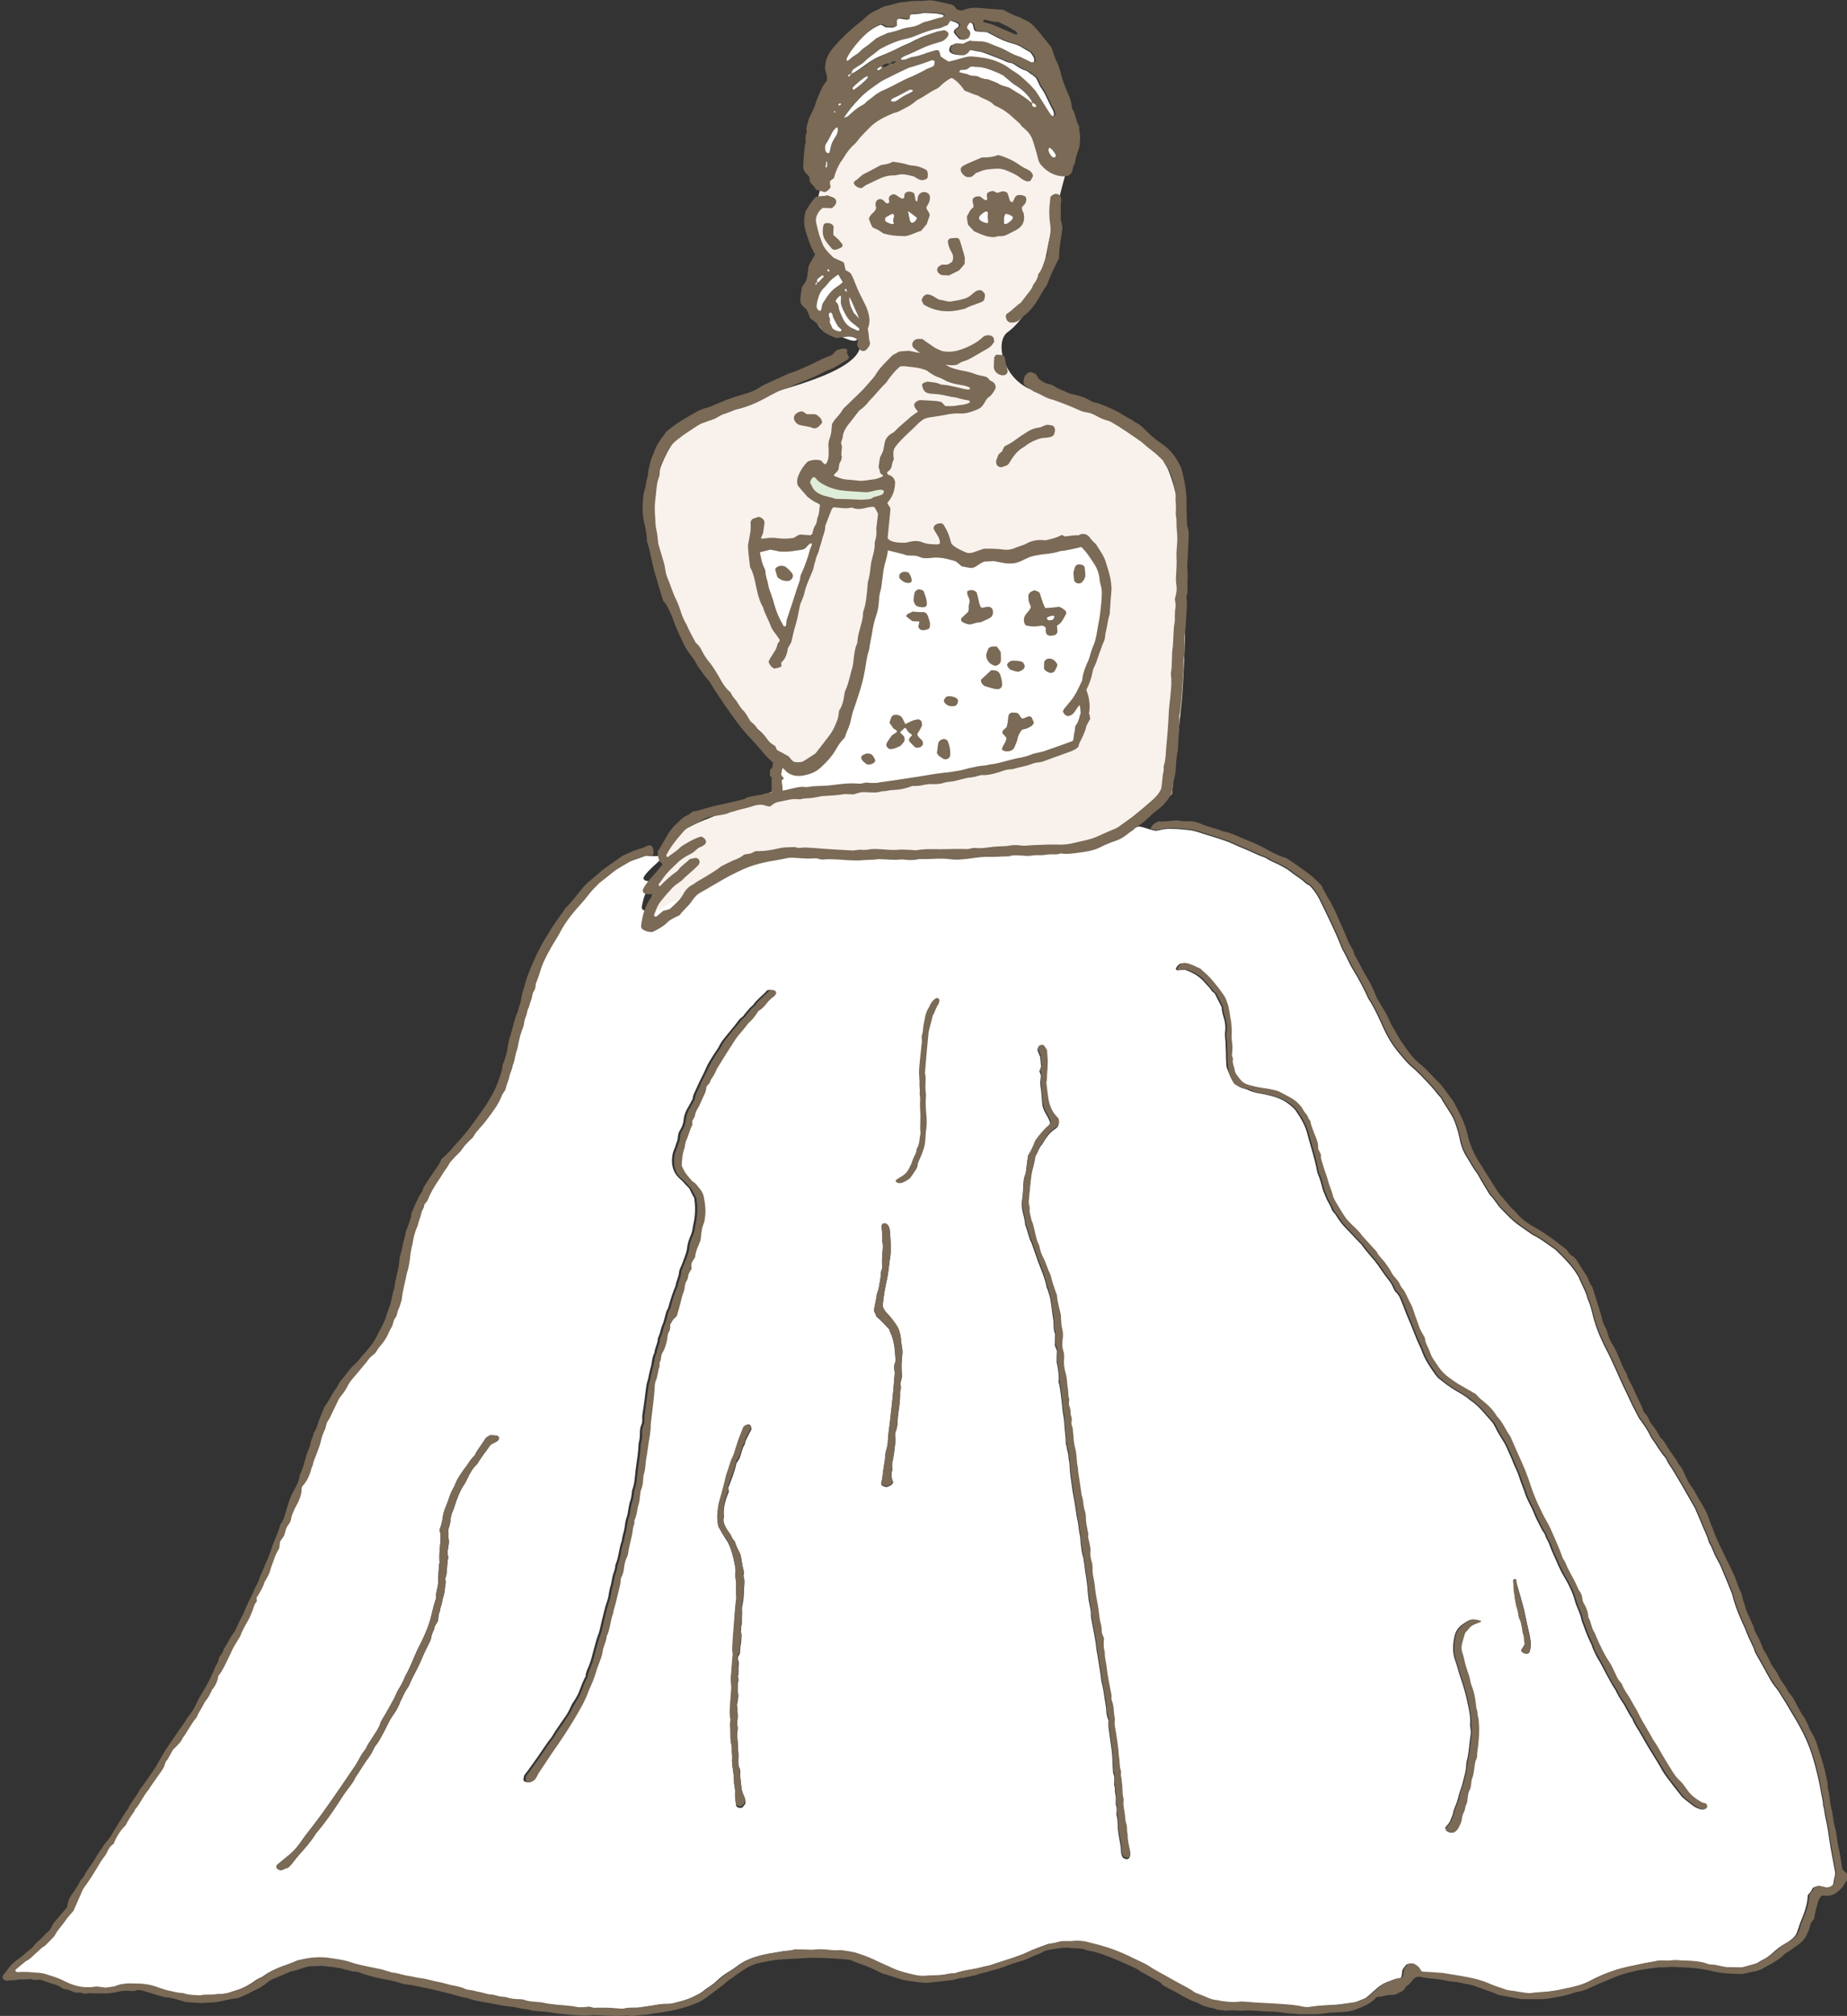 <svg xmlns="http://www.w3.org/2000/svg" width="772.4" height="842.5" style="overflow:visible;enable-background:new 0 0 772.4 842.5" xml:space="preserve">
    <rect width="100%" height="100%" fill="#333333" stroke="none"/>
    <style>
        .st0{fill:#fff}.st1{fill:#7a6a56}.st2{fill:#f8f1ec}
    </style>
    <path class="st0" d="M353 101.9s-12.3 3.1-13 8.5c-.7 5.5-2.6 10.2-2.1 12.8.5 2.6 3.2 14.8 7.4 15.3 4.1.5 10.6 4.9 12.8 3.7 2.2-1.3 7.2-13.6 7.2-13.6l-6.2-16.5-6.1-10.2z"/>
    <path class="st1" d="M356.4 93c.6 0 1.3 0 2 .1.4 0 .5.4.5.7 0 .5.2.7.5.7l1.8-.3c.2.2.5.5.8.7-.1.9-.3 1.7-.4 2.5-.6.8-1.4 1.3-2.1 1.6-.9.1-1.4-.3-2-.4-.4.1-.9.1-1.3.3-2.4 1.1-4.8 2.3-6.8 3.9-.3.2-.6.4-.8.7-1.2 1.4-2.4 2.8-3.5 4.2 0 0 0 .2.1.3.2.2.4.2.6 0 .2-.1.4-.3.5-.4 1.3-1.3 3-2.3 4.7-3.2 1.4-.8 2.9-1.3 4.4-1.5 2.3-.3 4.5-1 6.7-1.7.7-.2 1.4-.4 2.1-.5h.4c.7.8.6 1.9.8 2.9-2 1-4.2 1.1-6.3 1.8-2 .6-3.9 1.2-6.1 1.5-1.3.9-2.7 1.9-4.1 2.8-1.1.7-2 1.7-2.8 2.6-.2.2-.1.5.1 1.2.2-.1.5-.2.7-.3 1.8-1.4 3.7-2.5 5.9-3.4 3.9-2.2 8.3-3.3 12.7-4.4.4-.1 1 .2 1.2.6.2.4.3.8.3 1.3-.1.5-.3.8-.8 1.1-.2.1-.4.2-.7.2-1.7.3-3.3 1-4.9 1.5-1.7.6-3.4 1.3-5.1 1.9-1.7.6-3.4 1.3-4.7 2.5-.6.5-1.3 1-2 1.5-1 .7-1.8 1.5-2.5 2.4-.5.6-1 1.3-1.6 1.8-1 .9-1.6 1.9-2.1 3.1-.5 1.5-1 3-1.1 4.5-.1.8.3 1.5 1 2 .1.1.4.1.6.1.7-.9.4-2 1-3.2.5-.8 1.2-1.8 1.9-2.9 1.1-1.5 2.3-2.9 3.9-3.9 1.5-1 2.8-2.1 4-3.4 1.9-2.1 4.5-3.4 7.1-4.6.8-.3 1.6-.4 2.3-.6.9.1 1.3.5 1.5 1 .3.7.1 1.3-.5 1.9-.8.2-1.7.5-2.5.8-.2.2-.3.5-.1.6 1.2.6 2.1 1.5 3 2.4 1.2 1.3 2.6 2.3 4.5 2.8.5.1.7.9.6 1.4-.2.7-.7 1.1-1.3 1.5-.4.3-.9.4-1.4.1-.6-.3-1.3-.7-1.8-1.1-1.2-1-2.3-2-3.5-2.9-.1-.1-.4-.1-.6-.1-.1 0-.2.1-.2.2-.1 1.2 0 2.4.6 3.6.6 1.1 1.1 2.2 1.6 3.3.2.4.4.8.6 1.1 1 1 2.2 1.7 3.5 1.7.7.6.4 1.3.4 1.9-.4.5-.7 1-1 1.5-.2.3-1 .4-1.3.3-.9-.4-1.8-.9-2.3-1.6-.6-.9-1.4-1.5-2.1-2.3-.5-.5-.9-1.1-1.2-1.7-1.3-2.3-2.2-4.7-2.3-7.3 0-.6-.1-1.1-.7-1.5-1 .1-1.6.8-2.5 1.2-.5.3-.9.7-1.1 1.3.5.3 1 .5 1.5.8.5.7.6 1.5.5 2.3-.1 2.1.6 3.9 1.6 5.7.1.1.1.2.2.5.3.4.9.8 1.3 1.4 1.1 1.4 2.6 2.3 4.5 2.6.9.1 1.6.6 2.1 1.2.1.1.2.4.3.6l-.9 1.8c-.5.1-.9.3-1.4.4-.6-.2-1.2-.4-1.7-.6-.3-.1-.8.2-.7.5 0 .3.2.6.2 1 0 .7-.2 1.3-.3 2-.3.5-.9.6-1.5.4-.2-.1-.5-.1-.7-.3-1.4-1-2.9-1.1-4.5-.9-1.3.1-2.7.3-3.9.5-2.1-.7-3.9-1.6-5.5-2.7-2.4-3.3-2.4-3.3-5.4-5.5-.5-1.2-1-2.5-1.6-3.7-.5-.5-1-.9-1.5-1.4-.8-.8-1.2-1.7-1.1-2.7.1-1.8.3-3.5.7-5.3.2-.3.3-.6.5-.8 1-1.2 1.6-2.5 1.7-4 .2-1.3.4-2.6.5-3.8 1.2-2.7 2.9-5.1 4.2-7.6.3-.5.7-.9 1.1-1.3.5-.5 1-1 1.3-1.6.2-.4.5-.7.9-1.1.7-.7 1.5-1.4 2.3-2.1 1.6-1.4 3.3-2.7 5.3-3.5 1.2 0 2.1-.6 3.2-1.2zm-14.8 25c.4.1.7-.1.9-.3.6-.6 1.2-1.3 1.8-1.9.2-.2.3-.3.1-.5-.1-.2-.7-.2-.9 0-.5.4-1 .9-1.5 1.2-.1.3-.3.5-.3.7 0 .3 0 .6-.1.8-.7.4-.7.4-.4 1.1.3-.2.4-.7.4-1.1zm7.8 7.9c.3.4.8.8 1 1.3.3.5.4 1.1.4 1.6.3 1.5 1.1 2.9 1.7 4.3.9 2 2.4 3.6 4.7 4.4.6.2 1 .6 1.7.7.2-.1.5-.2.5-.4.1-.2-.1-.5-.2-.6-.9-.8-1.8-1.5-2.7-2.2-.9-.7-1.7-1.6-2.3-2.5-1.1-1.8-2.1-3.7-2.6-5.8 0-1 .1-2 .1-3-.3 0-.6 0-.7.1-.6.6-1.2 1.2-1.6 2.1zm-1.9 4.7c-.6 0-.9.4-.9.8 0 .5.2 1.1.4 1.6.2.6.1 1.1 0 1.7.4.9.8 1.8 1.2 2.6.9.7 1.9 1.1 3 1.2.2 0 .5-.1.6-.3.2-.2.1-.4-.1-.6-.4-.4-.8-.8-1.3-1.2-.3-.6-.7-1.3-1.1-2l-.9-1.8c-.2-.7-.2-1.5-.9-2z"/>
    <path class="st2" d="M445.3 73.8s-4.5 15.9-8 33.7-10.3 27.3-15.9 31.3-1.9 19.7 10.3 24.2 40.4 6.9 54.7 29.3c14.3 22.4 7.8 100.7 7.8 100.7l-4.1 38.9-27.1 20.2-39.4 3.6-106.4 3.1s-16.6 5.4-20.6 9.7-14.6 18.4-19.2 18.6c-4.6.2-6.7-4.2-6.7-4.2l2.2-9.3s3.1-2.1 2.6-3.4c-.6-1.3 1.7-8.8 1.7-8.8s2.4-8.6 3.4-9.8c1-1.1 2.8-4.4 14-8.9 11.2-4.4 30.2-12.7 30.2-12.7l2.5-9.1s-5.9-13.5-10.6-16.2c-4.7-2.6-42.1-48.1-44.1-79.5-2.1-31.4 11.7-50.1 28.6-55.2 16.9-5.1 54.2-12.5 58.3-24.1 4.1-11.6-3.6-29.9-6-33s-12.6-6.2-12.4-20 3.9-17.6 3.9-17.6.4-8.2 11.7-19.6C368 44.4 396.4 32.2 401.2 30s35.3 10.7 38.2 21c2.8 10.4 5.9 22.8 5.9 22.8z"/>
    <path class="st0" d="M338.8 229.4c-.9 3.5-2.1 6.9-3.6 10.2-.2.5-.5 1-.5 1.5-.1 1.7-.9 3.2-1.4 4.8-1.3 4.2-2.7 8.4-4.1 12.5-.3.9-.4 1.7-.4 2.6 0 .5-.4.9-1 .8-2.1-3.6-3.1-6-4-9.2-.3-1.1-.6-2.2-1-3.3-.5-1.6-1.3-3.2-1.5-4.8-.3-1.9-1.2-3.7-1.2-5.7 0-.4-.2-.8-.3-1.1-1.2-2.2-1.6-4.6-2-6.9l4.4-1.1c1.5.3 2.9.6 3.9.8 3.7.3 6.6-.4 9.5-.8 1.7-.3 2.1-2.3 3.7-2.7.1.2.2.4.2.7-.1.6-.5 1.1-.7 1.7zM327.2 321c.4.2.7.6 1 .9 1.9 2.1 4.4 2.6 7.1 2.3.9-.1 1.8-.4 2.6-.6 2-.5 3.8-1.5 5.4-3 2.4-2.2 4.6-4.6 6.2-7.4 1-1.8 2.1-3.5 3.6-4.8.5-1.3.8-2.4 1.3-3.4.6-1.4 1.1-2.9 1.4-4.4.3-1.4.6-2.8 1.1-4.1.8-2.2 1.5-4.4 2.2-6.6 1.1-3.2 1.9-6.5 2.5-9.8.5-2.7.7-5.4 1.6-8 .1-.2.1-.5.2-.8.3-2.4.9-4.8 1.3-7.3.3-2.2.8-4.3 1.5-6.4.6-1.8 1.1-3.7 1.2-5.7.1-1.5.2-3.1.6-4.6.6-1.8.6-3.6.9-5.3.3-2.3.5-4.6 1.2-6.9.5-1.6.9-3.3 1.1-4.9v-.2c2 .5 4.7 1.2 6.8 1.7.3.2.7.3 1.2.4.6 0 1.1.1 1.7.1h.7c.9 0 1.8.1 2.7.5 1.5.7 3 .7 4.6.5 2.2-.3 4.4-.2 6.6.3 1.4.3 2.7.7 4.1 1.1.9.7 1.8 1.5 2.5 2.1 1.2.2 2.2.4 3.2.6.9.2 1.8 0 2.6-.5 1.2-.7 2.3-1.7 3.8-2.1 1.3-.1 2.8-.1 3.8-.2 1.9.3 3.4.7 5 .9 2.4.3 4.6 0 6.8-1.1 1.2-.6 2.3-1.1 3.6-1.6 1-.3 2-.5 3-.7.6-.1 1.3-.2 1.9-.3 2.2-.2 4.4-.5 6.5-1 1.1-.6 2.3-.4 3.5-.7 1.6-.2 6.4-1.4 6.4-1.4 2.3 2.2 3.9 4.8 5.6 7.4 1.1 1.8 1.8 3.7 2 5.8.1.8.2 1.6.4 2.3.8 2.4.6 4.8.4 7.3-.3 3.2-.6 6.4-1.3 9.6-.3 1.5-.5 3.1-.8 4.6-.3 1.4-.6 2.8-1.2 4.1-.6 1.3-1 2.7-1.4 4-.2.7-.4 1.5-.7 2.2-1.2 2.6-2.3 5.2-2.6 8.1 0 .3-.1.5-.2.7-1.4 2.9-2.6 5.9-4.8 8.4l-2.7 3.3c-.2.3-.3.7-.4 1 .7 1.3.7 1.3 2 1.9.4-.1 1-.2 1.4-.4.5-.3 1.1-.8 1.4-1.3l2.1-3c.4 1 .5 2.5.5 3.8l-.2.2c-.4 1.8-.9 3.5-2 4.8-.2 1.2-.2 2.3-.5 3.2-.3 1 0 2.1-.6 3-.1.1-.2.2-.3.2-3.8 1.4-7.5 2.7-11.3 4-.7.3-1.5.4-2.2.6-1.3.3-2.6.5-3.7 1-1.7.7-3.4 1.1-5.2 1.4-1.3.2-2.5.6-3.8.9-2.8.7-5.5 1.6-8.3 1.8-1.6.6-3.3.4-5 .8-1.6.4-3.3.6-4.9 1.1-2 .6-4 .9-6.1 1.2-1.1.2-2.3.2-3.5.4-4.4.5-8.7 1.4-13 2-4.3.6-8.7 1.4-13 1.9-.6.1-1.3.3-1.9.3-1.2 0-2.3.1-3.5-.1-1.2-.2-2.3.5-3.5.4h-.4c-3.6-.3-7.2.1-10.8.6-3.5.5-7 .2-10.4.8-.4.1-.8.1-1.2 0-1.4-.2-2.8.1-4.2.4-1.1.2-2.3.5-3.4.8-.6.1-1.2.3-1.8.3.1-.6.1-1.4-.1-2.4-.1-.7-.2-1.3-.2-1.9.4-.2.7-.5.9-.9-.1-.8-.4-1.5-.6-2.2-.5-.7-.2-1.5 0-2z"/>
    <path class="st1" d="M348.7 74.5c-.6.4-1.2.8-1.5 1.1-.3 1 0 1.8.2 2.5-.6 1.1-1.4 1.9-2.6 2.2-1.1-.3-2.2-.7-3.5-1-.4-.6-.8-1.4-1.5-2-.9-.9-1.5-1.8-1.2-2.8-.2-1-.8-1.3-1.3-1.8-1-1-1.5-2.2-1.4-3.5.2-3 .3-5.9.8-8.9.1-.5.3-1 .2-1.5-.1-1.2 0-2.3.4-3.4.2-.4-.1-1-.1-1.6 0-.1.1-.4.1-.6.3-1.2.6-2.5 1-3.7.5-1.2 1.2-2.3 1.7-3.5.3-.7.7-1.4.9-2.2.7-2.5 1.8-4.8 2.9-7.2.3-.6.7-1.1 1-1.6.4-.5.7-1 1-1.4.3-1.9-.5-3.5-.8-5.1 0-.3.1-.6.1-.8.1-3.3 1.7-5.9 3.8-8.3 3-3.4 6.2-6.5 9.8-9.4 1-.8 2.1-1.5 3-2.5 2.4-2.4 5.4-3.5 8.3-4.9 3.1-.5 5.9-1.9 9.1-1.8 2.8-.7 5.7-.2 8.5-.6 1.1-.2 2.3 0 3.5.2 2.2.4 4.3.9 6.4 1.4.5.1 1 .4 1.4.6.4.5.8 1 1.3 1.6.5.1 1.2.3 1.6.4.4-.1.7 0 .9-.1 2.2-1 4.5-1.2 6.8-1 3.3.3 6.7.6 10.1.8.9.5 1.8 1 2.7 1.4 1 .5 2.1 1.1 3.2 1.4 1.2.4 2.3 1.1 3.5 1.6 1.6.7 2.8 1.8 4 3.1 2.4 2.7 4.6 5.6 6.8 8.4.7 2.1 1.3 4.2 2.3 6.2.8 1.6 1.3 3.4 1.7 5.1.6 2.5 1.6 4.9 2.6 7.3.9 1.9 1.6 3.8 1.8 5.9 0 .4.1.8.3 1.1 1.4 2.2 1.4 5 2.8 7.2 0 .9 0 1.9.2 2.7.4 1.7.1 3.4 0 5 0 .3 0 .5-.1.8-.4 1.4-.9 2.7-1.3 4-.4 1.2-.3 2.5-1 3.7-.4.6-.4 1.5-.6 2.2-.5 1.7-1.7 2.5-3.5 2.5-3.1 0-5.8-1.2-8.1-3.2-.4-.3-.7-.7-1.1-1.1-.9-.8-1.4-1.8-1.7-3-.5-2.5-1.4-5-2.1-7.4-.6-1.9-1.6-3.5-3.1-4.8-.9-.8-1.8-1.5-2.4-2.5-2.4-2.1-4.7-4.5-7.5-6.1-.6-.3-1.2-.6-1.7-.9-.6-.3-1.3-.5-1.7-.9-1.8-2-4.6-2.4-6.7-3.9-1.9-.4-3.6-1.4-5.5-2-1.4-2.1-3-3.9-5.2-5.3-.3.1-.7.1-1 .3-1.4.9-2.8 1.8-4 3.1-.5.5-1.2 1-1.9 1.3-2.7 1.3-5 3.2-7.7 4.5-.3.2-.6.4-.9.7-1.4 1.2-3 2.1-4.6 2.9-1.4.7-2.7 1.6-4.3 1.8-3.7 1.6-7.3 3.2-10.2 6.2-1.8 1.9-3.7 3.6-5.2 5.7-.3.4-.7.8-1 1.1-1.9 1.6-3.3 3.6-4.6 5.7-.4.7-.8 1.3-1.3 1.9-1.2 2-2.1 4.1-2.8 6.7zm20.1-46.6c1.3.4 2.2-.4 3.1-1 .1 0 .1-.2.1-.4 1 .2 2 .1 2.7-.8-1.3-.1-1.3-.1-2.6.9-1.1-.2-2 0-2.9.7-.2.2-.2.5-.4.6-.8-.1-1.4.4-2 1 .1.5.4.5.8.4.6-.2 1.1-.6 1.2-1.4zM431.7 43c-.1 1.2.2 1.6 1.3 1.7.1 0 .2-.1.3-.2.1-.1.1-.2 0-.3-.4-.7-.9-1.1-1.7-1.1-.1-.6-.2-1.3-.6-1.8-1.6-2.2-3.6-4-5.9-5.4-.8-.5-1.5-1-2.2-1.6-1-.9-2.2-1.8-3.2-2.7-1.2-.5-2.4-1-3.5-1.6-2.4-1-4.7-1.9-7.4-1.9-.6 0-1.3-.2-1.9-.2-.2 0-.5 0-.8.1l-1.8 1.2c-.9.1-1.6.1-2.5.2-.2.3-.3.5-.5.8 1.2.3 2.4.6 3.5.8 1.1.9 2.5.5 3.7.8.2.1.5.1.7.2 1.1.7 2.4 1 3.7 1.1.4 0 .8.2 1.1.3 1.3.5 2.7.9 3.9 1.7 1.3.8 2.6 1 4 1.4.2.1.5.2.7.4 2.9 1.9 6 3.5 8.6 5.8 0 .1.2.2.5.3zm-75.6-12.2c.7-.3 1.4-.5 2.1-.9 1.1-.7 2.1-1.4 3.2-2.2 2.3-1.7 4.7-3.2 7.3-4.4 3-1.3 5.9-2.5 8.8-4 .8-.4 1.6-.7 2.5-1.1.5-.2 1-.3 1.4-.6 3.5-2 7.3-3.3 11.1-4.5.1 0 .2-.1.4-.1.9-.2 1.8-.4 2.5-.5.4.2.6.3.9.4.9.5 1.1 1.5.5 2.3-.8 1.1-1.8 1.9-3.1 2.2-1 .3-2 .5-3 .9-1.3.5-2.7.9-4 1.5-2.6 1.2-5.1 2.4-7.8 3.5-.5.2-.9.5-1.3.8-.3.2-.3.4-.2.6.1.1.2.2.3.2.6-.1 1.3-.1 1.9-.3.9-.3 1.7-.8 2.6-.9 2.1-.3 4-1 6-1.7 1.2-.4 2.5-.8 3.7-1.1.5-.1 1-.1 1.4.4.2.7.4 1.4.6 2.2 1.1.7 2.2 1.4 3.2 2.1.4 0 .7 0 .9-.1 1.6-.4 3.2-.9 4.8-1.3 1.4-.4 2.7-.8 4.2-.7 3.5.3 6.9.8 10.2 2 1.7.7 3.3 1.4 4.8 2.5.9.7 1.8 1.4 2.9 2 2.1 1.1 3.7 2.8 5.4 4.4 1.3 1.1 2.3 2.4 3.3 3.5 1.1 1.7 2 3.2 3 4.7 1 1.6 2.1 3.3 3.1 4.9.3.4.6.8 1.3 1 .1-.3.4-.7.3-1-.1-.6-.2-1.3-.6-1.8-1.8-3.1-3-6.6-5.1-9.5-.5-.6-.7-1.4-1-2.1-.3-.6-.6-1.1-.9-1.7-.9-.6-1.7-1.3-2.5-1.9-.6-.4-1.3-.9-2-1.2-2-.6-3.7-1.9-5.2-2.9-.9-.2-1.7-.3-2.4-.6-2.9-1.4-6-2.4-9-3.6-1-.4-1.9-.7-3-.8-.9-.1-1.8-.3-2.7-.5-.2 0-.5.1-.9.1-.4.9-1.2 1.5-2.2 1.9-1.4.1-2.8 0-4.2-.3-.5-.1-1-.3-1.4-.6-.7-.5-.9-1.1-.6-2 .1-.4.4-.7.6-1.1.7-.3 1.4-.6 2.2-.9 1 .1 2 .2 2.9.2 1.1-.5 2-1 2.8-1.3.8.1 1.5.1 2.1.2 1.4.1 2.9 0 4.2.3 1.4.3 2.6 1 4 1.5 2.1.7 4.1 1.7 6 2.7 1.1.6 2.3 1.2 3.5 1.6 1 .3 1.9.7 2.8 1.2 1 .6 2.1 1 3.1 1.5.4.2.9.1 1.1-.2.3-.3.2-.7.1-1.1-.1-.4-.2-.8-.4-1.1-.4-.7-.9-1.3-1.3-1.8-1-.6-1.9-1.1-2.8-1.6-1.3-.8-2.7-1.5-4.2-1.9-1.5-.4-3-.9-4.4-1.5-2.2-1-4.4-2.2-6.5-3.3-1.8-.3-3.7 0-5.2-.6-.9-1-.5-2.2-1.1-3.1-.2-.1-.4-.3-.7-.3-.2 0-.5.1-.6.3-.4.5-.7 1.1-.9 1.4 0 .8.5 1 .8 1.4.6.8.7 1.6.3 2.5-.1.2-.3.4-.4.7-1.1.8-2.3 1-3.9.5-.6-.6-1.3-1.4-1.9-2.1-.1-.1-.1-.2-.2-.3-.3-.4-.2-1.1.1-1.4.6-.7 1.6-.9 1.8-1.9-.1-.2-.2-.5-.4-.7-1-.7-2-1-3.2-1.2-.3.5-.7 1.1-1.1 1.8-.6.3-1.3.6-2 .8-.6.2-1.2.5-1.8.6-3.2.4-6.2 1.7-9.2 2.9-1.4.6-2.9 1.1-4.4 1.4-3.6.8-6.9 2.2-10.1 3.9-.5.2-.9.5-1.3.8-1.9 1.7-4.2 3-6 4.9-.5.6-1.2.9-1.9 1.4-.8.6-1.7 1.2-2.6 1.7-.7.5-.9 1.2-.8 2-.5 0-1 0-1.4.4-.1.1-.2.2-.1.3.1.3.3.5.5.2-.2-.1.1-.5.4-.9zM367 15.7c1.1-.6 2.3-1.1 3.5-1.7.5-.2.9-.5 1.4-.6 2-.4 4-1 6-1.7 1.1-.4 2.3-.6 3.4-.7 1.4-.2 2.8-.6 4-1.3.8-.4 1.7-.8 2.5-1 2.3-.5 4.4-1.5 6.7-1.8.1 0 .3-.1.3-.2.1-.2.2-.4.3-.7-2.8-.8-5.6-.7-8.5-.9-1.6.5-3.3.4-5 .6-.2 0-.4.3-.6.4-.1.5-.1 1-.2 1.5-.4.1-.8.3-1.1.3-.9-.1-1.8-.3-2.7-.4-.9-.1-1.8.5-1.5 1.7.1.3 0 .7 0 1.2-1.5 1.2-3.2.7-4.7.7-.7-.4-1.3-.7-1.9-1.1-2.3.6-4.2 2-5.9 3.5-2 1.7-3.6 3.7-5.3 5.7-1.3 1.6-2.5 3.3-3.3 5.2-.1.2.1.5.3.8 1.2-.6 2-1.7 3.1-2.3 1-.6 2-1.2 2.7-2.1.9-1 2-1.6 3.1-2.4 1-.9 2-1.7 3.4-2.7zm-14.1 33.6c1-.4 1.2-.5 1.4-.6 2-1.8 4-3.6 6.5-4.9.3-.2.7-.4.9-.7.9-1.1 2.3-1.7 3.3-2.7 1.3-1.3 2.9-2.1 4.6-2.8 2-.9 4-1.9 5.9-2.9 1.5-.8 3-1.6 4.5-2.2 2.2-.8 4.2-1.9 6.3-3 1.1-.6 2.4-1 3.5-1.6.2-.1.4-.3.7-.5.1-.5.2-1.1.3-1.6-.3-.7-.9-.8-1.4-.6-2.4 1.1-4.9 1.7-7.3 2.5-.8.3-1.8.4-2.6.8-2.7 1.2-5.4 2.4-8 3.9-1.1.6-2.4 1-3.4 1.8-2.4 1.7-5 3.3-7.1 5.3-2.5 2.4-4.9 4.9-6.9 7.8-.2.4-.5.9-1.2 2zm58.4-40.1c1.2.3 2.4.6 3.6 1 1.3.5 2.6 1.1 3.9 1.7 1.9.8 3.8 1.6 5.6 2.4.3.1.7 0 1.1 0-.1-.6-.4-1-.8-1.3-1.1-.7-2.2-1.3-3.3-1.9-1.1-.6-2.3-1.1-3.8-1.9-1.5 0-3.4-.3-5.3-.9-.2-.1-.5 0-.7 0-.4.2-.6.5-.3.9zm-61.1 44.1c-.2.1-.6 0-.7.2-.6.7-1.2 1.3-1.6 2.1-.7 1.5-1.4 3-2.4 4.4-.6.9-.6 1.9-.3 3 .2.7.7 1.1 1.5 1 .8-1.3.7-3 1.4-4.6.4-.8 1-1.8 1.6-2.8.5-.8.7-1.7.7-2.6.1-.2-.1-.5-.2-.7zm31.6-15.5c-.6-.5-1.2-.4-1.8-.1-2.3 1.2-4.5 2.4-6.8 3.5-.2.1-.4.4-.5.6-.1.1 0 .2-.1.3.4.5.9.4 1.4.3.4-.1.7-.2 1.1-.4 1-.6 1.9-1.3 2.9-1.9 1.1-.6 2.3-1.1 3.4-1.7.2-.1.3-.4.4-.6zm-24.9-.2c2.2-1.4 4.3-3.1 6.1-5.1.2-.2 0-.5-.3-.7-2.3 1.2-4.2 2.9-5.9 4.7-.4.3-.3.7.1 1.1zm84.6 27.6c-.1-.9-.8-1.6-1.3-2.3-.2-.3-.5-.6-.8-.8-.2-.2-.5-.2-.6 0-.1.1-.2.2-.2.3-.1 1.2.6 2.2 1.4 3.1.2.2.7.3 1.1.3.1-.2.2-.5.4-.6zm-95.9 4.9c.4-.5.3-1 .3-1.5 0-.4.2-.9-.3-1.3-.2.8-.3 1.6-.4 2.4l.4.4zm5.2-25.9c.2-.1.4-.3.6-.4.3-.2.3-.4.2-.6-.2-.2-.4-.2-.6 0-.3.3-.5.6-.2 1zm-1.5 2.4c-.1-.1-.1-.2-.2-.3-.1.2-.3.4-.3.6 0 .1.1.3.2.3.2-.1.3-.3.3-.6zM370.8 85c.3 0 .5 0 .7-.1.1 0 .2-.1.3-.2 0-.2.1-.5.1-.7 0-.2-.2-.5-.2-.7 0-.7.1-1.2.7-1.6.6-.5 1.4-.7 2.1-.3.8.4 1.4 1 2.2 1.4.4.3.9.3 1.4-.1 0-.3.1-.7.1-1 0-.7.4-1.2 1-1.4 1-.4 2-.2 2.8.3.2.1.4.4.4.6.2.8.3 1.7.5 2.6 0 .2.3.2.5.4.5-.5.3-1.2.4-1.7.4-2 2.6-2.9 4.3-1.7.5.4.8 1 .8 1.6 0 1-.2 2-.7 2.8-.3.5-.6 1.1-.8 1.5.1 1.2 1.2 1.8 1.4 3.1 0 .2-.1.7-.3 1.1-.3.8-.6 1.6-.9 2.7-.7.8-1.5 1.8-2.4 2.9-2.3.6-4.4 1.9-6.7 2.2-5.3-.2-5.3-.2-9-1.1-.7-.5-1.5-1-2.3-1.5-.7-.4-1.6-.7-2.2-1-.9-1.2-1.1-2.4-1.6-3.5.1-1.1.8-1.8 1.5-2.5.7-.6 1.3-1.2 1.5-2.2-.1-.3-.1-.6-.2-1 0-.2-.1-.5-.1-.7.2-1.1.7-1.9 1.9-2 1.4 0 1.9 1.3 2.8 1.8zm2.9 8.6c-.3-1.3-.2-2.4.1-3.5 0-.2-.1-.5-.3-.6-.2-.1-.5-.1-.7 0-.9.5-1.7 1-2.5 1.4-.2 1-.1 1.5.3 1.7.9.5 1.6 1 3.1 1zm6.1-5.3c.3 1.7.5 2.8.8 3.8 0 .2.1.5.3.6.2.1.4.3.6.3.9-.2 1.5-.7 1.9-1.9-.8-.9-2-1.5-3.6-2.8zm48.3.8c.7 3.7-.7 5.8-3.5 7.2-1.1.5-2.2 1.2-3.3 1.7-1 .5-2.1.8-3.2.7-.4 0-.8 0-1.1.1-1.6.6-3.2.2-4.8-.2-1.7-.5-3.2-1.3-4.8-1.9-.4-.5-.9-.9-1.3-1.4-.4-.4-.8-.9-1.3-1.4-.2-1-.3-2.1-.5-3.3.8-1.5 1.4-3.1 2.8-4 .1-1.4-.7-2.4-.2-3.6.8-1 1.9-1 3-.9.6.5 1.2 1 1.8 1.4.3.2.7.1.9.1.5-.5.1-1 .1-1.5-.1-1.3.2-1.7 1.5-2.1.4-.1.7-.1 1.1-.2.6.3 1.1.5 1.7.8.3-.1.7-.1 1-.3.6-.2 1.2-.4 1.8-.3.8.1 1.5.4 1.7 1.2.3.9.6 1.9.9 2.9.3.1.6.3 1 .5.4-.7.7-1.4 1-2 .5-.9 1.2-1.2 2.2-1.1.5 0 1 .1 1.5.3.8.2 1.1.8 1.1 1.7-.1.6-.2 1.2-.6 1.7-.4.5-.8.9-1.2 1.3 0 .3-.1.6 0 .8.1.7.4 1.4.7 1.8zm-14.9 3.7c-.1-.7-.1-1.4-.2-2.2-.1-.7.4-1.4-.1-2.1-1.1-.2-1.8.7-2.5 1.2-.5.4-.8.9-.9 1.6.2.3.3.6.6.8.8.6 1.7.9 2.7 1.1 0 .1.2-.2.4-.4zm7.4-3.4c-.6.8-.8 1.7-.7 4.1 1.1.1 1.8-.6 2.6-1.2.5-.4.8-.9.9-1.5-1-.9-1-.9-2.8-1.4zM350.8 115c-.9-.4-1.7-.8-2.5-1.2-1.6-.8-3.1-1.8-4.1-3.4-.4-.6-1.1-1.1-1.6-1.7-1.2-1.5-2.3-3.1-3.1-4.9-.4-.9-.9-1.9-1.2-2.9-.4-1.5-1-2.9-1.4-4.4-.8-2.7-.8-5.3 0-8.2 1.3-2.1 2.5-4.3 4.3-6 1.7-.6 3.3-.1 4.7-.7 1 .4 1.9.6 2.7 1 1 .5 1.4 1.7.9 2.6-.2.3-.4.7-.7 1-.3.3-.6.5-.9.8-1.2 0-2.5-.1-3.8-.1-1.3.8-2 2-2.6 3.4-.4.9-.4 1.8-.2 2.7.3 1.5.7 3 1.1 4.5.1.3.1.5.2.7 1.7 4.6 1.4 5.1 6 9.5 1.2.6 2.6 1.2 4 1.8.8.8.4 1.8 1.1 3.4.1.3 1.3.4 2.2 1.6.8 1.4 1.5 3.2 2.2 5 .6 1.6 1.4 3.1 2.1 4.6.7 1.5 1.6 3 2.2 4.5 1.1 2.8 1.8 5.7.5 8.8.1.8.3 1.7.4 2.6.1.9.1 1.8.4 2.7.3.9 0 1.8-.6 2.5-.2.2-.3.4-.5.6-.8 1.1-2.1 1.2-3 .3-.3-.3-.5-.6-.7-.9-.2-.3-.3-.7-.5-1.1.6-2.5.9-5 1.1-7.6.1-1.8-.2-3.6-1-5.3-1.3-2.5-2.1-5.3-3.7-7.7-.1-.2-.3-.5-.3-.7-.6-2.3-1.8-4.3-2.9-6.3-.5-.6-.6-1.1-.8-1.5zm88.5-32.8c.5-.4.9-.8 1.4-1 1.3-.6 2.9.2 3.1 1.9 0 .3.1.5 0 .8-.5 2.3 0 4.6-.2 7-.1 1.3.6 2.5.7 4.3-.4 4-1.5 8.5-1.4 12.7-1.9 3.7-3.6 7.2-5.1 11.2-1.3 1.8-2.5 4-3.8 6.2-1.5 2.3-3 4.5-5.2 6.2-.8.6-1.5 1.4-2.3 2.1-.8.7-1.8 1.1-2.8 1.2-1.9.2-2.8-.5-3.1-2.6 0-.2.1-.5.2-.7 0-.1.1-.2.2-.3 2.2-1.4 3.9-3.4 5.9-4.7 1.2-1.6 2.3-3 3.4-4.4.6-.8 1.3-1.6 1.6-2.6.1-.5.5-.9.8-1.3.6-1 1.3-2 1.4-3.2 0-.2.1-.5.3-.7 1.6-2 2-4.5 3-6.7.3-.6.5-1.2.5-1.9 0-2.1.6-4.1 1-6.1.4-1.9.6-3.8.3-5.8-.3-1.8-.4-3.6-.4-5.4 0-2 .3-3.9.5-6.2zm-53.5 59.5c1.4 1.2 2.9 2 4.2 3 1.2.9 2.7 1.5 3.9 2 3.3.7 6.2.1 9-1 2.2-.8 4.3-1.9 6.2-3.2.8-.6 1.6-1.3 2.4-2 1.3-.5 2.7-.8 4 .6.1.5.2 1.1.3 1.6-.7 1.4-1.7 2.4-3 3.1-1.6.9-3.1 1.8-4.7 2.7-1.7 1-3.3 2-5.2 2.5-1 .3-1.8.9-2.7 1.4-.3.1-.6.1-.8.2-4.1.3-7.9-.9-11.4-3-2-1.2-3.9-2.5-5.7-4-.8-.7-1-1.5-.6-2.5.1-.3.4-.7.7-.9.8-.6 1.3-.6 3.4-.5zm51.3 112.4c1 0 2.1-.1 3.1-.2l2.7-.3c1 .3 1.8.9 2.6 1.6.3.3.5 1.1.3 1.4-.6 1.1-1.2 2.3-1.9 3.3-.5.7-1.3 1.2-1.9 1.6.1.9.2 1.7.2 2.4 0 .8-.7 1.5-1.4 1.6-.5.1-1 .2-1.5.2-1.3 0-2-.8-2-2.2v-1.1c-.5-.7-1-.9-1.7-.9-.5 0-1 .1-1.5.2-2.2.2-2.4.2-5-.3-1-.8-.9-2.1-.9-2.8.3-2.2 2.4-3 2.9-5-.2-.4-.3-.9-.5-1.3-.4-.7-.5-1.5-.5-2.2-.2-2 .2-2.5 2.4-3.4.3.1.7.2 1 .3.4.1.7.4 1 .5.2.2.4.4.4.6.4 1.3.8 2.7 1.3 4 .2.6.5 1.2.8 1.7-.2.1 0 .2.1.3zm.8 4.1c0 .2 0 .5.2.7.1.2.4.3.6.3 1.3.1 1.7-.2 2.2-1.5-.2-.1-.4-.3-.6-.4-.8.3-1.8.3-2.4.9z"/>
    <path class="st1" d="M406.3 73.9c-1.1.2-2.1.3-2.9-.4-1-.8-1.8-1.7-1.6-3.2.2-.2.4-.6.7-.8.5-.3 1.1-.6 1.6-.9 2.2-.9 4.3-1.9 6.5-2.8 1.2 0 2.4 0 3.7-.2 1.1-.1 2.2-.5 3.2-.8 3.2.9 6.1 2.2 8.8 4.1 1.2.9 2.5 1.5 3.9 2.2.9.5 1.5 1.2 1.8 2.3-.2.9-.8 1.5-1 2.1-1 .5-1.7.3-2.4 0-.8-.4-1.5-.8-2.2-1.4-1.7-1.3-3.7-2.1-5.6-2.9-1.4-.6-2.9-.8-4.4-.7-2.2.2-4.5.2-6.6 1.2-.4.2-.9.3-1.7.6-.4.5-1 1-1.8 1.6zm-33-6.3c2.3.3 4.3.6 6.2 1.2.9.3 1.9.4 2.9.5 1.6.1 3.1.8 4.6 1.5.3.1.5.5.8.7.2 1 .4 2 0 2.9-.5.7-1.3.7-2 .9-1.4 0-2.5-.9-3.7-1.6-.7-.1-1.4-.3-2.1-.5-1.7-.4-3.4-.5-5.1 0-.5.1-1 .1-1.5.1-1.9 0-3.7.5-5.4 1.3-1.1.5-2.3 1-3.4 1.6-.8.4-1.6.7-2.4 1.1-.6.4-1.2.9-1.6 1.2-1.1.3-1.8-.1-2.6-.7-.6-.5-.7-.5-1-1.5.2-.3.4-.6.7-.8 1.4-.8 2.3-2.2 3.8-2.9 2.1-1 4.2-2.2 6.3-3.3.3-.2.7-.3 1-.4 1.6-.2 3.3-.5 4.5-1.3zm47.8 126.9c-.7.2-1.4.5-2.1.7-.2.1-.5 0-.8 0-1-.2-1.8-1.2-1.6-2.3v-.4c.3-.8.6-1.7 1-2.6.4-.4.9-.8 1.5-1.3.2-.6.5-1.3.8-1.8l.4-.4c2.1-.9 4-2.3 5.9-3.7.8-.6 1.7-1.1 2.6-1.7 1.7-1.2 3.6-2.1 5.7-2.3 1.2-.2 2.1-1 3.6-1.2.6.1 1.5.2 2.2.4 1.4 1.2.8 2.5.5 3.7-.6.9-1.5 1.1-2.4 1.2-.9.2-1.8.1-2.7.3-2.3.5-4.4 1.5-6.3 2.8-.4.3-.8.7-1.2.9-3 1.6-4.7 4.3-6.4 7.1-.2.1-.3.2-.7.6zm-34.8-67.2c-.4-.7-.6-1.3-.9-1.8.4-1.3 1-2.3 2.4-2.5 1.8.1 3.2 1.3 4.6 2.1.5.1.8.2 1.2.3 1.4.1 2.6.8 4 .6 2-.3 3.9-.6 5.8-1.2 1-.3 1.8-.8 2.6-1.4.5-.4.9-.8 1.4-1.2.8-.7 1.7-1 2.9-.9.3.2.7.5 1 .8.4.4.6.8.6 1.3 0 .6-.1 1.2-.3 1.8-.1.3-.4.6-.7.8-.5.3-1.1.5-1.7.7-1.9.7-3.8 1.3-5.5 2.2-.5.3-1.2.3-1.8.5l-1.5.3c-4.9.9-9.6.3-14.1-2.4zM372 301.8c.2-.4.4-.9.5-1.4.3-.8.6-1.5 1.5-1.6 1.4-.2 2.6.1 3.4 1.4l1.2 2.4c3.2-1.6 3.2-1.6 5.5-2 1.3.6 1.3.6 1.5 2.4-.4 1.4-1.3 2.5-2 3.8.1.3.2.7.4 1 .4.5.9.9 1.4 1.4.5.5.6 1.1.6 1.9-.7 1.2-1.7 1.6-3.2 1.3-.7-.7-1.5-1.4-2.2-2.2-.7-.7-.6-1.5.2-2.3.2-.2.4-.3.6-.5-.2-.8-1.2-1-1.6-1.6-.4-.5-.7-1.1-1.1-1.6-.8.1-1.1.9-1.8 1.3-.2.1-.3.4-.4.7l1.5 1.5c.5 1 .4 1.9-.2 2.6-.4.5-.8 1-1.2 1.4-1.4.7-2.7 1.3-4.1 1.4-.3-.1-.5-.1-.8-.2-.9-.5-1.3-1.6-.9-2.3.6-1 1.2-2 1.9-2.9.3-.4.7-.7 1.2-1 .4-.3.9-.4 1.2-1-.2-.9-1.4-.8-1.8-1.7-.4-.9-1.2-1.3-1.3-2.2zm55.4 3.2c-1 1.2-1.6 2.4-1.9 3.9-.3 1.4-1 2.6-1.5 3.9-.7.8-1.5 1.1-2.4 1.2-.9.1-1.4 0-2.6-.6.1-.3 0-.8.2-1.1.4-.8.9-1.6 1.3-2.4.2-.4.3-1 .4-1.5-.6-.7-1.2-1.4-1.7-2-.1-1.5 1.2-1.7 1.7-2.5.6-1.5.6-3.1.8-4.6.1-.9.9-1.6 1.9-1.5.6 0 1.3.1 1.6.1 1 .4 1.2 1.1 1.5 1.6.2.3.5.5.7.8 1.4 0 2.4-1.3 3.7-.8.7.7.8 1.6 1.3 2.5-.2.3-.3.7-.5.9-.7.8-1.7 1.2-2.6 1.6-.8.2-1.4.3-1.9.5zm-35.5-192.3c.1-1.1 1-1.6 2-2.1h2.3c.6-.3 1.3-.7 1.9-1.1.6-1 .5-1.9.4-2.8-.1-.3-.2-.6-.4-1-.9-1.5-1.6-3.1-1.7-4.9.1-.5.4-.9 1-1.2.8-.1 1.8-.1 2.8-.2.5.2.9.4 1.1.9.4 1.2.8 2.3 1.1 3.5.4 1.2.7 2.4 1.1 3.9 0 .6-.1 1.6-.1 2.6-.7.9-1.5 1.7-2.3 2.7l-4.2 2.1c-.9 0-1.8-.1-2.6-.1-1.1-.1-1.8-.7-2.3-1.6 0-.2 0-.5-.1-.7zM404.6 247c1.4-.6 2.7-.6 3.8.6.8 2.1.8 4.4 1.8 6.2.7.3 1.1.1 1.6 0s1-.2 1.5-.2c1 0 1.8.7 1.9 1.6.1.8.1 1.5-.4 2.4-.3.2-.7.6-1.1.8-.9.5-1.8.9-2.8 1.3-.3.2-.7.4-1.1.4-1.5 0-2.8.7-4.3.9-1-.1-2.1-.5-3.1-1.1-.5-.3-.7-1.2-.2-1.7.9-.9 1.9-1.7 2.5-2.3.7-1.1.3-1.9.4-2.6.1-.8.3-1.5.4-1.9 0-1.7-1.5-2.8-.9-4.4zm-60.8-70.3c-.5.6-1 1.2-1.6 1.7-.6.5-1.5.8-2.2.5-1.7-.7-3.5-.8-5.2-1.2-1.2-.2-2.1-1-2.6-2.1-.4-1-.1-2.1.7-2.7.7-.6 1.5-.9 2.6-1 .5.3 1.2.7 1.9 1.2h3c.8 0 1.5.4 2 1 .7.5 1.3 1.2 1.4 2.6zm4.7-78.5c1 .9 1.8 1.5 2.5 2.3l1.2 1.5c.3.4.1 1.1-.3 1.4-.7.3-1.4.7-2.1.9-.8.2-1.6.1-2.1-.6-.8-1-1.7-1.9-2.4-3-.9-1.3-1.3-2.8-1.2-4.4 0-.8.1-1.5.3-2.3.1-.3.5-.6.8-.7.9-.2 1.8-.1 2.6.4.5.3.8.7.8 1.2-.1 1.1-.1 2.1-.1 3.3zm66 181.9c.7 0 1.1 0 1.5.1 1.2.1 1.9.8 2.3 1.8.4 1.3.8 2.7.8 4.2 0 .9-.8 1.8-1.7 1.8-.6 0-1.3 0-1.9-.2-1.2-.3-2.5-.7-3.8-1.1-.8-.6-1.5-1.3-1.5-2.6 1.4-1.3 2.8-2.6 4.3-4zm-33.1-20.6c-.6-.5-1.5-1.1-2.3-1.8-.1-.1-.1-.2-.1-.4.1-.2.3-.5.4-.6.8-.4 1.6-.8 2.3-1.1 1.1.1 2 .2 2.9.2.8.1 1.5 0 1.8 0 1 .4 1.3.9 1.5 1.3.4 1.1.8 2.2 1 3.3.1.6-.1 1.3-.1 1.9-.5.8-1.3.8-2 1-.5.1-1 .1-1.5 0-.7-.2-1-.7-1.3-1.4.2-.7.3-1.4.5-2.1-.9-.3-1.7.1-3.1-.3zm35.5 10.7c.6.9 1.1 1.6 1.6 2.3 0 1.1.1 2.1.1 3.1 0 1.1-.5 2-1.5 2.4-.2.1-.5.2-.9.3-2-.6-3.5-1.8-3.8-4.2 0-.6.2-1.2.4-1.8.2-.5.4-.9.6-1.4.9-.7 1.3-.8 3.5-.7zm-.3-122c.9.1 1.8.1 2.6.2.7.3 1.1.9 1.1 1.5.2 1.8.7 3.5 1.1 5.2 0 .6-.3 1-.7 1.4-.6.4-1.2.4-1.9.3-1.7-.3-3.2-1.8-3.2-3.4 0-1.4.1-2.8.2-4.2.2-.3.6-.6.8-1zm-24.8 166.5c.2-1.2.3-2.5.5-3.8 0-.2.2-.5.2-.7.3-.6.9-1 1.5-1.2 1-.4 2.2.1 2.5 1.1.7 2 1.1 3.9.8 6-.3.7-.8 1-1.5 1.2-.5.1-1 0-1.5-.3-.6-.4-1.3-.8-1.9-1.3-.2-.2-.3-.6-.6-1zm-66.7-73.5c-.3-1-.6-2.1-.9-3.1.1-.9.7-1.1 1.3-1.4.9-.4 1.8-.3 2.7 0 1.1.7 2.1 1.7 3 2.8.4.5.5 1.2.3 1.8-.3.8-1.2 1.5-2 1.5-1.6.1-3.1-.4-4.4-1.6zm61.1 5.7c.7 2 1.5 3.7 1.4 5.8-.2.9-.9 1.1-1.8 1.1s-1.8-.3-2.5-.5c-1-1-1.4-2-1.2-3.3.1-.5.1-1 .2-1.5.1-.8.4-1.5 1.1-1.9.9-.5 1.4-.4 2.8.3zm62.7-7.7c.2-.8.4-1.4.6-2.1.1-.2.2-.4.4-.7.5-.5 1.2-.6 1.8-.5.7.1 1.3.2 1.8.9.3 1.2.3 2.6.4 3.8-.2 1.2-.7 1.9-1.3 2.6-.6.7-1.6.8-2.5.4-.5-.3-.9-.6-.9-1.2-.2-1-.2-2-.3-3.2zm-12.3 40.3c0-1 0-2.1.1-3 .5-.8 1-1.1 1.6-1.2.5-.1 1-.1 1.5.1 1.1.4 1.9 1.3 2.4 2.3-.1 1-.6 1.7-1 2.5-.4.9-1.7 1.3-2.7.8-.8-.3-1.4-.7-1.9-1.5zm-14.1.4c-.4-.5-.7-.7-.9-1-.2-.3-.4-.7-.5-1 .5-1.2 1.4-1.8 2.7-1.8 1 0 2 .1 3 .3.9.1 1.5.9 1.7 1.8.1.5-.1 1-.5 1.4-.2.2-.4.3-.6.5-.5.2-.9.4-1.3.6-1.3.1-2.3-.5-3.6-.8zm-62.4 36.7c.3-1.1 1.2-1.3 2.1-1.6.8-.2 1.5-.1 2.2.3.2.1.4.3.6.5.4.6.8 1.3 1.1 2-.2.4-.4.8-.6 1-.9.5-1.8 1-3 .6-1-.7-2.1-1.4-2.4-2.8zm34.6-23.7c.1-.7.5-1.1 1-1.7 1.4-.5 2.9-.2 4.3.6.2.1.4.4.5.6.5 1-.4 2.6-1.4 2.7-1.7.2-3.3-.1-4.3-1.8 0-.1 0-.2-.1-.4zM376.2 240c1-1.2 2.3-1.3 3.8-.7.8 1.2 1.4 2.4 1.2 3.8-.5.5-.9.6-1.5.5-1.2 0-2.2-.6-3-1.4-.7-.5-.8-1.3-.5-2.2z"/>
    <path class="st0" d="M760.2 788.3c-1.3.2-2.2.5-2.4 1.3-.3 1-1.3 1.6-1.8 2.5-.1 3.5-1.3 7-2.7 10.4-.3.6-.5 1.2-.7 1.8-.4 1.2-.8 2.5-1.3 3.7-.3.7-.8 1.3-1.4 1.9-1 .9-2 1.7-3.2 2.3-2 1.1-3.7 2.4-5.2 3.8-1.3 1.2-2.7 2.3-4.4 3.1-.7.3-1.3.7-1.9 1.1-.5.3-1.1.6-1.7.7-2 .5-3.8 1.2-5.8 1.5-2.1 0-4.2-.1-6.3-.1-2.3-.3-4.4-1.1-6.8-1.1-.6 0-1.2-.3-1.8-.5-2.4-.8-5-1-7.6-1.1-1.4 0-2.8-.1-4.3-.2-.6 0-1.3-.1-1.9 0-1.3.2-2.6.2-3.9.1-1.3-.1-2.6.1-3.8.4-1.5.3-3 .5-4.5.8-1.4.3-2.7.6-4.1.9-6.4 1.2-12.3 3.3-17.7 6.2-2 1.1-4.1 1.8-6.3 2.4-1.5.4-3 .7-4.5 1-3.2.8-6.5 1.3-9.9 1.5-1.8.1-3.6.3-5.4.5-2.8-.2-5.6-.9-8.4-1.2-.8-.1-1.5-.3-2.2-.6-2-.7-4.1-1.3-6-2.2-3.9-1.7-8.2-2.6-12.5-3.3-2-.3-4.1-.7-6.1-1-.5-.1-1-.2-1.5-.2-2.7-.2-5.4-.4-7.9-.5-.7-.3-.8-.7-1-1.1-.4-.7-1-1.2-1.7-1.7-1-.7-2-.9-3.4-.4-.5.6-1.1 1.3-1.5 1.9-.6 1.2-.2 2.5-.8 3.6-.2.1-.4.3-.6.3-1 .1-2 .3-3 .7-.7.3-1.4.6-2.1.8-1.9.7-3.5 1.8-4.9 3.1-1.4 1.3-2.8 2.5-4 3.5-.5.3-.7.4-1 .5-1.6.5-2.9 1.4-4.6 1.6-2.5.3-5 .8-7.6 1-3.6.2-7.2.3-10.8.9-1 .2-2.1.1-3.1-.1-2.5-.6-5.1-.8-7.7-1-4-.3-8-.5-12-.7l-3.9-.3c-1.2-.1-2.3-.2-3.5 0-2.5.3-4.9-.1-7.3-.4-.5-.1-1-.3-1.5-.3-1.7-.1-3.2-.7-4.7-1.4-1.4-.6-2.8-1.1-4.5-1.8-1.7-1.3-4-2.5-6.3-3.7-2.4-1.3-4.7-2.6-7-3.9-2-1.1-4.1-2.2-6-3.5-1.5-1-3.3-1.7-4.9-2.5-1.1-.5-2.2-1.1-3.3-1.6-3.9-1.9-8-3.4-12.3-4.6-2-.5-3.9-1-5.9-1.5-1.5-.3-3.1-.4-4.6-.3-1.7.2-3.4.1-5.2.1-1.5.3-3 .9-4.7 1-.6 0-1.2.3-1.8.5-2.5.9-5 1.8-7.3 2.9-2.1 1-4.4 1.8-6.7 2.6-2.9 1-5.8 1.8-8.6 2.8-1.3.5-2.8.6-4.1 1-1.3.4-2.7.7-4.1.9-2.1.4-4.3.7-6.4 1.4-.7.3-1.5.4-2.3.4-.4 0-.8 0-1.2.1-3.4.9-6.9.6-10.4.9-1.4.1-2.9-.1-4.2-.4-3-.7-6-1.4-8.7-2.6-1.9-.9-3.9-1.6-5.8-2.6-3-1.5-6.1-2.8-9.3-3.8-1.1-.4-2.2-.6-3.4-.8-.9-.1-1.8-.3-2.7-.4-.4-.1-.8-.1-1.1-.1-1.8.2-3.6 0-5.4-.2-1.8-.1-3.6-.3-5.4 0-.8.1-1.5 0-2.3 0-1.6 0-3.1-.1-4.7-.1-.5 0-1.1-.1-1.5.1-1.9.5-3.8.4-5.7.8-1.9.4-3.8.6-5.7 1-2.5.5-5 1.2-7.3 2.2-1.7.7-3.3 1.7-4.7 2.8-1.1.8-2.1 1.5-3.3 2.2-1.9 1.1-3.6 2.4-5.1 3.9-.8.8-1.8 1.5-2.8 2.2-.8.5-1.6 1-2.4 1.7-1.3 1.1-2.8 1.8-4.4 2.6-3 1.5-6.4 2.3-9.7 3.1-.6.1-1.3.1-1.9.1-1 0-2.1.1-3.1.2-2.8.5-5.6.9-8.4 1.3-.6.1-1.3.1-1.9.1-1.4 0-2.8 0-4.2.3-1.3.3-2.6.1-3.9 0-3.1-.3-6.2-.3-9.3-.2-.6-.2-1.2-.3-2-.5-.4 0-1.1.2-1.7.2-1 0-2.1.2-3.1 0-3.2-.7-6.4-.7-9.6-1.1-1.5-.2-3.1-.3-4.6-.7-.7-.2-1.5-.2-2.3-.3-1.9-.2-3.9-.2-5.7-.9-.8-.3-1.8-.3-2.7-.3-1.6-.1-3.1-.2-4.5-.7-.6-.2-1.2-.3-1.9-.3-1-.1-2-.3-3-.6-.5-.2-1-.3-1.5-.3-2.2-.1-4.2-1.1-6.4-1.3-.8-.4-1.7-.4-2.6-.6-.8-.1-1.6-.2-2.2-.5-1.8-.9-3.9-1.2-5.9-1.6-1.8-.4-3.4-1-5.2-1.3-1.8-.3-3.5-.8-5.2-1.2-1-.2-2-.4-3-.5-1-.1-2-.4-3-.6-1.5-.2-3-.5-4.5-.9-1.1-.3-2.2-.6-3.4-.7-.4 0-.8-.1-1.1-.3-1.6-.4-3.1-1-4.8-1.3-1.6-.3-3.2-.7-4.9-1-2.4-.5-4.8-1-7-1.8-2.6-.9-5.2-1.2-7.9-1.6-4-.7-8-.5-11.9.4-.9.2-1.8.3-2.6.7-2 .9-4.2 1.6-6.3 2.4-2.5 1-4.8 2.1-6.9 3.6-.3.2-.6.5-.9.6-1.7.6-3 1.7-4.4 2.6-2.2 1.4-4.5 2.5-7.1 3.2-1.5.4-2.8 1.1-4.4 1.2-.4 0-.8.2-1.1.2-1.7-.1-3.3.3-5 .3-1.4.1-2.8-.1-4.2.3-2.1-.1-4.1-.1-6.1-.6-.6-.2-1.2-.4-1.9-.4-1.7-.1-3.3-.6-4.9-.9-1.5-.3-2.9-.8-4.4-1.3-1.9-.7-3.8-1.3-5.9-1.5-.6-.1-1.3-.2-1.9-.2-1.6 0-3.1-.1-4.7-.1-1.8.1-3.6.2-5.2 1-.6.3-1.2.3-1.9.4-.8.1-1.5.2-2.7.4-.9-.1-2.1-.3-3.6-.5-2.7.4-5.7.5-8.6-.3-2-.5-3.8-1.3-5.6-2.2-2.3-1.2-4.9-1.9-7.4-2.7-.8-.3-1.7-.4-2.6-.5-3-.2-5.9-.6-8.9-.3-.5 0-1-.2-1.1-.7 0-.1 0-.2.1-.3 1.4-1.2 2.9-2.4 4.3-3.6 1.9-.8 3-2.3 4.4-3.5 1.2-.9 2.1-2.2 3.6-2.9 1.3-1.3 2.6-2.6 3.9-4 .2-.2.3-.6.5-.9.2-.4.5-.8.7-1.1 1-1.5 2.3-2.8 3.3-4.3.9-1.5 2.3-2.8 3.5-4.3 1.3-2.8 2.5-5.7 3.8-8.6.1-.3.3-.6.5-.9 2.3-3.1 4.3-6.3 6.2-9.5.6-1 1.2-2.1 2-3.1.8-.9 1.4-2 1.9-3.1s1.3-2.1 2.4-2.8c1.1-2.7 2.5-5.2 4.6-7.3.2-.2.5-.5.6-.8 1-1.9 2.1-3.6 3.4-5.4.2-.3.2-.6.4-.9 2.3-2.6 3.4-5.7 5.7-8.3.3-.3.4-.8.7-1.1.5-.8 1-1.5 1.5-2.2 1.1-1.6 2.2-3.1 3.3-4.7.2-.3.3-.6.5-.8.8-1.2.7-2.7 1.9-3.8.7-1.3 1.4-2.5 2.2-4 .5-.5 1.2-1.1 1.8-1.8.8-.9 1.8-1.8 2.2-3 2-2.6 3.3-5.5 5.4-8.1.3-.3.6-.7.7-1.1.8-1.9 2.1-3.6 3-5.5.2-.4.4-.8.7-1.1.9-1.1 1.5-2.2 2.1-3.4.2-.5.4-1 .8-1.5 1.3-1.6 2-3.4 2.3-5.4 1.6-1.9 2.5-4 3.5-6 .7-1.5 1.5-2.9 2.1-4.4.7-1.6 1.7-3.1 2.6-4.6.3-.6.8-1.1 1-1.7.9-2.6 2.4-4.9 3.7-7.3.5-1 .8-2 1.3-3 .6-1.4.7-2.9 1.9-4.1 0-.6-.1-1.1-.1-1.6 1.3-2.1 2.6-4.1 3.3-6.4.1-.5.6-.9.8-1.4.6-1.2 1.3-2.3 1.6-3.6.5-1.9 1.3-3.6 1.9-5.5.4-1.2 1.1-2.3 1.9-3.8.1-.7.2-1.6.3-2.7.5-.7 1.1-1.6 1.7-2.5.2-.7.5-1.6.7-2.4.2-.7.5-1.4 1-2 .7-.9 1.2-1.9 1.3-3 .2-1.2.7-2.2 1.2-3.3.7-1.6 1.7-3.1 2.3-4.7.4-1.2.8-2.5.8-3.7 0-.4.1-.8.2-1.4 2.1-2.2 3.2-4.7 3.9-7.5.1-.5.5-1 .6-1.5.3-1.9 1.3-3.7 1.9-5.5.5-1.5 1.2-3 1.5-4.6.3-1.6.9-3.1 1.6-4.6.6-1.2.5-2.5 1.3-3.7.7-1 1.2-2.1 1.7-3.2.9-1.9 1.8-3.7 2.7-5.6.3-.6.7-1.2 1.1-1.7 1.2-1.3 2-2.7 2.8-4.2.6-1.2 1.4-2.3 2.3-3.3 1.6-1.8 3.1-3.7 4.6-5.5.4-.4.8-.9 1.1-1.3.7-1 1.4-2 2.6-2.8.3-.2.5-.5.8-.7.2-.3.5-.5.6-.8.9-1.7 2.4-3 3.4-4.6.6-.9 1.2-1.9 1.6-2.9.4-1 1-2 1.5-2.9.6-1.2.5-2.5 1.4-3.6.8-1 .7-2.2 1.2-3.3.6-1.2.9-2.4 1.3-3.7.2-.5.3-1 .3-1.6.4-3.2 1.3-6.3 1.9-9.4.1-.3.1-.6.2-.9.9-2.7 1.2-5.4 1.5-8.2.1-.7.3-1.5.4-2.2.1-.5.3-1 .4-1.6.4-2.6 1-5.2 2.2-7.7.3-1.8 1.2-3.5 1.5-5.2.2-1.2 1.2-2.1 1.2-3.3 0-.3.3-.6.5-.8.3-.5.8-.9 1-1.4 1.1-3 2.8-5.7 4.6-8.4.4-.6.8-1.1 1.1-1.7 1.1-1.9 2.6-3.6 3.6-5.6 1.1-1.2 2.1-2.4 3.3-3.5.7-.7 1.3-1.3 1.8-2.1 1-1.5 2.3-2.8 3.7-4.1.4-.4.9-.8 1.1-1.3.7-1.3 1.7-2.4 2.7-3.5 2.5-2.7 6.2-7.8 7.6-10.3l.9-1.8c.4-1 .8-2 1.5-2.9.4-.5.7-1.2.8-1.8.4-1.7 1.2-3.2 1.5-4.9.3-1.5 1.2-2.8 1.3-4.3 1-2.2 1-4.6 1.9-6.8.2-.6.3-1.3.4-1.9.5-2.4 1-4.8 2-7.1l.3-.9c.2-1.4.4-2.7 1-4 .5-1.2.4-2.5 1.2-3.7.3-1.7 1.2-3.2 1.4-4.9.1-.5.2-1.1.5-1.5.6-.9.9-1.8.9-2.7 0-.7.3-1.2.5-1.8.5-1.3 1-2.6 1.4-4 1-3.6 2.8-6.8 4.6-10.1 1.3-2.2 2.7-4.3 3.9-6.6 1.7-3.2 3.9-6.2 6.4-9.1 1.6-1.9 3.4-3.7 4.9-5.7 1.2-1.6 2.6-3.2 4.1-4.6.3-.3.6-.7 1-1 2-1.5 3.9-3.1 5.8-4.6 2.1-1.6 4.5-2.8 6.8-4.2.4-.3.9-.4 1.4-.6 1.9-.7 3.8-1.3 5.9-2.1 2.1.1 4.4.5 6.5-.2.6.2.9.5.6.8-1.1 1.2-2.3 2.3-3.5 3.4-1.6 1.5-3.3 3-4.4 4.8-.1.2-.1.4-.2.6.1.8.8 1.1 1.6 1.2.7.1 1.5 0 2.3 0 .2.1.3.3.1.6-3 3-4.1 6.5-4.7 10.3-.1.6.2 1 .8 1.3 1.1.6 2.3.9 4 .8 2.2-.9 4.6-1.9 6.5-3.5.4-.4 1-.6 1.6-.9 1-.5 2.1-.9 3.2-1.3 1.3-1.6 3.2-2.7 4.6-4.3.8-.9 1.7-1.9 2.7-2.7 1.1-.8 2.4-1.2 3.6-1.8 5.1-2.5 10.2-5 15.7-7 2.6-.9 5.3-1.7 8.1-2.2 3.3-.6 6.6-.9 9.9-1.5 1.6-.3 3.3-.1 5-.1 1.8.1 3.6.2 5.4.1 1.2 0 2.3-.2 3.4.2.6.2 1.3.2 1.9.2 3.4-.2 6.7.1 10.1.2 2.1.1 4.1.2 6.2 0 2.1-.2 4.1-.1 6.2-.3.6-.1 1.3 0 1.9 0 2.6 0 5.2.3 7.8.1.6-.1 1.3 0 1.9.1 1.7.2 3.4.2 5-.1.4-.1.8-.2 1.1-.1 4.3.1 8.5-.4 12.8 0 2.7.3 5.4 0 8.1-.3 2.8-.3 5.6-.7 8.5-.6 2.3.1 4.6-.2 7-.1h.8c1.9-.5 3.8-.3 5.8-.2 1.4.1 2.8.1 4.3-.1.6-.1 1.3-.1 1.9-.1 1.6.1 3.1-.1 4.6-.2 1.5-.1 3.1.2 4.6-.2.2-.1.5-.1.8-.1 2.6.4 5.2-.1 7.7-.4 3.1-.3 6.1-.8 8.9-1.9 2-.8 4-1.5 6.1-2.1 1.5-.4 2.8-1 4.1-1.8 1.3-.8 2.7-1.6 4.1-2.4.3-.2.7-.3 1.2-.4 2.3.3 4.5 1.4 7.1 1.8.4-.1 1.1-.1 1.7-.3 1.7-.5 3.6-.6 5.4-.5 2.2 0 4.4.3 6.6.5 1.4.1 2.8.5 4.1.9 2.6.9 5.3 1.6 8 2.5 2 .7 4.1 1.3 6 2.2 3.2 1.5 6.5 2.7 9.6 4.2 1 .5 2.1.9 3.1 1.3.6.2 1.2.4 1.7.7 1.5 1.1 3.3 1.7 4.9 2.5 2 1 3.9 2 5.6 3.4 1.2 1 2.6 1.8 3.8 2.7 1.2.8 2 2 3.4 2.6.5.2.9.8 1.3 1.2 1.5 1.7 2.7 3.7 3.6 5.6 3 6.2 6.1 12.4 8.6 18.7.2.4.3.8.5 1.2 1.8 3.1 3 6.3 4.9 9.3 2.1 3.4 3.9 6.9 5.6 10.5.1.3.2.6.4.9 2.7 4.1 4.6 8.5 6.6 12.9 1.8 3.9 4.1 7.5 7.1 10.9.8.9 1.6 1.9 2.5 2.9l1.2 1.2c3.3 2.7 6.1 5.8 8.9 8.8 1.4 1.5 2.5 3.2 4 4.7 1.6 3 3.8 5.8 5.3 8.8.7 1.4 2 5.4 2.3 7 .1.4.2.8.3 1.3.5 2.8 1.5 5.6 3.2 8.1 1.3 2.1 2.4 4.2 3.9 6.2.7.9 1.1 1.9 1.7 2.9l3.6 6c.1.1.1.2.2.3 1.9 1.8 2.9 4 4.7 5.8 2.3 2.4 4.6 4.9 7.4 6.9 1.7 1.2 3.3 2.3 5 3.5l.9.6c3.3 1.6 5.9 3.7 8.8 5.7.2.1.4.3.6.4 3.5 3.4 7 6.8 9.4 10.9.2.3.4.6.5.9 1.1 2.9 2.9 5.7 3.6 8.7 1.1 2.4 1.7 4.9 2.3 7.4 1.2 4.6 3 9 5.2 13.3 1.6 3 3 6.1 4.4 9.2 1.9 4.5 4.1 8.9 6.2 13.4 1 2.2 2.2 4.3 3.3 6.5.2.4.5.7.8 1.1 1.6 2.2 3.1 4.4 4.2 6.8.2.4.4.8.7 1.1 1.8 2.5 3.2 5.1 5.2 7.4.3.3.6.7.7 1.1.8 1.8 2.1 3.4 3.1 5.1 1.1 1.8 2.1 3.6 3.2 5.4 1.4 2.5 2.9 5 4.3 7.5.6 1.1 1.3 2.1 1.7 3.2.7 1.8 1.6 3.6 2.3 5.4 1 2.6 2.4 5.1 3.1 7.8.1.4.4.8.6 1.2.2.3.4.6.5.9.8 1.9 1.5 3.8 2.6 5.6 1.1 1.8 1.8 3.7 2.6 5.7 1.1 2.5 2.1 5 3.1 7.5.2.5.4 1 .5 1.5 1.2 4.7 3.1 9.2 5.2 13.7.3.6.5 1.2.7 1.8.5 1.2 1 2.4 1.6 3.6.6 1.3 1.3 2.5 1.7 3.9.2.7.6 1.4 1 2.1 1.2 2.1 2.4 4.2 3.6 6.4.4.7.7 1.4 1.1 2 .8 1.5 1.6 2.9 2.6 4.2.8 1 1.6 2 2.2 3 1.1 1.9 2.4 3.7 3.5 5.7 2.2 3.7 4.5 7.4 6.4 11.2 1.9 3.8 3.4 7.8 4.5 11.8.6 2.1 1.1 4.1 1.6 6.2.4 1.8.8 3.5 1.1 5.3.3 2.3 1.1 4.6 1.1 6.9.6 1.6.6 3.4 1 5 .8 3.4 1.3 6.9 1.8 10.4.2 1.6.5 3.1.8 4.7.4 2.3.9 4.6 1.3 6.9.2.8.2 1.7 0 2.5-.3 1-.4 2.1-.6 3.1-.3 1.2-2.1 2.1-3.6 1.8-1.1-.3-2-.5-2.9-.7zM516.3 453c1.4.9 2.6 1.7 4.2 2 .5.1 1 .3 1.4.5 1.6.8 3.3 1.2 5.1 1.5 1.3.2 2.5.5 3.8.8 3.2.7 6 1.9 8.4 3.8 1.2.9 2.2 1.8 2.9 2.9 2.1 3.1 3.9 6.2 4.7 9.7.1.5.3 1 .4 1.5 1.1 3.9 2.3 7.8 3.2 11.8.2.9.3 1.9.6 2.8.8 1.9 1.4 3.8 1.9 5.8.3 1.6 1.1 3 1.7 4.6.6 1.6 1.8 3 2.3 4.7l.3.6c.2.3.4.6.6.8.6.6 1 1.2 1.4 1.9 1.1 1.7 2.3 3.3 3.8 4.8 2.1 2.1 4.1 4.4 6.2 6.5.2.2.3.3.4.5 1.7 2.3 3.5 4.4 5.4 6.6.4.5.8 1.1 1.2 1.6 1.4 2 2.8 4.1 4.3 6 .9 1.1 1.6 2.2 2.1 3.4.3.7.6 1.4 1.2 2 1.1 1 1.6 2.2 2.1 3.4 1.1 2.6 2 5.3 3.1 7.8 1.2 2.7 2.2 5.4 3.3 8.1.8 2 1.9 4 2.6 6 1.2 3.2 3.2 6 5.2 8.9.4.6 1 1.3 1.6 1.8 2.3 1.9 4.7 3.7 7.3 5.2 2 1.2 4.1 2.3 5.7 3.8 3.7 2.4 6.1 5.7 8.9 8.8.8.8 1.3 1.8 1.8 2.8.9 2 2.2 3.8 3.3 5.7.4.7.8 1.3 1.1 2 1 2.3 2.1 4.5 3 6.9.8 2 1.9 4 2.5 6 .6 2.1 1.5 4 2.2 6.1.5 1.6 1.2 3.3 2 4.8.6 1.2 1.2 2.3 1.7 3.5.7 1.9 1.6 3.8 2.6 5.6.6 1.1 1 2.2 1.8 3.2.3.4.5.8.6 1.2.3 1 .9 2 1.4 3 .5 1.1.8 2.2 1.3 3.3 1.8 3.9 3.2 7.8 5.5 11.5 1.8 3 3.3 6.2 4.2 9.5.2.7.4 1.4.7 2.1.8 2 1.8 4 2.1 6.1 1.1 2.9 2.1 5.9 3.5 8.8.4.8.8 1.6 1 2.4.4 1.1 1 2.2 1.5 3.3.5 1.1 1.2 2.1 1.8 3.2 2.1 3.8 3.9 7.6 6.3 11.3.1.1.1.2.2.3.7 1.7 1.7 3.3 2.8 4.9 1.5 2.2 2.4 4.7 4.1 6.9.9 2.6 2.7 4.8 4 7.2 1.5 2.8 3.2 5.5 4.9 8.3.9 1.5 1.9 3 2.8 4.6 1.1 2.2 2.6 4.2 4.1 6.1 1.5 2.1 3.2 4.1 4.8 6.2.2.3.5.5.7.7 1.3 1.1 2.6 2.1 3.9 3.1 1 .8 2.3 1.4 3.7 1.7.7.2 1.6-.2 1.8-.9.2-.5 0-1-.5-1.5-.7-.2-1.5-.4-2.1-.7-2.3-1.4-4.4-2.9-5.8-5.1-.8-1.3-1.8-2.6-3-3.7-1.1-1.1-2-2.2-2.8-3.4-1.6-2.5-3.2-5.1-4.7-7.7-1.2-2.1-2.4-4.2-3.8-6.2-1.7-3.5-4.1-6.8-5.8-10.4-1-2.2-2.4-4.2-3.5-6.3-1.1-2.1-2.8-4.1-3.6-6.3-.1-.3-.3-.6-.6-.8-.9-.9-1.4-2-1.9-3.1-.9-1.8-1.6-3.6-2.7-5.3-2.3-3.5-4-7.1-5.6-10.8-.3-.6-.4-1.2-.8-1.8-1.3-2-1.3-4.3-2.5-6.3-.1-.1 0-.2 0-.3-.1-1.9-.9-3.7-1.9-5.5-.4-.7-.6-1.4-.6-2.1 0-1-.4-1.9-1-2.7-.5-.7-.9-1.5-1.2-2.3-1.4-3.3-3.5-6.4-4.8-9.7-.2-.5-.5-1-.8-1.4-.2-.4-.5-.8-.6-1.2-.7-2.2-1.5-4.3-2.5-6.3-.9-1.9-1.7-3.8-2.5-5.7l-.6-1.2c-.7-1.3-1.4-2.5-2.1-3.8-.7-1.4-1.4-2.7-2-4.1-1.4-2.8-2.5-5.6-3.4-8.4-.7-2.2-1.5-4.5-2.4-6.7-.9-2.2-1.9-4.4-2.9-6.6-1-2.2-1.9-4.4-2.9-6.6-.1-.3-.3-.6-.4-.9-1.9-2.7-3-5.6-5.3-8.1-.2-.2-.4-.6-.6-.8-1.1-1.8-2.6-3.4-4.3-4.9-1.3-1.1-2.6-2-3.7-3.3-.4-.4-.9-.8-1.4-1.1-1.8-1.1-3.5-2.2-5.4-3.1-1.9-1-3.5-2.2-5.1-3.4-1.6-1.2-3-2.7-4.1-4.2-1-1.4-1.9-2.8-2.8-4.2-.4-.6-.7-1.2-.8-1.8-.5-2.1-2-3.9-2.2-6.1 0-.4-.4-.8-.6-1.2-2.3-4.1-1.4-2.6-3.5-8.3-.6-1.5-.9-3.1-1.7-4.6-1.1-1.8-1.8-3.7-2.8-5.6-.5-.9-1.3-1.6-1.7-2.5-.5-1.3-1.4-2.3-2.3-3.3-.6-.7-1-1.5-1.5-2.2-.8-1.4-1.8-2.8-2.8-4.2-1.1-1.4-2.6-2.7-3.3-4.3-.2-.4-.6-.7-.9-1-1.7-1.9-3.4-3.7-5.1-5.6-.2-.3-.4-.5-.6-.8-.7-1-1.6-1.9-2.6-2.8-1.6-1.5-3.2-3.1-4.4-4.9-1.2-1.9-2.4-3.8-3.5-5.7-.5-.9-1-1.7-1.2-2.7-.4-2.1-1.4-4-2-6.1-.6-2.3-1.5-4.5-2.2-6.8-.4-1.4-1-2.9-.8-4.2-.4-.9-.8-1.7-1.2-2.5.2-1.5-.2-2.8-.7-4.1-.8-1.9-1.5-3.8-2.2-5.8-.2-.7-.1-1.5-.7-2.1-.7-.7-.7-1.6-1.3-2.3-.6-.7-1.1-1.4-1.5-2.2-1.2-2.1-3-3.7-5.3-4.9-1.2-.6-2.3-1.3-3.6-1.9-.8-.4-1.6-.8-2.4-1-1.7-.4-3.5-.8-5.3-1-1.5-.2-3-.5-4.5-.9-3.3-.8-4.2-1.4-5.9-3.8-.6-.8-1.3-1.6-1.4-2.6-.1-1.6-1.1-3.1-.8-4.7.1-.3-.1-.6-.2-.9-.2-.6-.1-1.2-.1-1.9.1-1.3.2-2.6 0-3.8-.2-1.4-.3-2.8-.2-4.1.1-1.5-.1-3-.2-4.4 0-.8-.3-1.7-.4-2.5-.2-1.4-.4-2.7-.7-4.1-.2-1-.6-2.1-1-3.1-.2-.5-.4-1-.7-1.5-1.6-2.7-3.7-5.1-5.8-7.5-1.3-1.5-2.9-2.7-4.3-4.1-2.2-.8-3.9-2.1-6.5-2.4-.5.1-1.1.2-1.5.3-.9.7-1.5 1.4-1.7 2.2.2.2.4.3.5.5 1.2-.1 2.3-.1 3.4-.2 3.4 1.2 6.2 2.9 8.2 5.3.9 1.1 2.1 2.1 2.9 3.4.3.5.9.8 1.3 1.2.9 1.8 1.9 3.7 2.9 5.7 0 1.4.4 2.8.8 4.2.6 1.8.9 3.7.7 5.7-.2 1.2-.1 2.3 0 3.5.2 1.2.1 2.3.2 3.5.2 2.8 0 5.5.4 8.3.9 2.3 1.7 4.7 3.3 6.9zM280.2 553.6c.8-1.5 1.5-2.5 1.9-3.6.6-1.7 1-3.5 1.5-5.3.4-1.4.7-2.9 1.2-4.3.3-.7.6-1.4.6-2.1.1-1.2.3-2.3 1-3.4.3-.4.4-.8.4-1.2.1-1.3.9-2.4 1.5-3.5-.2-2.3-.2-2.3 1.5-4.9.1-1.4.5-2.8 1.1-4.2.3-.8.7-1.6 1-2.4.3-.8.3-1.7.4-2.5.2-1.6.3-3.1 1-4.7.5-1.1.5-2.3.7-3.4.3-2.5 0-5.1-.5-7.6-.2-1.2-.7-2.5-1.6-3.6-1-1.1-1.6-2.5-3.1-3.2-1.9-2-3.7-4.1-4.6-6.7.1-2.3.2-4.7 1.1-7.1.2-.5.2-1 .3-1.6.1-.5.2-1.1.4-1.6 1.1-2.3 1.5-4.7 2.7-6.8 0-.6 0-1.2-.1-1.5.4-.8 1-1.5 1.1-2.2.2-1.3.7-2.5 1.5-3.6.4-.7.7-1.4 1-2.1.4-.8.7-1.6 1.1-2.4.3-.7.7-1.4.9-2.1.2-.7.3-1.4.4-2.1.5-.8 1.3-1.2 1.5-2 .1-.3.2-.6.4-.9.9-1.3 1.8-2.6 2.2-4 .1-.3.3-.6.5-.9 2.1-3.4 4.2-6.8 6.4-10.2.9-1.4 1.8-2.8 3-4.1.9-.9 1.6-1.9 2.4-2.9.4-.5.8-1.1 1.3-1.6 1.6-1.4 2.7-3.1 3.9-4.8 1.3-.8 2.4-1.9 3.3-3 .9-1.1 1.9-2.3 3.2-3.1.3-.2.5-.5.7-.8.4-.6.5-1.2-.3-1.7-.7-.2-1.4-.3-2.3 0-1.7 2-4.2 3.7-5.7 5.9-.1.2-.3.3-.5.5-1.2 1-2.1 2.2-3 3.3-.4.4-.6 1-1.1 1.3-1.4 1-2.2 2.3-3.2 3.6-1.4 1.7-2.7 3.3-4.1 5-.8 1-1.6 2-2.1 3-.8 1.7-2 3.2-3 4.8-1 1.7-2.2 3.4-2.9 5.2-1.1 2.7-2.7 5.3-3.8 8-.6 1.5-1.6 2.9-1.7 4.5 0 .3-.2.6-.4.9-.5.9-.9 1.8-1.4 2.6-1.1 1.7-1.8 3.5-2 5.4-.1 1.6-.7 3.1-1.6 4.6-.4.6-.6 1.2-.7 1.8-.2.9-.1 1.9-.5 2.8-.5 1.1-.7 2.3-1.2 3.3-.7 1.6-.9 3.3-.9 5 .1 2.9 1.1 5.4 3.6 7.5 1.2 1 2 2.2 3.1 3.2.7.6 1 1.5 1.4 2.3.4.8.8 1.6 1.2 2.2.6 3.7.5 7.3-.3 10.9-.2.7-.3 1.5-.4 2.2-.1.8-.3 1.4-.6 2.2-.7 1.7-1.4 3.4-1.6 5.2-.1 1.2-.4 2.3-.8 3.4-.6 1.7-1.2 3.5-2 5.2-.3.6-.5 1.2-.6 1.8-.1 2-1.2 3.9-1.5 5.9-1.2 2.8-2.1 5.7-2.9 8.6l-.3.9c-.7 1-.9 2.2-1.2 3.3-.3 1.3-.7 2.7-1.3 4-.3.8-.5 1.6-.7 2.5-.2.8-.6 1.6-.9 2.4-.1.2-.1.4-.1.6-.1 1.9-1.3 3.7-1.4 5.6-.8 1.5-1 3.1-1.2 4.6-.2.9-.4 1.9-.7 2.8-.2.7-.3 1.5-.5 2.2-.1.6-.2 1.3-.4 1.9-.5 1.2-.6 2.5-.8 3.8-.4 3-.7 5.9-1.2 8.9-.2 1.2-.4 2.3-.3 3.5 0 .9 0 1.7-.4 2.5-.5 1.1-.6 2.3-.6 3.4 0 1.3-.1 2.5-.4 3.8-.1.4-.2.8-.2 1.3-.1 3.5-.8 7-1.2 10.5-.3 2.7-.4 5.5-1.4 8.2-.2.5-.1 1.1-.2 1.6-.2.8-.2 1.7-.5 2.5-.6 1.6-.8 3.3-1.1 5-.1.6-.2 1.3-.4 1.9-.6 1.5-.8 3.1-1 4.7-.3 1.9-1 3.7-1.2 5.6-1.2 3.2-1.2 6.7-2.6 9.9-.1.2-.1.4-.1.6-.1 1.1-.4 2.1-.8 3.1-.3.8-.4 1.7-.6 2.5-.2.9-.3 1.9-.6 2.8-.5 1.4-.6 2.9-.9 4.4-.3 1.5-.9 2.9-1.3 4.3-.9 3.4-1.7 6.9-2.5 10.3l-.3.9c-.8 2-1.3 4.1-1.9 6.2-.7 2.5-1.2 5-2.2 7.4-.6 1.3-1.2 2.6-1.3 4 0 .3-.2.6-.4.9-.8 1.6-1.4 3.2-2 4.8-.5 1.5-1.3 3-2.2 4.4-.7 1-1.4 2.1-1.8 3.2-.6 1.4-1.4 2.7-2.3 4-1.8 2.7-3.8 5.3-5.4 8.1-.1.1-.1.2-.2.3-2.2 2.7-4 5.7-6 8.5-1.8 2.5-3.5 5-5.4 7.4l-.3 1.5c-.1.6.2 1 .9 1.2.2.1.5.1.7.2 2-.8 2.4-1.1 3-2.3.3-.6.6-1.2.9-1.7 1.8-2.8 3.7-5.6 5.6-8.4 4-5.7 7.8-11.5 11.2-17.4 1.5-2.7 3-5.4 4-8.3.1-.4.3-.8.5-1.2 1-2.2 1.9-4.4 2.6-6.7.4-1.4 1-2.8 1.5-4.3.5-1.4 1.1-2.8 1.3-4.3.3-2.2 1.6-4.3 1.7-6.5 1.5-3.1 1.5-6.4 2.7-9.6.2-1.9.9-3.7 1.4-5.6.6-2.8 1.6-5.6 1.8-8.5 0-.3.1-.7.2-.9.9-1.6 1.1-3.3 1.3-5 .1-1.1.3-2.1.9-3.1.4-.7.6-1.4.7-2.1.4-3.5 1.8-6.8 2-10.3.1-1 .8-2 .6-3.1-.1-.4.3-.8.4-1.2.2-.7.5-1.4.6-2.2.2-1.3.4-2.5.8-3.7.4-1.2.4-2.5.6-3.8.1-.7.1-1.5.4-2.2.7-1.5.8-3.1.9-4.7 0-.6.1-1.3.3-1.9.4-1.4.7-2.9.7-4.4.1-1.6.5-3.1.7-4.7.3-2.4.7-4.8 1.1-7.2.1-.9.2-1.9.3-2.8.1-.7 0-1.5.1-2.2.3-2.5.6-5.1.9-7.6.3-2.5.6-5.1.7-7.6 0-.9.2-1.9.6-2.8.5-.9.5-1.8.7-2.8.1-.6.1-1.3.4-1.9.3-.6.4-1.2.3-1.9-.1-.3 0-.6.2-.9.4-.7.5-1.4.5-2.2.1-.8.3-1.4.8-2.1.3-.5.5-1 .7-1.5.6-1.6 1-3.3 1.2-5 .1-.5.1-1.1.4-1.5 1.5-1 1.7-2.1 1.5-3.2zM429.9 483l-.6 4.5c-.2 1.4-.2 2.7-.8 4.1-.4.9-.4 1.9-.5 2.8-.1 2.4-.2 4.9-.6 7.3-.2 1.5-.1 3 .2 4.4.4 1.9 1 3.7 1.1 5.6 0 .3.2.6.3.9.3.8.5 1.6.8 2.5.4 1.3.7 2.7 1.4 4 .5 1 .7 2 1.1 3 .4 1.1.8 2.2 1.2 3.4.2.5.3 1 .5 1.5 1.4 3.6 3 7.2 3.7 11 .1.3.3.6.4.9.5 1.6 1.1 3.3 1.3 4.9.4 2.4.6 4.9 1 7.3.4 2.1-.1 4.2.8 6.3.1.3 0 .6 0 .9 0 1.3-.1 2.5-.1 3.9.3.7.6 1.5.9 2.3-.1 1.6-.1 3.2-.1 4.8 0 .3.1.6.2.9.4 2.2.8 4.4.6 6.6-.1.6.1 1.3.3 1.9.5 2.4.7 4.8 1 7.3.2 1.3.2 2.5.4 3.8.2 1.4.5 2.7.6 4.1.1 3.1.7 6.1.7 9.2 0 .4.2.8.3 1.2.1 1.4.7 2.7.8 4.1 0 1.4.5 2.7.5 4.1.1 2.8.5 5.5.9 8.2.2 1.7.5 3.4.8 5 .4 2.3.8 4.6 1.1 6.9.2 1.5.6 2.9.8 4.4.2 1.4.3 2.8.6 4.1.4 1.5.3 3 .5 4.4.2 1.7.4 3.4.9 5 .2.5.2 1 .3 1.6.3 1.5.4 2.9.6 4.4.5 2.9.9 5.9 1.1 8.8.2 1.7.3 3.4.7 5 .3 1.6.7 3.1.6 4.7 0 .7.2 1.5.3 2.2.4 2.3.9 4.6 1.3 6.9.2 1.4.5 2.7.6 4.1.1 1.5.5 2.9.7 4.4.4 2.3.7 4.6 1.1 6.9.2 1.5.3 3 .7 4.4.7 2.7.9 5.5 1.4 8.2.1.7.3 1.5.3 2.2 0 1.6.3 3.2 1 4.7-.3 2.5.3 4.9.6 7.3.4 3.2 1 6.3 1 9.5 0 1.7.2 3.4.3 5.1 0 .2.1.4.2.6.4.9.3 1.9.3 2.8 0 .6-.2 1.3 0 1.9.4 1.2.1 2.3.4 3.5.4 1.3.2 2.5.2 3.8 0 .3 0 .7.1.9.4 1 .3 2.1.2 3.2 0 .4-.1.9.1 1.3.4 1.3.3 2.5.4 3.8 0 1.4.2 2.8.4 4.1.4 2.4 1 4.8 1 7.2 0 .4.2.8.3 1.3.2.9.8 1.5 2 1.7 1-.1 1.3-.6 1.4-1.3 0-.5 0-1.1-.1-1.6-.4-2.3-1.1-4.6-1-6.9-.5-1.3 0-2.8-.5-4.1-.5-1.7-.4-3.4-.8-5-.3-1.8-.8-3.6-.4-5.4 0-.2 0-.4-.1-.6-.6-2.1-.3-4.2-.6-6.3-.2-.9-.1-1.9-.4-2.8-.2-.8.1-1.7-.1-2.5-.6-2-.2-4-.8-6-.1-3.1-.7-6.1-1.1-9.2-.2-2-.9-4-.6-6 .1-.5-.1-1-.2-1.6-.1-.6-.2-1.3-.2-1.9 0-1.5-.3-3-.8-4.4-.1-.4-.3-.8-.2-1.2.2-1.3-.2-2.5-.5-3.8-.5-2.7-1.1-5.4-1.4-8.2-.3-2.4-1-4.8-.9-7.3-.7-1.9-.5-3.8-.3-5.6-.3-.9-.6-1.7-.9-2.3-.1-1.3-.1-2.5-.4-3.6-.5-1.8-.7-3.6-.9-5.3-.3-3.2-1.2-6.3-1.5-9.4-.1-1.6-.3-3.2-.7-4.7-.3-1.4-.5-2.7-.4-4.1 0-1-.1-1.9-.4-2.8-.5-1.4-.7-2.9-.5-4.4.1-.8-.1-1.5-.2-2.2-.2-1.7-1-3.3-.7-5 .1-.3-.1-.6-.2-.9-.3-1.9-.8-3.7-.8-5.7 0-.9-.1-1.9-.4-2.8-.5-1.4-.6-2.9-.8-4.4-.1-1.1-.6-2.1-.7-3.1-.4-2.9-.7-5.9-1.3-8.8-.1-.7 0-1.5-.2-2.2-.4-1-.3-2.1-.4-3.1-.2-1.5-.1-3-.6-4.4-.6-1.8-.7-3.5-.8-5.3 0-1.1-.1-2.1-.3-3.2-.1-.6-.4-1.2-.5-1.8-.1-.6.1-1.3.1-1.9 0-.4-.1-.9-.2-1.3-.2-.6-.2-1.2-.3-1.9 0-.6-.1-1.3-.3-1.9-.3-.9-.5-1.9-.3-2.8.1-.3.1-.6 0-.9-.4-1.4-.2-2.8-.5-4.1-.4-2.1-.3-4.2-.9-6.3-.6-2.2-.9-4.4-.7-6.6.1-1 0-1.9-.3-2.8-.4-1.3-.6-2.7-.4-4.1.2-1.6.4-3.2 0-4.8-.4-1.6-.5-3.1-.6-4.7-.1-.7-.1-1.5-.2-2.2-.6-2.5-1.2-5-1.5-7.5 0-.4-.2-.8-.4-1.2-.8-2.2-1.6-4.5-2.1-6.8-.1-.5-.3-1.1-.6-1.5-.6-1-.9-2-1.2-3-.4-1.1-.8-2.2-1.4-3.3-.7-1.5-1.3-3-1.6-4.6-.1-.6-.4-1.2-.7-1.8-.3-.6-.4-1.2-.6-1.8-.7-2.6-1-5.2-2.1-7.7-.2-1.5-.9-2.9-.7-4.4.1-.4.1-.9-.1-1.3-.5-1.4-.3-2.7-.1-4.1l.6-6c.2-1.6.3-3.2.7-4.7.5-2 1-3.9 1.3-5.9 0-.3.2-.6.3-.9 1-1.5 1.3-3.2 2.6-4.6.3-.3.5-.8.7-1.1 1.2-2 2.5-3.9 4.7-5.4.2-.1.4-.3.6-.4.7-.6 1-1.2 1-2 0-.4-.1-.8-.1-1.2-.3-.3-.4-.6-.7-.9-2.1-2.1-3.1-4.6-3.6-7.3-.4-2.3-.7-4.6-.9-6.9-.1-.6.1-1.3.2-1.9.2-2.5.3-5.1.4-7.6 0-.2-.1-.4-.1-.6-.1-1.1-.1-2.1-.2-3.2 0-.2-.1-.4-.1-.6-.6-.7-.8-1.6-1.7-2.1-1.3.2-1.4.3-1.7.6-.4.5-.4 1-.2 1.5.3.8.7 1.6 1 2.4.1 1.4.3 2.8.4 4.1-.3.7-.5 1.3-.7 1.9.2.6.4 1.1.6 1.7 0 .4-.1.8-.1 1.2-.2 1.5-.2 3 .1 4.4.3 1.9.3 3.8.5 5.7.1 1.5.5 2.9 1.3 4.3.6 1 1.2 2.1 1.7 3.2.5 1 .4 1.9-.5 2.7-2.2 1.8-3.8 4-5.5 6.2-.5 1.6-1.4 3.6-2.9 5.9zM183.8 639.4c.6 1.9.5 3.8.3 5.7-.2 2.5-.5 5.1-.3 7.6 0 .3 0 .6-.1.9-.3.6-.2 1.2-.2 1.9-.1 2-.3 4-.3 6 0 2.1-1.1 4.1-.8 6.3 0 .3-.2.6-.3.9-.6 1.8-1.1 3.7-1.5 5.6-.4 1.8-.9 3.5-1.5 5.2-.5 1.3-1 2.6-1.6 3.9-.4 1-.9 2-1.4 3-.5 1.1-1.1 2.1-1.6 3.2-1.7 3.7-3 7.4-5.1 11-.1.2-.1.4-.2.6-.4.9-.8 1.8-1.3 2.7-.7 1.4-1.7 2.6-2.2 4-.5 1.3-1.2 2.5-1.9 3.8-1.2 2.2-2.4 4.4-3.8 6.6-.4.7-.8 1.3-1 2.1-.7 2.2-2.2 4.1-3.4 6-.8 1.3-1.8 2.6-2.4 4-.2.4-.4.8-.7 1.1-1.2 1.4-1.9 3-2.8 4.5-.4.7-.7 1.4-1.2 2-3 4.4-5.9 8.7-8.9 13-3.3 4.8-6.7 9.5-10.4 14.2-1.2 1.5-2.3 3-3.4 4.6-1.5 2.2-3.3 4.3-5.6 6-1.4 1.1-2.7 2.3-4.1 3.4-.4.3-.6.7-.5 1.2.2.8 1.6 1.4 2.4 1.1.9-.4 1.8-.8 2.7-1.1 1.6-1.6 2.7-3.3 4-4.8 2.6-2.9 5.2-5.8 7.2-9 .1-.1.1-.2.2-.3 3.7-4.5 7-9.1 10.1-13.9.9-1.5 2-3 3-4.4 1.2-1.6 2.6-3.2 3.3-5 .1-.2.2-.4.4-.6 1.6-2.2 2.8-4.5 4.4-6.7 1.2-1.6 2.4-3.3 3.1-5.1.2-.4.4-.8.7-1.1 1.2-1.4 1.9-3 2.8-4.5 1.5-2.6 2.5-5.3 4.2-7.8 1.3-1.8 2.5-3.7 3.2-5.8.1-.4.4-.8.6-1.2.7-1.4 1.2-2.8 2.1-4.1 1-1.3 1.5-2.7 2.1-4.1 1.6-3.1 3.3-6.2 4.6-9.5.9-2.2 2.1-4.3 3.1-6.5.2-.5.5-1 .5-1.5.2-1.3.7-2.5 1.3-3.7 0-1.3 1.1-2.4 1.6-3.5.1-1.4.2-2.8.8-4.1.2-.5.1-1.1.3-1.6.6-1.4.6-2.9 1.1-4.3.7-2 .6-4 1-6 .1-.5-.2-1-.3-1.3.2-.8.5-1.4.6-2 .2-1.9.3-3.8.5-5.7.1-.6.3-1.3.2-1.9-.4-1.4-.1-2.7.1-4.1.2-1.1.3-2.1.1-3.2-.2-1 .1-1.9-.1-2.8-.2-1.1.3-2.1.6-3.1.1-.6.3-1.3.3-1.9.1-1.6.6-3.1 1.3-4.6.2-.5.3-1 .5-1.5.2-.7.4-1.4.7-2.1.8-2.3 1.8-4.7 3.3-6.8.5-.7.8-1.6 1.2-2.3 1.1-2.1 2.1-4.3 4.1-6.1.3-.2.3-.6.5-.8 1.1-1.6 2.1-3.2 3.3-4.7.7-.9 1.2-1.9 2-2.7.9-.5 1.8-.9 2.6-1.4.6-.3.8-.8.8-1.5-.2-.2-.4-.5-.6-.8-1-.1-2-.1-3-.2-1 .4-1.8 1-2.3 1.7-1.2 2.1-2.9 4-4 6.2-.1.3-.3.6-.5.8-1.3 1.2-2.1 2.7-3.1 4-1.9 2.6-3.9 5.2-5 8.2-.1.4-.4.8-.6 1.2-.5.9-.9 1.7-1.3 2.7-.6 1.6-1.1 3.3-1.8 4.9-.8 1.8-1.3 3.7-1.5 5.6-.2 1.3-.6 2.7-1.2 4.3zm116.7-1.3c.9 1.6 1.9 3.5 3.1 5.2 1.3 1.9 2 3.9 2.6 6 .4 1.5.8 3.1 1.1 4.7.2 1.3.5 2.5.3 3.8-.1 1 0 2.1.2 3.2.1.7.2 1.5.1 2.2-.1.8 0 1.7 0 2.5-.1 1.2.3 2.3 0 3.5-.2 1.2-.3 2.3-.4 3.5-.4 4.3-.7 8.7-1 13-.1 1.5-.1 3-.2 4.5.5 1.3.2 2.5 0 3.8-.2 2.6-.4 5.3-.6 7.9 0 .7.1 1.5.1 2.2 0 .6.1 1.3.1 1.9-.2 2.4-.4 4.9-.5 7.3-.1 1.7-.3 3.4.1 5.1.1.5 0 1 0 1.6 0 .5-.2 1.1-.1 1.6.3 2.7-.2 5.5.6 8.2.1.3.1.6.1 1-.2 1.7.2 3.4.1 5.1-.1.9.1 1.9.2 2.9.3 2.1.6 4.2.6 6.3 0 .7.2 1.5.3 2.2.1.6.2 1.3.2 1.9-.1 1.9.1 3.8.4 5.7.8.7 1.7.9 2.7.4.4-.6.8-1.1 1.1-1.5.2-1.1-.1-1.8-.5-2.7-.7-1.5-1.1-3-1.2-4.6-.1-2.1-.7-4.2-.4-6.3 0-.2-.1-.4-.2-.6-.8-1.5-.6-3.1-.6-4.7.1-1.1 0-2.1-.1-3.2-.1-.6-.1-1.3-.1-1.9 0-2.3-.6-4.6-.1-7 .1-.7-.1-1.5-.2-2.2 0-.6-.1-1.3.1-1.9.1-.6.2-1.2.1-1.9-.1-1.1-.1-2.1-.1-3.2-.8-1.1.4-2.3.1-3.4.2-.8.5-1.6.1-2.5-.1-.3-.1-.6-.1-.9.1-1.5-.2-3 .3-4.4.2-.8-.5-1.7 0-2.5.1-1.6-.1-3.2.2-4.7.1-.4-.2-.8-.3-1.2-.2-.7-.2-1.5.3-2.2.4-.6.5-1.2.5-1.8 0-1.2.2-2.3.4-3.5.2-1.2.1-2.3.2-3.5-.7-1 .1-2.1-.2-3.1.6-1.6.3-3.2.4-4.7.1-.8 0-1.7 0-2.5 0-.6 0-1.3.2-1.9.4-2 .6-4 .6-6s.6-4-.2-6c0-.1-.1-.2 0-.3.5-1.4-.2-2.7-.4-4.1-.2-1.3-.4-2.5-.7-4.1-.7-1.4-1.7-3.2-2.2-5-.1-.4-.4-.8-.7-1.1-.7-.7-.8-1.6-1.3-2.3-.6-.8-1.2-1.6-1.7-2.5-.9-1.6-1.7-3.3-1.2-5.2.1-.2 0-.4 0-.6-.3-3.6.7-6.9 2.1-10.2-.1-.6-.1-1.1-.2-1.7 1.3-3.4 2.7-6.8 3.4-10.3.8-1 1.3-1.9 1.6-2.9.6-1.6.8-3.3 1.8-4.8.1-.2.1-.4.2-.6.1-.9.5-1.6.9-2.4.6-1.2 1.2-2.3 1.8-3.5-.1-.6-.4-1-1.1-1.3-1 .1-1.7.5-2.3 1.2-.4 1.2-.8 2.4-1.4 3.6-.7 1.6-1.2 3.2-1.7 4.9-.4 1.3-.8 2.7-1.4 4-1.1 2.4-1.5 4.9-2.6 7.3-.9 4-2 7.9-3.1 11.8-.1.5-.2 1-.3 1.6-.5 2.1-.7 4.9.1 7.8zm71.4-82.5c.1.4.2.7.3 1 1.1 2.2 1.6 4.5 1.9 6.8.2 1.7.3 3.4.4 5.1 0 .3 0 .7-.1.9-.6 1.2-.5 2.5-.3 3.8.1.5.1 1.1 0 1.6-.3 3.1-.5 6.1-.8 9.2-.3 3.1-.7 6.1-1 9.2-.3 3.1-.9 6.1-1 9.2 0 1.2-.3 2.3-.6 3.5-.3.9-.5 1.9-.5 2.8-.1 1.9-.5 3.8-.8 5.7-.2 1.9-.4 3.8-.9 5.7 0 .2.2.4.2.6.7.4 1.4.9 2.4.7 1.8-.8 1.8-.8 2.5-1.9-.2-.3-.5-.5-.5-.8-.1-.8-.2-1.7-.3-2.5 0-.4.1-.8.2-1.2.1-.3.2-.6.2-.9-.4-1.7.1-3.4.4-5 .4-2.3.6-4.6.9-7 0-.4 0-.8-.1-1.3-.2-1-.1-1.9.3-2.8.5-1.3.6-2.7.7-4.1 0-.6 0-1.3.1-1.9.4-3.3 1-6.5.9-9.8 0-.4 0-.9.2-1.3.3-1 0-1.9 0-2.8.1-.9.5-1.9.6-2.8.1-.4 0-.8-.1-1.3-.1-2.5-.1-5.1.2-7.6.2-1 .1-2.1-.1-3.2-.3-1.6-.4-3.2-.6-4.7-.3-1.7-.8-3.3-1.9-4.8-1.1-1.6-2.3-3.1-3.6-4.5-.9-.9-1.6-1.9-2-3.3.2-1.7.4-3.6.7-5.5.3-1.9.7-3.8 1.1-5.6.7-3.1.8-6.3 1.4-9.5.4-2.4.1-8.6-.2-11.1-.1-.9-.4-1.7-1.1-2.3-.3-.2-.6-.4-1-.4-.3 0-.7.2-1.1.3-.1.4-.3.9-.2 1.3.2 1.4.2 2.7.2 4.1 0 .6 0 1.3.1 1.9.3 1.3.2 2.5.1 3.8-.2 2.4-.4 4.9-.1 7.1-.3.9-.7 1.6-.6 2.4.1.4 0 .8-.1 1.3-.5 2.4-.5 4.9-1.6 7.2-.1.3-.1.6-.1.9-.3 1.8-.7 3.6-1 5.3 0 .2 0 .4-.1.8.4.8.8 1.7 1 2.3 1.9 1.6 3.6 3.4 5.4 5.4zm232.7 209.1c.1.2.2.4.4.5 1.6 1.1 2.9.9 3.9-.4.3-.5.6-.9.9-1.4.4-.8.7-1.6 1-2.4.2-.8.2-1.7.5-2.5.3-.9 1-1.7 1-2.7 0-.4.1-.9.3-1.2.6-1.1.7-2.2.8-3.4.1-1.1.3-2.1.8-3.1.4-.7.4-1.4.6-2.2.2-.8.1-1.7.4-2.5.6-1.5.8-3.1 1-4.7.2-1.3.2-2.5.9-3.7.2-.3.2-.6.2-.9 0-2.3.6-4.6.7-7 .1-1.6.2-3.2.2-4.8 0-1.1-.2-2.1-.2-3.2s-.5-2.1-.5-3.2c0-.7-.4-1.4-.5-2.2-.1-.8-.2-1.7-.3-2.5-.3-2.3-.8-4.6-1.7-6.8-.4-1-.5-2.1-.8-3.1-.1-.5-.2-1-.4-1.5-.5-1.3-.9-2.7-1.3-4-.5-1.6-.7-3.3-1.3-5-.5-1.2-.5-2.5-.2-3.8.4-1.5.9-3.1 1.3-4.5 2.9-3.2 1.9-2.8 6.4-4.6.1 0 .2-.1.2-.2.1-.1.1-.2.1-.3-3-.9-3.9-.8-6.1.6-.2.1-.4.3-.6.4-2.2 1.3-3.5 3.1-4 5.3-.8 3.5-1 6.9.3 10.4.8 2.2 1.3 4.5 2.1 6.8 1.4 4 2.5 8 3.3 12.1.5 2.4 1 4.8.8 7.3-.1.8.1 1.7.2 2.5 0 .7.2 1.5 0 2.2-.5 3-.6 6.1-1.2 9.2-.3 1.4-.7 2.7-.7 4.1-.1 2.1-.8 4.2-1.3 6.3-.5 2.3-1.6 4.5-2 6.8 0 .3-.3.6-.3.9-.5 2-1.7 3.8-1.9 5.8-.7 1.7-1.1 3.5-2.6 4.9-.3.3-.5.7-.7 1.1.3.2.4.4.3.6zm31.5-74.7c.5.6 1.1.8 1.7 1 .7.3 1.7-.1 1.9-.7.4-1.5.6-2.9.4-4.4-.2-1.6-.5-3.1-.9-4.7-.4-1.7-.8-3.3-1.1-5-.3-1.2-.5-2.5-.8-3.7-.9-3.3-1.8-6.6-2.8-9.9-.2-.7-.4-1.4-.4-2.2 0-.1-.1-.2-.1-.3l-.2-.2c-.2.1-.5.1-.7.2-.2.1-.3.4-.3.5.4 1.2.1 2.5.3 3.8.4 2.7.6 5.5 1.5 8.1.3.8.3 1.7.5 2.5.1.5.1 1.1.4 1.5.8 1.4.8 2.9 1.2 4.3.1.5 0 1.1.2 1.6.3.7.4 1.4.5 2.2.1.8.2 1.7.3 2.3-.4 1.3-1.3 2-1.6 3.1zM356.2 30.9c-.1-.8.1-1.5.8-2 .9-.6 1.7-1.2 2.6-1.7.6-.4 1.3-.8 1.9-1.4 1.8-1.9 4.1-3.2 6-4.9.4-.3.8-.6 1.3-.8 3.2-1.7 6.5-3.1 10.1-3.9 1.5-.3 3-.8 4.4-1.4 3-1.2 6-2.4 9.2-2.9.6-.1 1.2-.3 1.8-.6.7-.3 1.4-.6 2-.8.4-.7.8-1.2 1.1-1.8 1.2.2 2.3.6 3.2 1.2.2.1.3.4.4.7-.2 1-1.3 1.2-1.8 1.9-.3.4-.4 1-.1 1.4.1.1.1.2.2.3.7.8 1.4 1.5 1.9 2.1 1.5.5 2.8.3 3.9-.5.1-.2.3-.4.4-.7.4-.9.4-1.7-.3-2.5-.3-.4-.8-.6-.8-1.4.2-.4.6-.9.9-1.4.1-.2.4-.3.6-.3.2 0 .4.2.7.3.6.9.3 2.1 1.1 3.1 1.6.6 3.4.3 5.2.6 2.1 1.1 4.3 2.3 6.5 3.3 1.4.6 2.9 1.1 4.4 1.5 1.5.4 2.9 1 4.2 1.9.9.6 1.8 1 2.8 1.6.4.5.9 1.1 1.3 1.8.2.3.3.7.4 1.1.1.4.1.7-.1 1.1-.2.2-.7.3-1.1.2-1-.5-2.1-1-3.1-1.5-.9-.5-1.8-.9-2.8-1.2-1.2-.4-2.4-1-3.5-1.6-1.9-1.1-3.9-2-6-2.7-1.3-.5-2.6-1.2-4-1.5-1.4-.3-2.8-.2-4.2-.3-.6 0-1.3-.1-2.1-.2-.8.4-1.7.8-2.8 1.3-.9-.1-1.9-.2-2.9-.2-.8.3-1.5.6-2.2.9-.2.4-.5.7-.6 1.1-.3.9-.1 1.5.6 2 .4.3.9.5 1.4.6 1.4.3 2.8.4 4.2.3 1-.4 1.9-1 2.2-1.9.4-.1.7-.2.9-.1.9.1 1.8.4 2.7.5 1 .1 2 .4 3 .8 3 1.2 6.1 2.2 9 3.6.7.3 1.5.4 2.4.6 1.6 1 3.2 2.3 5.2 2.9.7.2 1.4.7 2 1.2.9.6 1.7 1.2 2.5 1.9.3.5.6 1.1.9 1.7.4.7.6 1.5 1 2.1 2.2 2.9 3.3 6.4 5.1 9.5.3.5.5 1.2.6 1.8 0 .3-.2.7-.3 1-.6-.2-1-.6-1.3-1-1.1-1.6-2.1-3.3-3.1-4.9-1-1.5-1.9-3.1-3-4.7-1-1.1-2.1-2.4-3.3-3.5-1.7-1.5-3.3-3.2-5.4-4.4-1-.6-1.9-1.3-2.9-2-1.5-1.1-3.1-1.8-4.8-2.5-3.3-1.3-6.7-1.7-10.2-2-1.4-.1-2.8.3-4.2.7-1.6.5-3.2.9-4.8 1.3-.2.1-.5.1-.9.1-1-.6-2.1-1.3-3.2-2.1-.2-.8-.4-1.5-.6-2.2-.4-.5-.9-.5-1.4-.4-1.2.3-2.5.7-3.7 1.1-1.9.7-3.9 1.4-6 1.7-.9.1-1.7.6-2.6.9-.6.2-1.3.2-1.9.3-.1 0-.2-.1-.3-.2-.2-.2-.1-.4.2-.6.4-.3.9-.6 1.3-.8 2.6-1 5.2-2.3 7.8-3.5 1.3-.6 2.6-1 4-1.5l3-.9c1.3-.3 2.3-1.1 3.1-2.2.6-.8.4-1.8-.5-2.3-.2-.1-.5-.2-.9-.4-.7.2-1.6.3-2.5.5-.1 0-.2.1-.4.1-3.8 1.2-7.6 2.5-11.1 4.5-.4.2-1 .4-1.4.6-.8.4-1.7.7-2.5 1.1-2.8 1.5-5.8 2.8-8.8 4-2.6 1.1-5 2.7-7.3 4.4-1 .8-2.1 1.5-3.2 2.2-.6.4-1.4.6-2.1.9h.6zM366.5 16c-1.3 1.1-2.3 1.9-3.3 2.7-1 .8-2.2 1.4-3.1 2.4-.8.9-1.7 1.5-2.7 2.1-1.1.6-1.9 1.7-3.1 2.3-.1-.4-.3-.6-.3-.8.8-1.9 2-3.6 3.3-5.2 1.6-2 3.3-4 5.3-5.7 1.8-1.5 3.7-2.8 5.9-3.5.6.4 1.2.7 1.9 1.1 1.5 0 3.2.6 4.7-.7 0-.4.1-.8 0-1.2-.3-1.2.5-1.8 1.5-1.7.9.1 1.8.3 2.7.4.4 0 .7-.2 1.1-.3.1-.5.2-1 .2-1.5.2-.1.4-.4.6-.4 1.7-.2 3.4-.1 5-.6 2.8.1 5.7 0 8.5.9-.1.3-.2.5-.3.7-.1.1-.2.2-.3.2-2.3.3-4.4 1.3-6.7 1.8-.9.2-1.7.5-2.5 1-1.3.7-2.6 1.1-4 1.3-1.1.2-2.3.3-3.4.7-2 .7-3.9 1.3-6 1.7-.5.1-1 .4-1.4.6-1.3.5-2.5 1.1-3.6 1.7z"/>
    <path class="st0" d="M352.9 49.3c.7-1.1 1-1.6 1.3-2 2-2.8 4.4-5.4 6.9-7.8 2.2-2 4.7-3.6 7.1-5.3 1-.7 2.3-1.2 3.4-1.8 2.6-1.4 5.3-2.6 8-3.9.8-.4 1.7-.5 2.6-.8 2.4-.8 4.9-1.5 7.3-2.5.5-.2 1-.1 1.4.6-.1.5-.2 1.1-.3 1.6-.3.2-.5.4-.7.5-1.2.5-2.4.9-3.5 1.6-2.1 1.1-4.1 2.1-6.3 3-1.5.6-3 1.4-4.5 2.2-1.9 1-3.9 2-5.9 2.9-1.7.7-3.2 1.6-4.6 2.8-1 1-2.4 1.6-3.3 2.7-.2.3-.6.5-.9.7-2.5 1.2-4.4 3.1-6.5 4.9-.3.1-.5.2-1.5.6zm78.8-6.3c-.2-.1-.5-.2-.7-.4-2.6-2.4-5.7-4-8.6-5.8-.2-.1-.4-.3-.7-.4-1.3-.5-2.7-.6-4-1.4-1.2-.7-2.6-1.1-3.9-1.7-.4-.1-.7-.3-1.1-.3-1.3-.1-2.5-.4-3.7-1.1-.2-.1-.5-.2-.7-.2-1.2-.3-2.6.1-3.7-.8-1.1-.3-2.2-.5-3.5-.8.2-.3.4-.6.5-.8.8-.1 1.6-.1 2.5-.2l1.8-1.2c.3 0 .6-.1.8-.1.6.1 1.3.2 1.9.2 2.6 0 5 .9 7.4 1.9 1.2.5 2.4 1 3.5 1.6 1.1.9 2.2 1.8 3.2 2.7.7.6 1.4 1.1 2.2 1.6 2.3 1.4 4.3 3.2 5.9 5.4.4.5.5 1.2.6 1.8h.3zm-81.5 10.3c.1.2.2.5.2.7 0 .9-.2 1.8-.7 2.6-.6 1-1.2 2-1.6 2.8-.8 1.6-.7 3.3-1.4 4.6-.8.1-1.3-.3-1.5-1-.3-1-.3-2.1.3-3 .9-1.4 1.7-2.9 2.4-4.4.4-.8 1-1.5 1.6-2.1.2-.2.5-.2.7-.2zm31.6-15.5c-.1.2-.2.5-.4.6-1.1.6-2.3 1.1-3.4 1.7-1 .6-1.9 1.3-2.9 1.9-.3.2-.7.4-1.1.4-.5.1-1 .2-1.4-.3 0-.1 0-.2.1-.3.1-.2.3-.5.5-.6 2.3-1 4.6-2.3 6.8-3.5.6-.3 1.2-.4 1.8.1zm-24.9-.2c-.4-.4-.4-.8-.2-1.1 1.8-1.8 3.7-3.5 5.9-4.7.3.2.5.5.3.7-1.7 2-3.8 3.6-6 5.1zm84.6 27.6c-.2.2-.3.5-.5.5-.4 0-.8 0-1.1-.3-.8-.9-1.4-1.8-1.4-3.1 0-.1.1-.2.2-.3.2-.2.4-.2.6 0 .3.3.6.5.8.8.6.8 1.3 1.4 1.4 2.4zm-10-22.1c.8 0 1.4.4 1.7 1.1v.3c-.1.1-.2.2-.3.2-1 0-1.3-.4-1.3-1.7l-.1.1zm-85.9 27c-.1-.1-.4-.3-.4-.4.1-.8.3-1.5.4-2.4.5.4.3.9.3 1.3 0 .5.1 1.1-.3 1.5zm22.9-47.9c.1-.2.2-.5.3-.6.9-.6 1.8-.9 2.9-.7l-.1-.1c0 .1 0 .3-.1.4-.8.6-1.8 1.4-3 1zm.3 5.7c-.1.7-.6 1.1-1.2 1.4-.3.1-.7.1-.8-.4.6-.6 1.2-1.1 2-1zm-18 16.3c-.3-.4-.2-.7.2-.9.2-.2.4-.2.6 0 .2.2.1.4-.2.6-.2 0-.4.2-.6.3zm5.3-13.4c-.3.4-.6.8-.9 1.1-.2.2-.4.1-.5-.2 0-.1.1-.3.1-.3.4-.4.9-.4 1.4-.4l-.1-.2zm-6.8 15.8c.1.3 0 .5-.3.5-.1 0-.2-.2-.2-.3l.3-.6c0 .2.1.3.2.4z"/>
    <path class="st2" d="M395.6 169.6c-.6-.6-1-1.1-1.6-1.7-.6-.1-1.4-.3-2.1-.4-2.3-.2-4.6-.3-7-.4-1 .3-1.9.8-2.3 1.8 0 1.3.8 2.1 1.6 3-.9.7-1.9 1.3-2.8 2-2.3 2.1-4.8 4-6.9 6.2-.4.5-1 .8-1.6 1.1-1.5 1-2.4 2.3-2.7 4.1-.2 1-.3 2.1-.6 3-.3 1-.9 1.9-1.3 2.8-.2 1.3-.4 2.6-.6 4 .2.6.5 1.3.6 2.1.1.9 1.2.9 1.3 1.7-1.4.7-2.9 1.3-4.4 1.4-1.9.2-3.8.7-5.8.5-1.8-.2-3.6-.4-5.4-.5-1.7-.2-3.2-.8-4.8-1.5-.1 0-.1-.2-.2-.3 0-.9.8-1.3 1.2-1.9.1-.2.2-.5.3-.7.2-1.1.1-2.3.9-3.3.2-.3.3-.7.3-1.1.1-.2.2-.5.1-.8-.5-1.5.3-3.1 0-4.6l-.3-1.2c.3-.9.7-1.9.8-2.9.2-1.6 1-2.9 1.9-4.2 1.6-2 3.2-4.1 4.9-6.3 1.4-1 2.9-2.2 4-3.8 2.5-2.5 4.6-5.3 7.1-7.7.4-.3.6-.8.9-1.2 1.5-2.1 3.1-4.1 5.2-5.8.7 0 1.5-.1 2.2 0 5.6.6 5.6.6 8.8 1.7 1.6 1.2 3.3 2.4 5.3 3 1.2.4 2.3 1.2 3.5 1.7 1.8.7 3.7 1.1 5.6 1.4 1.3.2 2.5.5 3.7 1.1.1.5-.1.8-.5.8-1.3 0-2.5-.4-3.8-.7-2.3-.5-4.5-1.1-6.8-1.3-.5 0-1.1-.1-1.5-.3-1.7-.8-3.5-.7-5-1-1.1.2-1.8.4-2.4 1.1.1 1.2.4 2.4 1.5 3.3 1 .6 2 .6 3 .7 2.1.1 4.1.4 6.1.9.9.2 1.8.4 2.7.5.9.1 1.8.4 2.6.6 1.2.4 2.5.5 3.7.8.4.1.5.7.2.9-1.9 1-4 .9-6 1.3-.7.2-2 .1-3.6.1z"/>
    <path d="M369.5 205c.1.8-.3 1.4-.9 1.7-.6.3-1.2.5-1.8.7-.6.2-1.3.2-1.8.6-.8.6-1.7.7-2.6.7-1.2.1-2.3.2-3.5.1-3-.2-5.9-.2-8.9-.3-.3 0-.5 0-.8-.1-1.9-.7-4-.9-5.9-1.7-1.7-.8-3.1-1.8-3.8-3.6-.2-.5-.5-.9-.7-1.3 0-1 .5-1.7 1.3-2.4.3.1.8.1 1 .4 1.1 1.6 2.7 2.4 4.3 3.2 1.7.9 3.6 1.4 5.5 1.8 3.6.6 7.2.6 10.8.9.9.1 1.8-.1 2.7-.3 1.4-.3 2.7-.8 4.2-.7.3 0 .6.2.9.3z" style="fill:#deedd8"/>
    <path class="st0" d="M373.7 93.6c-1.5 0-2.2-.6-3-.9-.5-.2-.6-.7-.3-1.7.8-.5 1.6-1 2.5-1.4.2-.1.5-.1.7 0 .2.1.3.4.3.6-.4 1-.5 2.1-.2 3.4zm6.1-5.3c1.6 1.3 2.8 1.9 3.6 2.9-.4 1.1-1 1.6-1.9 1.9-.2 0-.5-.1-.6-.3-.2-.2-.3-.4-.3-.6-.2-1.1-.4-2.1-.8-3.9zm33.4 4.5c-.2.2-.4.5-.5.4-1-.2-1.9-.5-2.7-1.1-.3-.2-.4-.6-.6-.8.1-.7.4-1.2.9-1.6.8-.5 1.4-1.4 2.5-1.2.5.7.1 1.4.1 2.1.2.8.3 1.5.3 2.2zm7.4-3.4c1.8.4 1.8.4 3 1.3-.1.7-.4 1.2-.9 1.6-.8.6-1.5 1.4-2.6 1.3-.3-2.4-.2-3.3.5-4.2zm17.3 168.8c.7-.7 1.6-.6 2.5-.9.2.1.4.3.6.4-.6 1.3-1 1.6-2.2 1.5-.2 0-.5-.2-.6-.3-.3-.1-.3-.4-.3-.7z"/>
    <path class="st1" d="M516.3 453c-1.6-2.2-2.4-4.6-2.7-7-.4-2.8-.2-5.5-.4-8.3-.1-1.2 0-2.3-.2-3.5-.2-1.2-.2-2.3 0-3.5.3-1.9-.1-3.8-.7-5.7-.4-1.4-.9-2.9-.8-4.2-1-2-2-3.9-2.9-5.7-.5-.4-1.1-.8-1.3-1.2-.8-1.2-2-2.2-2.9-3.4-2-2.5-4.7-4.2-8.2-5.3-1 0-2.2.1-3.4.2-.2-.1-.3-.3-.5-.5.2-.8.9-1.5 1.7-2.2.5-.1 1.1-.2 1.5-.3 2.6.3 4.4 1.6 6.5 2.4 1.4 1.4 3 2.6 4.3 4.1 2.1 2.4 4.1 4.9 5.8 7.5.3.5.5 1 .7 1.5.4 1 .8 2 1 3.1.3 1.3.5 2.7.7 4.1.1.8.4 1.7.4 2.5.1 1.5.3 2.9.2 4.4-.1 1.4 0 2.7.2 4.1.2 1.2.1 2.5 0 3.8-.1.6-.2 1.3.1 1.9.1.3.3.6.2.9-.4 1.6.6 3.1.8 4.7.1 1 .8 1.8 1.4 2.6 1.7 2.4 2.6 3 5.9 3.8 1.5.4 3 .7 4.5.9 1.8.2 3.5.6 5.3 1 .9.2 1.7.6 2.4 1 1.2.6 2.4 1.3 3.6 1.9 2.3 1.3 4.1 2.9 5.3 4.9.4.8.9 1.5 1.5 2.2.7.7.7 1.6 1.3 2.3.6.6.5 1.4.7 2.1.7 1.9 1.4 3.9 2.2 5.8.5 1.3.9 2.7.7 4.1.4.8.7 1.5 1.2 2.5-.2 1.4.4 2.8.8 4.2.6 2.3 1.6 4.5 2.2 6.8.5 2.1 1.5 4 2 6.1.2.9.7 1.8 1.2 2.7 1.1 1.9 2.3 3.8 3.5 5.7 1.1 1.8 2.7 3.3 4.4 4.9.9.9 1.9 1.8 2.6 2.8.2.3.4.6.6.8 1.7 1.9 3.4 3.7 5.1 5.6.3.3.7.7.9 1 .7 1.6 2.2 2.9 3.3 4.3 1 1.3 2 2.7 2.8 4.2.4.8.9 1.5 1.5 2.2.9 1 1.8 2 2.3 3.3.3.9 1.2 1.6 1.7 2.5 1 1.8 1.8 3.8 2.8 5.6.8 1.4 1.1 3 1.7 4.6 2.2 5.7 1.2 4.3 3.5 8.3.2.4.5.8.6 1.2.1 2.2 1.6 4 2.2 6.1.2.6.5 1.2.8 1.8.9 1.4 1.8 2.8 2.8 4.2 1.1 1.6 2.5 3 4.1 4.2 1.6 1.2 3.3 2.4 5.1 3.4 1.8 1 3.6 2.1 5.4 3.1.5.3 1.1.6 1.4 1.1 1 1.2 2.4 2.2 3.7 3.3 1.7 1.5 3.2 3.1 4.3 4.9.2.3.3.6.6.8 2.3 2.5 3.4 5.5 5.3 8.1.2.3.3.6.4.9 1 2.2 1.9 4.4 2.9 6.6 1 2.2 2 4.4 2.9 6.6.9 2.2 1.7 4.5 2.4 6.7 1 2.9 2.1 5.7 3.4 8.4.7 1.4 1.3 2.8 2 4.1.7 1.3 1.4 2.5 2.1 3.8l.6 1.2c.8 1.9 1.7 3.8 2.5 5.7.9 2.1 1.8 4.2 2.5 6.3.1.4.4.8.6 1.2.3.5.6.9.8 1.4 1.3 3.4 3.4 6.4 4.8 9.7.3.8.7 1.6 1.2 2.3.6.8.9 1.8 1 2.7 0 .8.3 1.5.6 2.1 1 1.7 1.8 3.5 1.9 5.5v.3c1.2 2 1.2 4.3 2.5 6.3.4.6.5 1.2.8 1.8 1.6 3.7 3.3 7.4 5.6 10.8 1.1 1.7 1.8 3.5 2.7 5.3.5 1.1 1 2.2 1.9 3.1.2.2.5.5.6.8.8 2.3 2.4 4.2 3.6 6.3 1.1 2.1 2.5 4.2 3.5 6.3 1.7 3.6 4.1 6.9 5.8 10.4 1.5 2 2.6 4.1 3.8 6.2 1.5 2.6 3.1 5.1 4.7 7.7.8 1.2 1.7 2.4 2.8 3.4 1.2 1.1 2.1 2.4 3 3.7 1.4 2.1 3.4 3.7 5.8 5.1.6.4 1.4.5 2.1.7.5.5.6 1 .5 1.5-.2.7-1 1.1-1.8.9-1.4-.3-2.6-.9-3.7-1.7-1.3-1-2.6-2.1-3.9-3.1-.3-.2-.5-.5-.7-.7-1.6-2.1-3.2-4.1-4.8-6.2-1.5-2-2.9-4-4.1-6.1-.8-1.6-1.9-3-2.8-4.6-1.6-2.8-3.4-5.5-4.9-8.3-1.3-2.4-3.1-4.7-4-7.2-1.7-2.2-2.5-4.6-4.1-6.9-1.1-1.6-2.2-3.1-2.8-4.9 0-.1-.1-.2-.2-.3-2.5-3.6-4.3-7.5-6.3-11.3-.6-1.1-1.2-2.1-1.8-3.2-.5-1.1-1.2-2.1-1.5-3.3-.3-.8-.6-1.6-1-2.4-1.4-2.9-2.3-5.8-3.5-8.8-.3-2.1-1.3-4.1-2.1-6.1-.3-.7-.5-1.4-.7-2.1-.9-3.3-2.4-6.5-4.2-9.5-2.3-3.7-3.7-7.7-5.5-11.5-.5-1.1-.7-2.3-1.3-3.3-.5-1-1.1-1.9-1.4-3-.1-.4-.4-.8-.6-1.2-.8-1-1.2-2.1-1.8-3.2-1-1.9-1.8-3.7-2.6-5.6-.5-1.2-1.1-2.4-1.7-3.5-.8-1.6-1.5-3.2-2-4.8-.7-2.1-1.5-4-2.2-6.1-.6-2-1.7-4-2.5-6-.9-2.3-2-4.6-3-6.9-.3-.7-.8-1.3-1.1-2-1.1-1.9-2.4-3.7-3.3-5.7-.4-1-1-2-1.8-2.8-2.8-3-5.2-6.3-8.9-8.8-1.7-1.5-3.7-2.6-5.7-3.8-2.7-1.5-5.1-3.3-7.3-5.2-.6-.5-1.2-1.1-1.6-1.8-2-2.9-4-5.7-5.2-8.9-.7-2-1.8-4-2.6-6l-3.3-8.1c-1.1-2.6-2-5.2-3.1-7.8-.5-1.2-1-2.4-2.1-3.4-.6-.6-.9-1.3-1.2-2-.5-1.2-1.3-2.3-2.1-3.4-1.6-1.9-2.9-4-4.3-6-.4-.5-.7-1.1-1.2-1.6-1.9-2.2-3.7-4.3-5.4-6.6-.1-.2-.3-.4-.4-.5-2.2-2.1-4.1-4.4-6.2-6.5-1.5-1.5-2.7-3.1-3.8-4.8-.4-.7-.8-1.3-1.4-1.9-.2-.2-.4-.5-.6-.8l-.3-.6c-.5-1.7-1.7-3.1-2.3-4.7-.6-1.5-1.3-3-1.7-4.6-.4-2-1.1-3.9-1.9-5.8-.4-.9-.4-1.9-.6-2.8-.9-4-2.1-7.9-3.2-11.8-.1-.5-.3-1-.4-1.5-.8-3.5-2.7-6.6-4.7-9.7-.8-1.1-1.8-2.1-2.9-2.9-2.4-1.8-5.2-3.1-8.4-3.8-1.2-.3-2.5-.5-3.8-.8-1.8-.3-3.5-.7-5.1-1.5-.4-.2-.9-.5-1.4-.5-2.2-.2-3.4-1-4.8-1.9zM280.2 553.6c.2 1.1.1 2.2-.6 3.3-.3.4-.3 1-.4 1.5-.2 1.7-.6 3.4-1.2 5-.2.5-.4 1-.7 1.5-.5.7-.7 1.4-.8 2.1-.1.7-.1 1.5-.5 2.2-.2.3-.2.6-.2.9.1.7 0 1.2-.3 1.9-.2.6-.2 1.3-.4 1.9-.2.9-.3 1.9-.7 2.8-.4.9-.6 1.9-.6 2.8-.1 2.5-.4 5.1-.7 7.6-.3 2.5-.6 5.1-.9 7.6-.1.7-.1 1.5-.1 2.2-.1 1-.2 1.9-.3 2.8-.4 2.4-.8 4.8-1.1 7.2-.2 1.6-.6 3.1-.7 4.7-.1 1.5-.3 3-.7 4.4-.2.6-.3 1.3-.3 1.9-.1 1.6-.2 3.2-.9 4.7-.3.7-.3 1.5-.4 2.2-.2 1.3-.2 2.6-.6 3.8-.4 1.2-.6 2.5-.8 3.7-.1.7-.4 1.4-.6 2.2-.1.4-.5.8-.4 1.2.2 1.1-.5 2.1-.6 3.1-.3 3.5-1.6 6.9-2 10.3-.1.7-.4 1.5-.7 2.1-.5 1-.7 2-.9 3.1-.2 1.7-.4 3.4-1.3 5-.2.3-.2.6-.2.9-.2 2.9-1.2 5.6-1.8 8.5-.4 1.9-1.1 3.7-1.4 5.6-1.2 3.1-1.2 6.5-2.7 9.6-.1 2.2-1.5 4.3-1.7 6.5-.2 1.5-.8 2.9-1.3 4.3s-1.1 2.8-1.5 4.3c-.7 2.3-1.6 4.5-2.6 6.7-.2.4-.4.8-.5 1.2-1 2.9-2.5 5.6-4 8.3-3.4 6-7.2 11.7-11.2 17.4-1.9 2.8-3.7 5.6-5.6 8.4-.4.6-.6 1.2-.9 1.7-.7 1.2-1 1.5-3 2.3-.2-.1-.5-.1-.7-.2-.7-.2-1-.7-.9-1.2l.3-1.5c2-2.4 3.6-5 5.4-7.4 2-2.8 3.8-5.8 6-8.5.1-.1.1-.2.2-.3 1.6-2.8 3.7-5.4 5.4-8.1.9-1.3 1.7-2.6 2.3-4 .5-1.1 1.2-2.1 1.8-3.2.9-1.4 1.7-2.9 2.2-4.4.5-1.6 1.2-3.2 2-4.8.1-.3.3-.6.4-.9.1-1.4.8-2.7 1.3-4 1-2.4 1.5-4.9 2.2-7.4.6-2.1 1.1-4.1 1.9-6.2l.3-.9c.8-3.4 1.6-6.9 2.5-10.3.4-1.5 1-2.9 1.3-4.3.3-1.5.4-2.9.9-4.4.3-.9.4-1.9.6-2.8.2-.8.3-1.7.6-2.5.4-1 .7-2 .8-3.1 0-.2 0-.4.1-.6 1.4-3.2 1.3-6.7 2.6-9.9.2-1.9.9-3.7 1.2-5.6.2-1.6.4-3.2 1-4.7.2-.6.3-1.2.4-1.9.3-1.7.5-3.4 1.1-5 .3-.8.4-1.7.5-2.5.1-.5.1-1.1.2-1.6 1-2.7 1.1-5.4 1.4-8.2.4-3.5 1.1-6.9 1.2-10.5 0-.4.1-.8.2-1.3.4-1.2.5-2.5.4-3.8 0-1.2.1-2.3.6-3.4.4-.8.4-1.7.4-2.5-.1-1.2.1-2.3.3-3.5.4-3 .8-5.9 1.2-8.9.2-1.3.3-2.5.8-3.8.2-.6.3-1.2.4-1.9.2-.7.3-1.5.5-2.2.2-.9.5-1.9.7-2.8.3-1.6.4-3.2 1.2-4.6.1-1.9 1.3-3.7 1.4-5.6 0-.2 0-.4.1-.6.3-.8.7-1.6.9-2.4.2-.8.4-1.6.7-2.5.6-1.3 1-2.6 1.3-4 .3-1.2.5-2.3 1.2-3.3.2-.3.3-.6.3-.9.8-2.9 1.6-5.8 2.9-8.6.3-2 1.4-3.9 1.5-5.9 0-.6.3-1.2.6-1.8.7-1.7 1.4-3.4 2-5.2.4-1.1.7-2.2.8-3.4.1-1.8.8-3.5 1.6-5.2.3-.7.5-1.4.6-2.2.1-.7.2-1.5.4-2.2.8-3.6.9-7.2.3-10.9-.4-.7-.8-1.5-1.2-2.2-.4-.8-.8-1.6-1.4-2.3-1.1-1-1.9-2.3-3.1-3.2-2.6-2-3.6-4.6-3.6-7.5-.1-1.7.2-3.4.9-5 .5-1.1.7-2.2 1.2-3.3.4-.9.4-1.9.5-2.8.1-.6.3-1.2.7-1.8.9-1.4 1.4-2.9 1.6-4.6.2-1.9.9-3.7 2-5.4.5-.9 1-1.7 1.4-2.6.2-.3.4-.6.4-.9.1-1.6 1.1-3 1.7-4.5 1.1-2.7 2.6-5.3 3.8-8 .8-1.8 1.9-3.5 2.9-5.2 1-1.6 2.2-3.1 3-4.8.5-1.1 1.4-2 2.1-3 1.3-1.7 2.7-3.4 4.1-5 1-1.2 1.9-2.5 3.2-3.6.5-.3.7-.9 1.1-1.3.9-1.1 1.8-2.3 3-3.3.2-.1.4-.3.5-.5 1.5-2.3 3.9-3.9 5.7-5.9.8-.4 1.6-.3 2.3 0 .8.5.7 1.1.3 1.7-.2.3-.4.6-.7.8-1.4.9-2.3 2-3.2 3.1-.9 1.2-2 2.2-3.3 3-1.1 1.8-2.3 3.4-3.9 4.8-.5.5-.9 1-1.3 1.6-.8 1-1.6 2-2.4 2.9-1.2 1.3-2.1 2.7-3 4.1-2.2 3.4-4.3 6.8-6.4 10.2-.2.3-.4.6-.5.9-.5 1.5-1.4 2.7-2.2 4-.2.3-.3.6-.4.9-.2.8-.9 1.3-1.5 2-.1.6-.2 1.4-.4 2.1-.2.7-.6 1.4-.9 2.1-.4.8-.7 1.6-1.1 2.4-.3.7-.6 1.4-1 2.1-.7 1.1-1.3 2.3-1.5 3.6-.1.7-.7 1.3-1.1 2.2 0 .4 0 .9.1 1.5-1.2 2.1-1.6 4.6-2.7 6.8-.2.5-.3 1-.4 1.6-.1.5-.1 1.1-.3 1.6-.9 2.4-1 4.8-1.1 7.1.9 2.6 2.7 4.7 4.6 6.7 1.5.8 2.1 2.1 3.1 3.2.9 1.1 1.4 2.3 1.6 3.6.5 2.5.8 5 .5 7.6-.2 1.2-.2 2.4-.7 3.4-.7 1.5-.8 3.1-1 4.7-.1.8-.1 1.7-.4 2.5-.3.8-.7 1.6-1 2.4-.6 1.4-1 2.8-1.1 4.2-1.7 2.6-1.7 2.6-1.5 4.9-.7 1.1-1.4 2.2-1.5 3.5 0 .4-.2.9-.4 1.2-.7 1-.9 2.2-1 3.4-.1.7-.4 1.4-.6 2.1-.6 1.4-.8 2.9-1.2 4.3-.5 1.8-.9 3.5-1.5 5.3-1.3 1-2 2-2.8 3.5zM429.9 483c1.4-2.3 2.3-4.4 3.1-6.5 1.7-2.2 3.3-4.4 5.5-6.2.9-.8 1-1.7.5-2.7-.5-1.1-1.1-2.1-1.7-3.2-.8-1.4-1.1-2.8-1.3-4.3-.2-1.9-.2-3.8-.5-5.7-.2-1.5-.2-3-.1-4.4 0-.4.1-.8.1-1.2-.2-.6-.4-1.1-.6-1.7.2-.6.4-1.2.7-1.9-.1-1.3-.3-2.6-.4-4.1-.3-.8-.7-1.6-1-2.4-.2-.5-.2-1 .2-1.5.3-.3.3-.4 1.7-.6.9.5 1.1 1.4 1.7 2.1.1.2.1.4.1.6.1 1.1.1 2.1.2 3.2 0 .2.1.4.1.6-.1 2.5-.3 5.1-.4 7.6 0 .6-.2 1.3-.2 1.9.3 2.3.5 4.6.9 6.9.5 2.7 1.5 5.2 3.6 7.3.2.2.4.5.7.9 0 .3.1.8.1 1.2 0 .8-.4 1.4-1 2-.2.2-.4.3-.6.4-2.2 1.4-3.5 3.3-4.7 5.4-.2.4-.4.8-.7 1.1-1.3 1.4-1.6 3.1-2.6 4.6-.2.3-.3.6-.3.9-.2 2-.8 4-1.3 5.9-.4 1.5-.5 3.2-.7 4.7l-.6 6c-.1 1.4-.4 2.7.1 4.1.1.4.1.8.1 1.3-.2 1.5.5 2.9.7 4.4 1.1 2.5 1.4 5.2 2.1 7.7.2.6.3 1.2.6 1.8.3.6.6 1.2.7 1.8.3 1.6.8 3.1 1.6 4.6.5 1.1 1 2.2 1.4 3.3.4 1 .7 2 1.2 3 .3.5.4 1 .6 1.5.5 2.3 1.3 4.5 2.1 6.8.2.4.4.8.4 1.2.2 2.5.9 5 1.5 7.5.2.7.2 1.5.2 2.2.1 1.6.2 3.2.6 4.7.4 1.6.2 3.2 0 4.8-.2 1.4 0 2.8.4 4.1.3.9.4 1.9.3 2.8-.2 2.2 0 4.4.7 6.6.6 2.1.5 4.2.9 6.3.2 1.4 0 2.8.5 4.1.1.3.1.6 0 .9-.2 1-.1 1.9.3 2.8.2.6.3 1.3.3 1.9 0 .6 0 1.3.3 1.9.2.4.2.8.2 1.3 0 .6-.2 1.3-.1 1.9.1.6.4 1.2.5 1.8.1 1.1.2 2.1.3 3.2.1 1.8.3 3.6.8 5.3.4 1.4.4 2.9.6 4.4.1 1 .1 2.1.4 3.1.2.7.1 1.5.2 2.2.5 2.9.9 5.9 1.3 8.8.1 1.1.6 2.1.7 3.1.2 1.5.3 2.9.8 4.4.3.9.4 1.9.4 2.8 0 1.9.5 3.8.8 5.7.1.3.2.6.2.9-.3 1.7.5 3.4.7 5 .1.7.3 1.5.2 2.2-.2 1.5.1 3 .5 4.4.3.9.4 1.9.4 2.8-.1 1.4.1 2.8.4 4.1.4 1.6.5 3.1.7 4.7.3 3.2 1.2 6.3 1.5 9.4.2 1.8.4 3.6.9 5.3.3 1.1.3 2.3.4 3.6.2.7.6 1.5.9 2.3-.2 1.9-.3 3.8.3 5.6-.1 2.5.7 4.8.9 7.3.3 2.7.9 5.4 1.4 8.2.2 1.3.7 2.5.5 3.8-.1.4.1.8.2 1.2.5 1.4.8 2.9.8 4.4 0 .6.2 1.3.2 1.9.1.5.3 1.1.2 1.6-.3 2 .3 4 .6 6 .4 3.1 1 6.1 1.1 9.2.5 2 .1 4 .8 6 .3.8-.1 1.7.1 2.5.3.9.3 1.9.4 2.8.4 2.1 0 4.2.6 6.3.1.2.1.4.1.6-.3 1.8.1 3.6.4 5.4.3 1.7.2 3.4.8 5 .4 1.3 0 2.8.5 4.1-.1 2.3.5 4.6 1 6.9.1.5.2 1.1.1 1.6 0 .7-.4 1.2-1.4 1.3-1.2-.2-1.8-.8-2-1.7-.1-.4-.3-.8-.3-1.3.1-2.5-.5-4.8-1-7.2-.2-1.4-.4-2.7-.4-4.1 0-1.3 0-2.5-.4-3.8-.1-.4-.1-.8-.1-1.3.1-1.1.2-2.1-.2-3.2-.1-.3-.1-.6-.1-.9 0-1.3.2-2.5-.2-3.8-.3-1.1-.1-2.3-.4-3.5-.2-.6-.1-1.3 0-1.9 0-1 .1-1.9-.3-2.8-.1-.2-.1-.4-.2-.6-.1-1.7-.3-3.4-.3-5.1 0-3.2-.6-6.3-1-9.5-.3-2.4-.9-4.8-.6-7.3-.7-1.5-1-3-1-4.7 0-.7-.2-1.5-.3-2.2-.5-2.7-.8-5.5-1.4-8.2-.4-1.4-.5-2.9-.7-4.4-.4-2.3-.7-4.6-1.1-6.9-.2-1.5-.6-2.9-.7-4.4-.1-1.4-.4-2.7-.6-4.1-.4-2.3-.9-4.6-1.3-6.9-.1-.7-.3-1.5-.3-2.2 0-1.6-.3-3.2-.6-4.7-.3-1.7-.5-3.4-.7-5-.3-3-.6-5.9-1.1-8.8-.3-1.5-.3-2.9-.6-4.4-.1-.5-.2-1.1-.3-1.6-.5-1.7-.7-3.3-.9-5-.2-1.5-.1-3-.5-4.4-.4-1.3-.4-2.7-.6-4.1-.3-1.5-.6-2.9-.8-4.4-.3-2.3-.7-4.6-1.1-6.9-.3-1.7-.5-3.4-.8-5-.4-2.7-.8-5.5-.9-8.2 0-1.4-.5-2.7-.5-4.1 0-1.4-.7-2.7-.8-4.1 0-.4-.3-.8-.3-1.2 0-3.1-.7-6.1-.7-9.2 0-1.4-.3-2.7-.6-4.1-.2-1.3-.3-2.5-.4-3.8-.3-2.4-.4-4.9-1-7.3-.1-.6-.3-1.3-.3-1.9.2-2.2-.2-4.4-.6-6.6-.1-.3-.2-.6-.2-.9 0-1.6.1-3.2.1-4.8-.3-.8-.6-1.6-.9-2.3 0-1.4.1-2.6.1-3.9 0-.3.1-.7 0-.9-.9-2.1-.4-4.2-.8-6.3-.5-2.4-.6-4.8-1-7.3-.3-1.7-.9-3.3-1.3-4.9-.1-.3-.4-.6-.4-.9-.7-3.8-2.3-7.4-3.7-11-.2-.5-.3-1-.5-1.5-.4-1.1-.7-2.2-1.2-3.4-.4-1-.6-2-1.1-3-.7-1.3-1-2.6-1.4-4-.3-.8-.5-1.6-.8-2.5-.1-.3-.3-.6-.3-.9-.1-1.9-.7-3.8-1.1-5.6-.3-1.5-.4-2.9-.2-4.4.3-2.4.4-4.9.6-7.3 0-1 .1-1.9.5-2.8.6-1.3.6-2.7.8-4.1.1-.9.2-2.4.4-3.9zM183.8 639.4c.6-1.6 1-2.9 1.2-4.3.2-1.9.7-3.7 1.5-5.6.7-1.6 1.2-3.2 1.8-4.9.3-.9.8-1.8 1.3-2.7.2-.4.5-.8.6-1.2 1-3 3.1-5.6 5-8.2 1-1.4 1.7-2.9 3.1-4 .3-.2.4-.5.5-.8 1-2.2 2.8-4 4-6.2.4-.8 1.3-1.3 2.3-1.7 1 .1 2 .1 3 .2.2.3.4.6.6.8-.1.6-.3 1.1-.8 1.5-.8.5-1.7.9-2.6 1.4-.8.8-1.2 1.8-2 2.7-1.2 1.5-2.2 3.1-3.3 4.7-.2.3-.3.6-.5.8-2 1.8-3 3.9-4.1 6.1-.4.8-.7 1.6-1.2 2.3-1.5 2.1-2.4 4.5-3.3 6.8-.3.7-.4 1.4-.7 2.1-.2.5-.3 1-.5 1.5-.8 1.5-1.2 3-1.3 4.6 0 .6-.2 1.3-.3 1.9-.2 1-.8 2-.6 3.1.2.9-.1 1.9.1 2.8.2 1 .1 2.1-.1 3.2-.2 1.4-.6 2.7-.1 4.1.2.6-.1 1.3-.2 1.9-.2 1.9-.3 3.8-.5 5.7-.1.6-.3 1.2-.6 2 .1.3.4.9.3 1.3-.4 2-.3 4-1 6-.5 1.4-.5 2.9-1.1 4.3-.2.5-.1 1.1-.3 1.6-.6 1.3-.7 2.7-.8 4.1-.5 1.2-1.6 2.2-1.6 3.5-.6 1.2-1.1 2.4-1.3 3.7-.1.5-.3 1-.5 1.5-1 2.2-2.2 4.3-3.1 6.5-1.3 3.2-3 6.3-4.6 9.5-.7 1.4-1.2 2.8-2.1 4.1-.9 1.3-1.4 2.7-2.1 4.1l-.6 1.2c-.7 2.1-1.9 3.9-3.2 5.8-1.7 2.5-2.7 5.3-4.2 7.8-.9 1.5-1.5 3.1-2.8 4.5-.3.3-.5.7-.7 1.1-.7 1.8-1.9 3.5-3.1 5.1-1.6 2.2-2.9 4.5-4.4 6.7-.1.2-.3.4-.4.6-.7 1.8-2.1 3.4-3.3 5-1.1 1.5-2.1 2.9-3 4.4-3 4.8-6.3 9.5-10.1 13.9-.1.1-.2.2-.2.3-2 3.2-4.6 6.1-7.2 9-1.4 1.5-2.4 3.3-4 4.8-.8.3-1.7.7-2.7 1.1-.9.3-2.2-.3-2.4-1.1-.1-.4.1-.8.5-1.2 1.3-1.1 2.7-2.3 4.1-3.4 2.3-1.8 4.1-3.8 5.6-6 1.1-1.6 2.2-3.1 3.4-4.6 3.7-4.6 7.1-9.4 10.4-14.2 3-4.3 6-8.7 8.9-13 .4-.6.7-1.3 1.2-2 .9-1.5 1.7-3.1 2.8-4.5.3-.3.6-.7.7-1.1.6-1.4 1.6-2.7 2.4-4 1.2-2 2.7-3.9 3.4-6 .2-.7.6-1.4 1-2.1 1.3-2.2 2.6-4.4 3.8-6.6.7-1.3 1.4-2.5 1.9-3.8.5-1.4 1.5-2.7 2.2-4 .5-.9.9-1.8 1.3-2.7.1-.2.1-.4.2-.6 2.1-3.5 3.4-7.3 5.1-11 .5-1.1 1.1-2.2 1.6-3.2s1-2 1.4-3c.6-1.3 1.1-2.6 1.6-3.9.6-1.7 1.1-3.5 1.5-5.2.4-1.9.9-3.7 1.5-5.6.1-.3.3-.6.3-.9-.3-2.1.8-4.2.8-6.3 0-2 .2-4 .3-6 0-.6 0-1.3.2-1.9.1-.3.2-.6.1-.9-.2-2.5 0-5.1.3-7.6.2-1.9.3-3.8-.3-5.7zm116.7-1.3c-.8-3-.6-5.7-.2-8.5.1-.5.1-1.1.3-1.6 1.1-3.9 2.2-7.8 3.1-11.8 1-2.4 1.4-4.9 2.6-7.3.6-1.3 1-2.6 1.4-4 .5-1.6 1-3.3 1.7-4.9.5-1.2.9-2.4 1.4-3.6.6-.7 1.3-1.1 2.3-1.2.7.2 1 .6 1.1 1.3-.6 1.1-1.2 2.3-1.8 3.5-.4.8-.8 1.6-.9 2.4 0 .2 0 .4-.2.6-1 1.5-1.2 3.2-1.8 4.8-.4 1-.9 2-1.6 2.9-.7 3.5-2.2 6.9-3.4 10.3.1.6.1 1.1.2 1.7-1.4 3.3-2.4 6.7-2.1 10.2 0 .2.1.4 0 .6-.5 1.9.3 3.5 1.2 5.2.5.9 1.1 1.7 1.7 2.5.5.7.6 1.6 1.3 2.3.3.3.6.7.7 1.1.5 1.9 1.6 3.6 2.2 5 .3 1.6.5 2.9.7 4.1.2 1.4.9 2.7.4 4.1v.3c.7 2 .2 4 .2 6s-.2 4-.6 6c-.1.6-.2 1.3-.2 1.9v2.5c-.1 1.6.2 3.2-.4 4.7.3 1-.5 2.1.2 3.1-.1 1.2 0 2.3-.2 3.5-.2 1.2-.4 2.3-.4 3.5 0 .6-.1 1.3-.5 1.8-.4.7-.5 1.4-.3 2.2.1.4.4.8.3 1.2-.3 1.6-.1 3.2-.2 4.7-.5.8.3 1.7 0 2.5-.4 1.5-.2 3-.3 4.4 0 .3-.1.7.1.9.4.9.2 1.7-.1 2.5.4 1.1-.8 2.3-.1 3.4 0 1.1 0 2.1.1 3.2.1.6 0 1.2-.1 1.9-.1.6-.1 1.3-.1 1.9 0 .7.3 1.5.2 2.2-.4 2.3.1 4.7.1 7 0 .6.1 1.3.1 1.9.1 1.1.2 2.1.1 3.2-.1 1.6-.2 3.2.6 4.7.1.2.2.4.2.6-.3 2.1.3 4.2.4 6.3.1 1.6.5 3.1 1.2 4.6.4.8.7 1.6.5 2.7-.3.4-.7.9-1.1 1.5-1 .6-1.9.3-2.7-.4-.3-1.9-.6-3.8-.4-5.7 0-.6-.1-1.3-.2-1.9-.1-.7-.3-1.5-.3-2.2.1-2.1-.3-4.2-.6-6.3-.1-.9-.3-1.9-.2-2.9.2-1.7-.2-3.4-.1-5.1 0-.3 0-.6-.1-1-.8-2.7-.3-5.5-.6-8.2-.1-.5.1-1.1.1-1.6s.2-1.1 0-1.6c-.5-1.7-.2-3.4-.1-5.1.1-2.4.4-4.9.5-7.3 0-.6 0-1.3-.1-1.9 0-.7-.1-1.5-.1-2.2.2-2.6.4-5.3.6-7.9.1-1.3.4-2.5 0-3.8.1-1.5.1-3 .2-4.5.3-4.3.7-8.7 1-13 .1-1.2.2-2.3.4-3.5.2-1.2-.1-2.3 0-3.5.1-.8-.1-1.7 0-2.5.1-.7 0-1.5-.1-2.2-.2-1-.3-2.1-.2-3.2.2-1.3-.1-2.5-.3-3.8-.3-1.6-.7-3.1-1.1-4.7-.6-2.1-1.4-4.1-2.6-6-1.1-1-2.1-2.9-3-4.5zm71.4-82.5c-1.8-1.9-3.5-3.7-5.4-5.7-.3-.6-.7-1.5-1-2.3 0-.3 0-.6.1-.8.3-1.8.7-3.6 1-5.3.1-.3 0-.7.1-.9 1-2.3 1.1-4.8 1.6-7.2.1-.4.1-.8.1-1.3-.1-.8.3-1.5.6-2.4-.3-2.2-.1-4.7.1-7.1.1-1.3.3-2.5-.1-3.8-.2-.6-.1-1.3-.1-1.9 0-1.4 0-2.8-.2-4.1-.1-.4.1-.8.2-1.3.4-.1.8-.3 1.1-.3.3 0 .7.2 1 .4.7.6 1 1.5 1.1 2.3.3 2.5.6 8.7.2 11.1-.5 3.2-.6 6.3-1.4 9.5-.4 1.9-.8 3.8-1.1 5.6-.3 1.9-.5 3.8-.7 5.5.4 1.4 1.1 2.4 2 3.3 1.4 1.4 2.5 2.9 3.6 4.5 1.1 1.5 1.6 3.1 1.9 4.8.3 1.6.3 3.2.6 4.7.2 1.1.2 2.1.1 3.2-.4 2.5-.4 5.1-.2 7.6 0 .4.1.9.1 1.3-.2.9-.5 1.9-.6 2.8-.1.9.3 1.9 0 2.8-.1.4-.2.8-.2 1.3.1 3.3-.5 6.6-.9 9.8-.1.6 0 1.3-.1 1.9-.1 1.4-.1 2.8-.7 4.1-.4.9-.5 1.9-.3 2.8.1.4.2.8.1 1.3-.3 2.3-.5 4.7-.9 7-.3 1.7-.8 3.3-.4 5 .1.3-.1.6-.2.9-.1.4-.2.8-.2 1.2 0 .8.1 1.7.3 2.5.1.3.3.5.5.8-.7 1-.7 1-2.5 1.9-1 .2-1.7-.3-2.4-.7-.1-.2-.3-.4-.2-.6.5-1.9.7-3.8.9-5.7.2-1.9.7-3.8.8-5.7 0-.9.2-1.9.5-2.8.4-1.1.6-2.3.6-3.5.1-3.1.7-6.1 1-9.2.3-3.1.7-6.1 1-9.2.3-3.1.6-6.1.8-9.2 0-.5.1-1.1 0-1.6-.2-1.3-.3-2.5.3-3.8.1-.3.1-.6.1-.9-.1-1.7-.2-3.4-.4-5.1-.3-2.3-.8-4.6-1.9-6.8-.1 0-.2-.4-.3-.7zm232.7 209.1c0-.2 0-.4.1-.6.2-.4.4-.8.7-1.1 1.5-1.4 1.9-3.2 2.6-4.9.2-2 1.4-3.8 1.9-5.8.1-.3.3-.6.3-.9.3-2.3 1.4-4.5 2-6.8.5-2.1 1.1-4.1 1.3-6.3.1-1.4.5-2.7.7-4.1.6-3 .7-6.1 1.2-9.2.1-.7 0-1.5 0-2.2 0-.8-.2-1.7-.2-2.5.2-2.5-.4-4.9-.8-7.3-.8-4.1-1.9-8.1-3.3-12.1-.8-2.2-1.3-4.5-2.1-6.8-1.3-3.5-1-6.9-.3-10.4.5-2.1 1.9-3.9 4-5.3.2-.1.4-.3.6-.4 2.2-1.4 3.1-1.4 6.1-.6 0 .1 0 .2-.1.3-.1.1-.1.2-.2.2-4.6 1.7-3.5 1.4-6.4 4.6-.4 1.4-.9 2.9-1.3 4.5-.3 1.3-.3 2.6.2 3.8.6 1.6.8 3.3 1.3 5 .4 1.3.8 2.7 1.3 4 .2.5.3 1 .4 1.5.3 1 .4 2.1.8 3.1.9 2.2 1.4 4.5 1.7 6.8.1.8.2 1.7.3 2.5.1.7.5 1.5.5 2.2-.1 1.1.5 2.1.5 3.2s.2 2.1.2 3.2c0 1.6-.1 3.2-.2 4.8-.1 2.3-.7 4.6-.7 7 0 .3-.1.7-.2.9-.7 1.2-.7 2.5-.9 3.7-.2 1.6-.4 3.2-1 4.7-.3.8-.3 1.7-.4 2.5-.1.7-.2 1.5-.6 2.2-.5 1-.7 2-.8 3.1-.1 1.2-.2 2.3-.8 3.4-.2.4-.3.8-.3 1.2-.1 1-.7 1.8-1 2.7-.3.8-.3 1.7-.5 2.5s-.6 1.6-1 2.4c-.2.5-.5 1-.9 1.4-1 1.3-2.3 1.5-3.9.4-.5-.1-.6-.3-.8-.5zM380.5 492.5c-1.3.9-2.6 1.8-4.3 2-.8-.1-1.5-.3-1.7-1.1.2-.2.4-.5.7-.6.7-.5 1.4-.9 2.1-1.3 1.2-.8 2.2-1.8 2.7-2.9.5-1 1.1-2 1.4-3.1.2-.7.5-1.3.8-2 .5-1 1.1-2 1.1-3.2 0-.1 0-.2.1-.3 1.2-1.8 1-3.7 1.4-5.6.1-.4.2-.8.1-1.2-.2-2.1 0-4.2 0-6.3 0-2.5-.3-5-.1-7.5.1-.9-.3-1.8-.2-2.7.2-1.2-.1-2.4-.1-3.6.1-1.1 0-2.2-.1-3.3-.1-1.1-.1-2.2 0-3.3.2-2.7.5-5.4.8-8.1.1-.8.1-1.6.3-2.4.2-1.2-.3-2.4.1-3.6.5-1.3.3-2.6.6-3.9.2-1.2.5-2.4.7-3.6.2-1 .5-2 1-2.9.5-.8.9-1.7 1.3-2.5.5-.8 1.1-1.6 2-2.2.3-.2.9-.3 1.1-.1.2.2.6.5.6.7-.1.7-.2 1.4-.6 2-1 1.4-1.3 3.1-2.2 4.5-.1.1-.1.2-.1.3-.5 2.7-1.6 5.3-1.8 8-.5 4.9-.9 9.8-1.3 14.7-.1.7-.1 1.4.1 2.1.1.5.1 1 .1 1.5-.1 2-.2 4 .1 6 .1.5.1 1 0 1.5-.2 2.5 0 5 .2 7.5.2 1.8.2 3.6 0 5.4-.3 1.9-.3 3.8-.5 5.7-.2 2.2-1 4.3-1.9 6.4-.5 1.2-1.2 2.4-1.3 3.8-.1.5-.3 1-.6 1.4-.9 1.4-1.8 2.7-2.6 3.8zM636.1 690c.2-1.1 1.1-1.8 1.5-3-.1-.6-.3-1.4-.3-2.3 0-.7-.2-1.5-.5-2.2-.2-.5-.1-1.1-.2-1.6-.4-1.4-.4-2.9-1.2-4.3-.3-.5-.3-1-.4-1.5-.2-.8-.2-1.7-.5-2.5-.9-2.7-1.1-5.4-1.5-8.1-.2-1.2.1-2.5-.3-3.8 0-.2.1-.4.3-.5.2-.1.4-.2.7-.2.1 0 .2.1.2.2.1.1.1.2.1.3 0 .7.2 1.4.4 2.2 1 3.3 1.9 6.6 2.8 9.9.3 1.2.6 2.5.8 3.7.4 1.7.8 3.3 1.1 5 .3 1.6.7 3.1.9 4.7.2 1.5 0 3-.4 4.4-.1.6-1.1 1-1.9.7-.5-.3-1.1-.5-1.6-1.1zM270.5 226.1c1.1 3.1 1.6 6.2 2.3 9.2.5 2.1 1 4.3 1.7 6.4 1 3.1 1.8 6.2 2.8 9.4.5.6 1.2 1.3 1.6 2.1 1 2 2 3.9 2.7 6 1 3.1 2.5 6 3.8 8.9.9 2 2 3.9 3.4 5.6 1 1.3 2 2.7 2.7 4.2.4.8 1 1.5 1.5 2.2.5.7 1.1 1.5 1.6 2.2.7.9 1.5 1.8 2.2 2.7.7 1.1 1.3 2.2 2 3.3 1.4 2 2.7 4.1 4.1 6.1 3.5 5 6.9 10 11.2 14.4 1.6 1.7 3.1 3.4 4.6 5.2 1.4 1.7 2.8 3.3 4.6 4.7-.1.6-.3 1.3-.3 2.1-.4.3-.7.6-1 1.1 0 .5 0 1.3-.1 2.1.3.3.5.7.8 1-.1 2.3 0 4.6 0 6.2-.8.2-1.6.3-2.4.3-1.5.8-3.3.7-4.9 1.1-1.2.3-2.6.3-3.7 1.1-.5.3-1.2.4-1.8.6-2.9.7-5.8 1.4-8.7 2-2 .4-4 .9-6 1.5-1.9.5-3.7 1.2-5.6 1.4-.6.4-1 .9-1.6 1.2-.5.3-1.1.6-1.7.9-.2.1-.5.3-.6.4-2.3 2.1-4.7 4.1-6.3 6.8l-3.3 5.7c-.2.4-.3 1-1 1.2 0 0-.2 3.9 1.2 5.1.6.3.9.7.6 1-1.1 1.4-2.3 2.8-3.5 4.1-1.6 1.9-3.3 3.6-4.4 5.9-.1.2-.1.5-.2.7.1 1 .8 1.3 1.6 1.5.7.1 1.5 0 2.3 0 .2.2.3.4.1.7-3 3.7-4.1 8-4.7 12.5-.1.7.2 1.2.8 1.6 1.1.7 2.3 1.1 4 1 2.2-1.1 4.6-2.3 6.5-4.3.4-.4 1-.8 1.6-1.1 1-.6 2.1-1.1 3.2-1.6 1.3-1.9 3.2-3.3 4.6-5.2.8-1.1 1.7-2.4 2.7-3.3 1.1-.9 2.4-1.5 3.6-2.2 5.1-3 10.2-6.1 15.7-8.5 2.6-1.2 5.3-2 8.1-2.7 3.3-.8 6.6-1.1 9.9-1.9 1.6-.4 3.3-.2 5-.1 1.8.1 3.6.3 5.4.2 1.2-.1 2.3-.2 3.4.2.6.2 1.3.3 1.9.2 3.4-.3 6.7.1 10.1.3 2.1.1 4.1.2 6.2 0 2.1-.2 4.1-.1 6.2-.4.6-.1 1.3 0 1.9 0 2.6.1 5.2.4 7.8.1.6-.1 1.3.1 1.9.1 1.7.2 3.4.2 5-.1.4-.1.8-.2 1.1-.2 4.3.2 8.5-.5 12.8.1 2.7.4 5.4 0 8.1-.3 2.8-.4 5.6-.8 8.5-.7 2.3.1 4.6-.2 7-.2h.8c1.9-.7 3.8-.4 5.8-.3 1.4.1 2.8.2 4.3-.1.6-.1 1.3-.1 1.9-.1 1.6.1 3.1-.1 4.6-.3 1.5-.2 3.1.2 4.6-.3.2-.1.5-.1.8-.1 2.6.4 5.2-.1 7.7-.4 3.1-.4 6.1-.9 8.9-2.4 2-1 4-1.8 6.1-2.5 1.5-.5 2.8-1.2 4.1-2.2 1.2-.9 2.4-1.8 3.6-2.6 0-.3.3-.7.8-.9 2.2-1 5.9-4.6 5.9-4.6.8-.9 1.9-1.7 2.9-2.5 2.5-1.8 4.3-4 5.9-6.6.2-.9.5-1.8.6-2.7.1-.6.1-1.3.2-1.9.1-.6.2-1.3.4-1.9.4-1 .4-2 .6-3 .3-2.8.2-5.7.9-8.5.2-.7.1-1.5.2-2.3.1-2.1.2-4.1.3-6.2.1-2.1.4-4.1.1-6.2.6-2 .6-4.1.9-6.1.1-.5.1-1 .1-1.5.2-2.3.4-4.6.5-7 .1-1.8.3-3.6.3-5.4 0-1.7-.1-3.3.3-5 .2-1 .2-2 .2-3.1-.1-2.1-.2-4.2.1-6.2.5-3.6.5-7.2.8-10.8.1-1.5.2-3.1-.2-4.5.2-.9.4-1.7.5-2.1v-4.2c0-1.6.2-3.1 0-4.7-.2-2 0-3.9.1-5.8.1-2.1.2-4.1.3-6.2.1-2.3.4-4.7-.5-6.9-.1-.4-.1-.8-.1-1.2-.1-2.7-.2-5.4-.2-8.1.1-4.6-.7-9-1.8-13.4-.2-1-.6-2-1.1-2.9-1.8-3.7-4.3-6.7-7.8-9-2.1-1.4-3.9-2.9-5.7-4.7-1.6-1.5-3-3.2-5.1-4-1.3-1.3-3.1-1.8-4.6-2.8-2.4-1.6-4.9-2.8-7.6-3.9-1.8-.8-3.6-1.5-5.3-1.7-4.2-2.3-4.2-2.3-9.6-3.6-.4-.1-.8-.2-1.1-.4-1.7-.9-3.6-1.4-5.3-2.5-.7-.5-1.6-.9-2.5-1.1-1.7-.3-3.1-1.2-4.4-2.3-.3-.6-.7-1.2-1-1.8-.8-.3-1.5-.9-2.5-.9-1.2.3-2 1.1-2.6 2.4.1.8-.5 1.8.1 2.9 1 .7 2 1.5 3.1 2.2.4.3.8.6 1.3.8 2.7 1 5 2.8 7.8 3.3 3.6 1.3 7.3 2.7 10.8 4.3.9.4 1.9.8 3 .9 1.4.2 2.7.7 4 1.4 1.6.9 3.2 1.7 5 2.1.4.1.7.3 1.1.4 4.4 2.5 8.5 5.4 12.7 8.3.2.1.4.3.6.5 1.3 1.1 2.5 2.2 3.9 3.2 1.7 1.3 3.2 2.7 4.6 4.1.7 1.1 1.3 2.3 2 3.3 1.2 1.6 1.8 3.4 2.3 5.3.4 1.6.8 3.3 1.2 5 0 1-.1 2-.1 3 .2 1.8.2 3.6.1 5.4 0 .5 0 1 .1 1.5.2.9.2 1.8.2 2.7 0 .9 0 1.8.1 2.7.2 1.8.3 3.6.2 5.4-.1 2.1-.4 4.1-.3 6.2.2 2.7-.1 5.4-.2 8.1-.1 1.3 0 2.6.2 3.9.1 1.1.1 2.1-.1 3.1-.2.9-.4 1.8-.6 2.6.3 1.3.5 2.6.2 3.9-.2 1-.1 2.1-.2 3.1 0 .9.1 1.8-.1 2.7-.5 2.6-.4 5.2-.6 7.7-.1.9 0 1.8-.2 2.7-.5 3.5-.1 7-.7 10.4-.1.4 0 .8 0 1.2.3 2.3.1 4.7-.1 7-.2 2.7-.6 5.4-.8 8.1-.2 5-.6 10.1-1.1 15.1-.2 2.6-.2 5.2-1 7.6-.2.7.1 1.6-.1 2.3-.4 1.4-.4 2.8-.6 4.2-.1 1.2-.3 2.3-.4 3.1-.9 2.1-2.2 3.4-3.5 4.6-2.3 2-4.7 4.1-7.1 6-1.1.9-2.2 1.8-3.4 2.6-1.6 1.1-3.1 2.3-4.5 3.2-2.8 1.2-5.5 2.3-8 3.5-.9.4-1.9.8-2.9 1.1-2.4.7-4.8 1.1-7.2 1.7-1.9.5-3.8.7-5.8.7-1.8 0-3.6-.1-5.4 0-2.3.1-4.7.1-7 .3-1.2.1-2.3.2-3.5.1-1.9-.3-3.9-.3-5.8.1-1 .2-2.1.1-3.1.2-1.3.1-2.6.1-3.9.3-2.2.3-4.4.6-6.6.4-.6-.1-1.3 0-1.9.2-1 .3-2 .3-3.1.2H399c-1.2 0-2.3.1-3.5.1-4 .1-8-.3-12 .4-.7.1-1.5 0-2.3-.1-1.7 0-3.4-.2-5-.1-2.2.2-4.4.1-6.6-.1-2.2-.1-4.4-.4-6.6.1-.6.1-1.3.1-1.9.1-1-.1-2.1-.1-3.1.1-.6.1-1.3.2-1.9.1-4-.2-8-.4-12-.7-2.3-.2-4.6-.4-7-.5-1.5-.1-3.1.5-4.6-.2-2.2.1-4.4 0-6.6.5-3.3.8-6.6 1.3-9.9 1.2-.8.3-1.4.8-2.2 1-.9.2-1.8.3-2.5.4-1.1.9-2.2 1.5-3.4 2-1.9.7-3.8 1.7-5.6 2.6-.5.2-.9.5-1.3.8-1.4 1.2-3 2-4.5 3-2.1 1.4-4.5 2.5-6.6 4.1-2 .9-3.3 2.4-4.3 4.3-1.3 2.4-3.5 4.1-5.5 6-1 .3-2 .6-2.8.8-1 .9-1.9 1.6-2.8 2.3-.2.1-.5.1-.7 0-.2-.1-.2-.4-.3-.6.3-.8.7-1.7 1-2.5.5-1.4 1.3-2.6 2.2-3.7 1.2-1.5 2.5-3 3.8-4.4.9-1.1 2-2 3.2-2.8.9-.6 1.7-1.2 2.4-2 .6-.7 1.4-1.2 2-1.8 1.3-1.1 2.5-2.2 3.7-3.4.5-.4.7-1.1.8-1.7-.4-1.1-.4-1.1-1.5-1.6-.8.2-1.7.3-2.6.5-1.5 1.6-3.5 2.7-4.8 4.5-.2.3-.5.6-.8.8-2.5 1.7-4.6 3.7-6.7 5.8-.2.2-.4.3-.7.4-.1-.2-.3-.5-.3-.6.8-1.1 1.7-2.2 2.5-3.4 1.6-2.3 3.7-4 5.6-5.9.9-.9 2-1.7 3.1-2.4s2.3-1.2 3.4-1.9 1.8-1.9 3.1-2.3c.4-.1.7-.3 1-.5l.9-.6c.6-.8.6-1.5 0-2.2-.4-.5-.9-.9-1.7-1.1-2.2.7-4.4 1.8-6.5 3.1-.8.5-1.6.9-2.2 1.5-1.5 1.6-3.5 2.6-5.1 4-.6-.1-.8-.5-.6-.9 1.8-3.5 4.2-6.5 6.8-9.4 1.3-1.6 3-2.8 5-3.6 1.3-.5 2.6-1.2 3.8-1.9.8-.5 1.6-.8 2.5-1 1.5-.3 3-.5 4.6-.8 1.3-.2 2.5-.4 3.7-1 .7-.3 1.5-.4 2.2-.6 2.4-.9 5-1.2 7.5-2.1 1.3-.5 2.8-.6 3.6-.6 1.6.1 2.5.9 3.7.7.3-.2.7-.5 1.1-.8.6-.5 1.3-.8 2.1-1 2.8-.5 5.5-1.5 8.4-1.2.4 0 .8.1 1.2 0 1.1-.4 2.3-.3 3.5-.4 1.2-.1 2.3-.3 3.4-.5.8-.1 1.5-.4 2.3-.4 3-.2 5.9-.3 8.9-.8.5-.1 1 0 1.5 0 .9 0 1.8.1 2.5.1 3-1 3-1 5.9-.9 1.9.1 3.9.3 5.8-.4 1.4.1 2.8-.4 4.2-.5 3-.1 5.9-.6 8.5-1.7 1.5 0 2.7 0 4-.3 1.8-.4 3.6-.6 5.4-.5 1.3 0 2.6-.1 3.8-.5 1.6-.6 3.3-.4 5-.9 1.6-.4 3.3-.8 4.9-1.2.1 0 .3 0 .4-.1 1.8 0 3.6-.6 5.5-1.1 1.9.2 4-.2 6-.8.9-.2 1.7-.5 2.6-.8 1.2-.4 2.4-.8 3.8-.8.6 0 1.3-.2 1.9-.4 2.1-.6 4.3-.9 6.4-1.7.8-.3 1.7-.6 2.6-.7 1.6-.1 3-.6 4.5-1.2 3-1.1 6.1-2.2 9.1-3.3 1.3-.5 2.7-1 3.7-2.2.1-.4.2-1 .4-1.4 1.1-2.3 2.4-4.6 2.9-7.1.1-.5.5-.9.7-1.4.3-.6.6-1.1.9-1.6-.1-.6-.1-1.1-.2-1.6 0-.2-.2-.5-.3-.7.9-4.2-.5-8.3-1.1-9.9 1.3-2.5 2.2-5.1 2.7-7.9.1-.5.3-1 .5-1.5.7-1.2 1.1-2.6 1.6-4 .4-1.2.8-2.4 1.3-3.7.4-1.2.9-2.4 1.4-3.6.5-1.2.3-2.5.7-3.8.6-2.2.7-4.6 1.5-6.8.1-.2.1-.5.1-.8.2-3.2.4-6.4.7-9.7.1-1-.1-2-.2-3.1-.3-3-1.4-5.8-2.2-8.6-.8-2.6-2.5-4.8-3.9-7.1-.1-.2-.3-.4-.5-.6-.9-.7-1.6-1.6-2.4-2.6-.2-.3-.5-.6-.8-.8-.9-.6-1.9-.7-3-.4-.2.1-.4.2-.5.4-1.8-.1-4.3.3-6.1.5-.3-.3-.7-.5-1.3-.6-1.8 1.1-4.1 1.6-6.6 2.2-.3 0-1-.1-1.6-.1-2.4-.1-4.6.4-6.7 1.6-.5.3-1.2.5-1.8.7-.7.3-1.5.5-2.2.8-1.7.8-3.4 1.1-5.3.9-2.7-.4-5.4-.4-8.2-.4-1.4.5-2.9 1-4.3 1.5-1.2.4-2.3.5-3.4 0-2-.9-4-1.7-5.8-3.4-.3-.7-.6-1.6-.8-2.5-.5-1.9-1.4-3.6-2.4-5.3-.3-.5-.7-.8-1.2-.9-.8 0-1.5.1-2.2.5-.6.3-1 .8-1 1.7.8 1.9 2.7 3.6 2.7 6.1-.3.2-.5.5-.7.5-2.2 0-4.4 0-6.5-.8-1.3-.6-2.8-.7-4.2-.5-.9.1-1.8.3-2.7.6-2.5.1-6.6 0-7.7-1.8 0-.1-.1-.1-.1-.1.4-3.7.7-7.5 1.1-11.2.1-.5 0-1 0-1.5-.4-.6-.8-1.1-1.1-1.7-.1-.1 0-.3 0-.5 2.2-2.5 3.2-5.5 3.1-8.8-.4-1.4-1.2-2.3-2.6-2.7-.5-.1-.8-.6-.7-1.2 1.1-.7 1.9-1.6 2-3.1.1-.7.5-1.4.8-2.4-.2-1.3-.4-2.9.2-4.4.2-.2.4-.6.6-.9 2.9-3.7 6.6-6.6 9.8-9.9.3-.3.6-.5.9-.7.9-.8 2-1.2 3.1-1.4 2.4-.4 4.9-.7 7.3-1.2 1.9-.4 3.8-.6 5.8-.5 1.6.1 3.1-.2 4.6-.7 1-.3 1.9-.7 2.9-1.1.7-.3 1.4-.8 1.8-1.4.4-.5.8-1 1.1-1.6.4-.8.9-1.6 1.7-2.1 1.2-.8 1.9-2.1 2.6-3.3.3-.6.2-1.3-.1-1.9-.3-.6-.7-1.1-1.3-1.3-1-.3-1.3-1.2-2.1-1.8-.4-.1-.9-.3-1.4-.4-1.4-.3-2.8-.5-4.1-1.1-1.2-.5-2.5-.7-3.7-1-2.3-.4-4.6-.9-6.7-1.9-1.2-.6-2.2-1.3-3.1-2.3-.5-.6-1-1.2-1.4-1.7-1.9-.8-3.7-1.4-5.7-1.5-1-.1-2.1-.2-3.1-.4-1.1-.2-2.3-.5-3.5-.7-1.2.1-2.5.2-3.9.3-.8.4-1.7.9-2.6 1.4-.3.2-.6.5-.9.8-2.3 2.4-4.8 4.7-6.5 7.6-.4.7-.9 1.2-1.4 1.8-1.8 2.1-3.5 4.1-5.5 6-1.9 1.8-3.7 3.6-5.6 5.4-.4.4-.8.7-1.1 1.1-.8 1.6-2.1 2.9-3.3 4.3-.5.6-.8 1.3-1.2 1.8-.1.7-.2 1.2-.2 1.7-.1 1.5-.3 3.1-.9 4.6-.5 1.2-.5 2.5-.4 3.8.1 1 0 2.1 0 3.1 0 1.3-.3 2.5-1.1 3.6-.3 0-.6.1-.7 0-.5-.4-.9-.9-1.3-1.4-2-.6-3.9-.3-5.6.4-1.6 1.5-2.7 3.2-3.6 5.1-.7 1.6-1.2 3.2-.5 5 1.2 1.4 2.4 2.9 3.7 4.3.3.4.8.7 1.2 1 1 .8 2.1 1.5 3.3 2 .3.1.6.4 1 .7-.3 1.8-.2 3.6-1 5.3-.2.5-.2 1-.3 1.5-.1.5-.2 1.1-.5 1.5-.9 1.2-1.1 2.6-1.4 3.8-.3.3-.6.4-.8.6l-3.9-.3c-.2 0-.5.1-.9.1-.7.4-1.5.9-2.2 1.3-2.4.4-4.7.4-7 .1-1.4-.2-2.8-.2-4.4 0l-.1.1-2.2.1c.2-.6.4-1.2.7-1.8.2-.3.2-.7.3-1.1.2-1.1.3-2.3.5-3.5.2-1.2-1-2.5-2.5-2.7-.8.3-1.7.6-2.6.9-.3.4-.5.8-.7 1.1 0 1.1.1 2.3 0 3.5-.1 1-.3 2-.5 3.1s-.4 2.3-.6 3.4c.1 3 .5 6 .9 9.1 1 1.6 1.5 3.6 2 5.6.8 3.8 1.4 7.7 3.4 11.1.7 2.7 2.2 5 3.1 7.5.4 1.2 1.1 2.3 1.9 3.3.7.8 1.2 1.7 1.8 2.5.1.2.1.5.2.7-.3.5-.9 1-1 1.6-.2 1.3-.9 2.4-1.6 3.5-.7 1.2-1.6 2.3-2.1 3.7.5 1.3 1.2 2.3 2.4 2.8 1.1-.2 2.1-.3 3-.9 0-.5-.1-1-.1-1.6 1.9-1.6 2.5-3.9 2.8-6 .5-1 1-1.7 1.4-2.5.6-2.6 1.2-5.3 2-7.9.8-2.7 1.2-5.6 1.7-7.8.8-2.1 1.6-3.6 1.9-5.3.3-1.4.8-2.7 1.3-4 .6-1.4 1.2-2.9 1.8-4.3.3-.7.6-1.4.7-2.2.2-1.2.7-2.2.9-3.4.3-1.3 1.1-2.4 1.3-3.6.3-1.4.9-2.7 1.2-4.1.4-1.9 1.4-3.6 1.4-5.6 0-.4.1-.8.3-1.1.8-2.1 1.5-4.1 2.4-6.2.1-.3.4-.6.7-.9 2.6.1 5.2.8 7.7.1 1.8.8 3.5.7 5.3.3.8-.2 1.5-.4 2.3-.5.5-.1 1-.1 1.5-.1.3.2.6.3.7.6.4.7.7 1.4 1.2 2.3-.2 1.8-.4 3.5-.6 5.1-.1.5-.2 1-.1 1.5.1 1.6 0 3.1-.5 4.6-.1.4-.2.8-.2 1.1.1 2.4-.6 4.6-1.2 6.9-.2.9-.4 1.8-.5 2.7-.2 2.2-.5 4.4-1.1 6.5-.2.6-.1 1.3-.2 1.9-.4 3.5-.5 7-1.7 10.3-.1.4-.2.8-.2 1.1 0 2-.6 3.8-1.1 5.7-.5 1.9-1.1 3.7-1.2 5.7 0 .5-.1 1-.3 1.5-.9 1.9-1 4-1.3 6.1-.2 1.2-.2 2.4-.5 3.4-1 3.2-1.5 6.5-2.9 9.6-.3.6-.4 1.2-.5 1.9-.3 2.5-.9 4.8-2.2 6.7-.4 3.4-.5 3.4-1.5 5.8-.7 1.8-1.7 3.5-2.9 5-1.8 2.4-3.6 4.7-5.5 7.1-1.8 1.2-3.7 2.4-5.3 3.4-.5.1-.8.2-1 .2-2.8.2-3 0-4.9-2.4-1.4-.8-2.9-1.6-4.4-2.4-.2-.1-.4-.3-.6-.5-.2-.4-.4-.9-.6-1.4-2.2-1.4-2.2-1.4-3.7-3.3-.5-.6-.9-1.3-1.5-1.8-1.2-.8-2.1-1.9-2.9-3.1-.6-.9-1.5-1.4-2.3-2.2-1-1.6-1.8-3.4-3.2-4.7-1.4-1.4-2.1-3.3-3.4-4.7-.5-.6-1-1.2-1.3-1.9-.2-.5-.5-.9-.9-1.2-1.7-1.5-2.8-3.3-3.9-5.3-1.5-2.6-3-5.2-4.9-7.4-.7-.8-1.2-1.7-1.8-2.6-1-1.7-1.6-3.6-3.3-4.8-.1-.1-.2-.2-.2-.3-1-1.8-2-3.6-2.9-5.5-.4-.8-.7-1.7-1.2-2.5-.9-1.6-1.6-3.2-2.1-4.9-.5-1.6-1.1-3.2-1.8-4.7-1.6-3.1-2.5-6.5-3.9-9.7-.5-1.2-.7-2.5-.9-3.8-.1-1-.4-2-.7-3-.7-2.3-1.4-4.7-2.1-7.1-.1-.2-.1-.5-.1-.8-.2-1.7-.3-3.4-.7-5-.4-1.7-.4-3.3-.5-5-.2-2.4-.3-4.9 0-7.4.2-1.5.4-3.1.5-4.6.2-1.7.4-3.3 1-4.9.3-.7.4-1.5.4-2.3.1-1.9.7-3.5 1.6-5.2.4-.8.9-1.6 1.2-2.4.9-2.7 2.8-4.6 5-6.3 2.5-2 5.3-3.7 8-5.5.5-.3 1.1-.7 1.7-.9 1.6-.6 3.1-1.2 4.7-1.7s2.9-1.7 4.5-2.2c1.4-.4 2.7-1 4-1.5.5-.2 1-.4 1.5-.5 3.9-.9 7.6-2.4 11.2-4.3 3.2-1.7 6.3-3.6 9.8-4.6.4-.1.7-.3 1.1-.4 2.6-1.3 5.2-2.2 7.9-3.3 1.6-.6 3.1-1.3 4.6-2.1 1.5-.8 3-1.5 4.6-2.1.5-.2 1-.3 1.4-.6 1.9-1.1 3.8-2.2 5.7-3.4.3-.2.5-.6.7-.9l-.9-1.8c0-.5.1-1 .1-1.4-.6-.6-1.2-.6-1.9-.5-1 .2-2 .4-2.9.9-1.1 1.4-1.4 1.7-2.6 2.2-2.3.8-4.5 1.9-6.7 3-2.4 1.2-4.9 2.2-7.4 3.3-.4.2-.7.2-1.1.4-.9.3-1.7.5-2.5.9-3.1 1.4-6.1 2.8-9.2 4.2-.6.3-1.2.6-1.7.9-2.5 1.8-5.2 2.7-8.1 3.5-3.2.9-6.4 2-9.5 3.4-2.1.9-4.3 1.9-6.5 2.4-.7.2-1.5.5-2.2.9-2.5 1.4-5 2.8-7.4 4.3-2.1 1.3-4 2.9-5.9 4.3-.5.6-.8 1.2-1.2 1.7-1.7 2.1-3.1 4.4-4 7-.4 1.2-1.1 2.3-1.4 3.6-.3 1-.4 2-.7 3-.3.9-.3 1.8-.4 2.7-.1 1-.6 2-.7 3-.2 1.3-.4 2.6-.8 3.8-.2.5-.3 1-.4 1.5-.4 4.1-.7 8.3.4 12.3.8 3.5 1.1 5.4 1 7.2zm68.3 3.3c-.9 3.5-2.1 6.9-3.6 10.2-.2.5-.5 1-.5 1.5-.1 1.7-.9 3.2-1.4 4.8-1.3 4.2-2.7 8.4-4.1 12.5-.3.9-.4 1.7-.4 2.6 0 .5-.4.9-1 .8-2.1-3.6-3.1-6-4-9.2-.3-1.1-.6-2.2-1-3.3-.5-1.6-1.3-3.2-1.5-4.8-.3-1.9-1.2-3.7-1.2-5.7 0-.4-.2-.8-.3-1.1-1.2-2.2-1.6-4.6-2-6.9l4.4-1.1c1.5.3 2.9.6 3.9.8 3.7.3 6.6-.4 9.5-.8 1.7-.3 2.1-2.3 3.7-2.7.1.2.2.4.2.7-.1.6-.5 1.1-.7 1.7zm11.6-32.7c.1-.2.2-.5.3-.7.2-1.1.1-2.3.9-3.3.2-.3.3-.7.3-1.1.1-.2.2-.5.1-.8-.5-1.5.3-3.1 0-4.6l-.3-1.2c.3-.9.7-1.9.8-2.9.2-1.6 1-2.9 1.9-4.2 1.6-2 3.2-4.1 4.9-6.3 1.4-1 2.9-2.2 4-3.8 2.5-2.5 4.6-5.3 7.1-7.7.4-.3.6-.8.9-1.2 1.5-2.1 3.1-4.1 5.2-5.8.7 0 1.5-.1 2.2 0 5.6.6 5.6.6 8.8 1.7 1.6 1.2 3.3 2.4 5.3 3 1.2.4 2.3 1.2 3.5 1.7 1.8.7 3.7 1.1 5.6 1.4 1.3.2 2.5.5 3.7 1.1.1.5-.1.8-.5.8-1.3 0-2.5-.4-3.8-.7-2.3-.5-4.5-1.1-6.8-1.3-.5 0-1.1-.1-1.5-.3-1.7-.8-3.5-.7-5-1-1.1.2-1.8.4-2.4 1.1.1 1.2.4 2.4 1.5 3.3 1 .6 2 .6 3 .7 2.1.1 4.1.4 6.1.9.9.2 1.8.4 2.7.5.9.1 1.8.4 2.6.6 1.2.4 2.5.5 3.7.8.4.1.5.7.2.9-1.9 1-4 .9-6 1.3-1.3.2-2.6.1-4.1.1-.6-.6-1-1.1-1.6-1.7-.6-.1-1.4-.3-2.1-.4-2.3-.2-4.6-.3-7-.4-1 .3-1.9.8-2.3 1.8 0 1.3.8 2.1 1.6 3-.9.7-1.9 1.3-2.8 2-2.3 2.1-4.8 4-6.9 6.2-.4.5-1 .8-1.6 1.1-1.5 1-2.4 2.3-2.7 4.1-.2 1-.3 2.1-.6 3-.3 1-.9 1.9-1.3 2.8-.2 1.3-.4 2.6-.6 4 .2.6.5 1.3.6 2.1.1.9 1.2.9 1.3 1.7-1.4.7-2.9 1.3-4.4 1.4-1.9.2-3.8.7-5.8.5-1.8-.2-3.6-.4-5.4-.5-1.7-.2-3.2-.8-4.8-1.5-.1 0-.1-.2-.2-.3.5-.9 1.3-1.3 1.7-1.9zm16.4 10.7c-.6.2-1.3.2-1.8.6-.8.6-1.7.7-2.6.7-1.2.1-2.3.2-3.5.1-3-.2-5.9-.2-8.9-.3-.3 0-.5 0-.8-.1-1.9-.7-4-.9-5.9-1.7-1.7-.8-3.1-1.8-3.8-3.6-.2-.5-.5-.9-.7-1.3 0-1 .5-1.7 1.3-2.4.3.1.8.1 1 .4 1.1 1.6 2.7 2.4 4.3 3.2 1.7.9 3.6 1.4 5.5 1.8 3.6.6 7.2.6 10.8.9.9.1 1.8-.1 2.7-.3 1.4-.3 2.7-.8 4.2-.7.4 0 .7.2 1 .4.1.8-.3 1.4-.9 1.7-.6.2-1.3.4-1.9.6zm-40.3 115.8c.2-.9.5-1.6.8-2.2.4.2.7.6 1 .9 1.9 2.1 4.4 2.6 7.1 2.3.9-.1 1.8-.4 2.6-.6 2-.5 3.8-1.5 5.4-3 2.4-2.2 4.6-4.6 6.2-7.4 1-1.8 2.1-3.5 3.6-4.8.5-1.3.8-2.4 1.3-3.4.6-1.4 1.1-2.9 1.4-4.4.3-1.4.6-2.8 1.1-4.1.8-2.2 1.5-4.4 2.2-6.6 1.1-3.2 1.9-6.5 2.5-9.8.5-2.7.7-5.4 1.6-8 .1-.2.1-.5.2-.8.3-2.4.9-4.8 1.3-7.3.3-2.2.8-4.3 1.5-6.4.6-1.8 1.1-3.7 1.2-5.7.1-1.5.2-3.1.6-4.6.6-1.8.6-3.6.9-5.3.3-2.3.5-4.6 1.2-6.9.5-1.6.9-3.3 1.1-4.9v-.2c2 .5 4.7 1.2 6.8 1.7.3.2.7.3 1.2.4.6 0 1.1.1 1.7.1h.7c.9 0 1.8.1 2.7.5 1.5.7 3 .7 4.6.5 2.2-.3 4.4-.2 6.6.3 1.4.3 2.7.7 4.1 1.1.9.7 1.8 1.5 2.5 2.1 1.2.2 2.2.4 3.2.6.9.2 1.8 0 2.6-.5 1.2-.7 2.3-1.7 3.8-2.1 1.3-.1 2.8-.1 3.8-.2 1.9.3 3.4.7 5 .9 2.4.3 4.6 0 6.8-1.1 1.2-.6 2.3-1.1 3.5-1.6 1-.3 2-.5 3-.7.6-.1 1.3-.2 1.9-.3 2.2-.2 4.4-.5 6.5-1 1.1-.6 2.3-.4 3.5-.7 1.6-.2 6.4-1.4 6.4-1.4 2.3 2.2 3.9 4.8 5.6 7.4 1.1 1.8 1.8 3.7 2 5.8.1.8.2 1.6.4 2.3.8 2.4.6 4.8.4 7.3-.3 3.2-.6 6.4-1.3 9.6-.3 1.5-.5 3.1-.8 4.6-.3 1.4-.6 2.8-1.2 4.1-.6 1.3-1 2.7-1.4 4-.2.7-.4 1.5-.7 2.2-1.2 2.6-2.3 5.2-2.6 8.1 0 .3-.1.5-.2.7-1.4 2.9-2.6 5.9-4.8 8.4l-2.7 3.3c-.2.3-.3.7-.4 1 .7 1.3.7 1.3 2 1.9.4-.1 1-.2 1.4-.4.5-.3 1.1-.8 1.4-1.3l2.1-3c.4 1 .5 2.5.5 3.8l-.2.2c-.4 1.8-.9 3.5-2 4.8-.2 1.2-.2 2.3-.5 3.2-.3 1 0 2.1-.6 3-.1.1-.2.2-.3.2-3.8 1.4-7.5 2.7-11.3 4-.7.3-1.5.4-2.2.6-1.3.3-2.6.5-3.7 1-1.7.7-3.4 1.1-5.2 1.4-1.3.2-2.5.6-3.8.9-2.8.7-5.5 1.6-8.3 1.8-1.6.6-3.3.4-5 .8-1.6.4-3.3.6-4.9 1.1-2 .6-4 .9-6.1 1.2-1.1.2-2.3.2-3.5.4-4.4.5-8.7 1.4-13 2-4.3.6-8.7 1.4-13 1.9-.6.1-1.3.3-1.9.3-1.2 0-2.3.1-3.5-.1-1.2-.2-2.3.5-3.5.4h-.4c-3.6-.3-7.2.1-10.8.6-3.5.5-7 .2-10.4.8-.4.1-.8.1-1.2 0-1.4-.2-2.8.1-4.2.4-1.1.2-2.3.5-3.4.8-.6.1-1.2.3-1.8.3.1-.6.1-1.4-.1-2.4-.1-.7-.2-1.3-.2-1.9.4-.2.7-.5.9-.9-.7-.6-1.1-1.3-1.3-2z"/>
    <path class="st1" d="M771.7 782.4c-.4-.4-.9-.8-1.2-1.1-.6-3.4-1-6.7-1.8-9.9-.4-1.8-.5-3.6-.8-5.4-.3-1.9-1.1-3.7-1.2-5.6 0-.5-.2-1-.3-1.6-.1-.4 0-.9-.1-1.3-.8-2.4-1-4.8-1.3-7.2-.2-1.7-.9-3.3-.7-5-.6-2.6-1-5.2-1.8-7.8-.6-2.2-1.4-4.3-2-6.5-.5-1.7-1-3.3-1.8-4.9-.5-1-1-1.9-1.6-2.9-.6-.9-.8-2-1.3-3-.5-1.1-1.1-2.2-1.8-3.2-.9-1.2-1.5-2.4-2.2-3.7-1-1.8-1.7-3.8-3.3-5.4-.5-.5-.7-1.1-1.1-1.7s-.6-1.2-1-1.7c-1.1-1.5-2.1-2.9-2.8-4.5-.7-1.6-2-3-2.9-4.5-.1-.1-.1-.2-.1-.3-.9-1.9-1.8-3.8-3-5.5-.3-.4-.4-.8-.5-1.2-.8-2.1-1.7-4.2-2.9-6.2-.3-.5-.5-1-.6-1.5-.2-1.2-.9-2.2-1.3-3.3-.9-2.2-2.2-4.3-2.6-6.6-.6-1.3-.9-2.6-1.2-4-.1-.6-.3-1.3-.6-1.8-.8-1.5-1.3-3-1.8-4.5-.4-1.2-.9-2.4-1.5-3.6-1.6-3.3-3.2-6.5-4.7-9.7-.8-1.6-1.5-3.1-2.2-4.7-.6-1.3-1-2.6-1.5-3.9-.4-1-.9-2-1.2-3-.9-3.1-2.5-6-4.3-8.8-.4-.6-.7-1.1-1-1.7-.7-1.5-1.6-2.9-2.6-4.3-.9-1.2-1.5-2.4-2.1-3.7-.8-1.7-1.3-3.4-2.7-4.9-.5-.5-.7-1.1-1-1.7-.5-.8-1-1.5-1.5-2.2-.8-1.1-1.6-2.2-2.3-3.3-.8-1.4-1.6-2.9-2.9-4.1-.2-.2-.4-.5-.6-.8-.9-1.9-2.2-3.6-3.5-5.3-.3-.4-.6-.7-.7-1.1-.5-1.6-1.6-2.9-2.5-3.9-.4-1-.5-1.6-.8-2.2-1.1-2.4-2.3-4.7-3.3-7.1-.6-1.4-1.4-2.8-2.1-4.1-.3-.5-.5-1-.6-1.5-.2-.6-.4-1.2-.8-1.8-1-1.6-1.6-3.3-2.3-5-.9-2.1-1.7-4.2-3-6.2-1-1.6-1.8-3.3-2.2-5.1-.2-.8-.5-1.6-1-2.4-.7-1.3-1.1-2.6-1.4-4-.3-1-.6-2.1-.9-3.1-1-3.1-1.9-6.2-3-9.5-.4-.6-1-1.4-1.3-2.3-.5-1.8-1.7-3.3-2.7-4.9-.6-.9-1.2-1.9-1.8-2.8-.7-1.1-1.3-2.3-2.7-3.1-1.4-.7-1.6-2.1-2.8-3-1.9-1.3-3.6-2.8-5.4-4.1-2.5-1.7-4.9-3.4-7.6-4.9-2.3-1.2-4.3-2.7-6.1-4.4-.8-.7-1.3-1.6-2.1-2.3-2.4-2.1-4-4.7-6.2-6.9-.2-.2-.4-.6-.6-.8-1.7-2.7-3.5-5.4-5.2-8.2-.7-1-1.2-2.1-1.9-3.1-2.3-3.2-3.9-6.7-5.1-10.3-.3-.9-.5-1.9-.7-2.8-1-4.2-2.9-8.1-5-12-.6-1.1-1.1-2.2-1.9-3.1-.7-.8-1.2-1.6-1.8-2.4-1.2-1.5-2.2-3.1-3.7-4.5-1-.9-1.9-2-2.9-3-1.5-1.7-3.3-3.3-5.1-4.8-1-.8-1.9-1.8-2.7-2.7-1.6-1.8-2.8-3.8-4.2-5.7-1.5-2-2.5-4.2-3.8-6.3-.6-.9-1.1-1.9-1.5-2.9-1.2-2.8-2.9-5.4-4.5-8.1-.5-.8-.9-1.5-1.2-2.3-.9-2.4-2-4.8-3.4-7.1-2-3.2-3.5-6.6-5.4-9.8-.1-.2-.3-.4-.3-.6-.1-1.3-1-2.4-1.6-3.6-.3-.6-.7-1.1-.9-1.7-1-2.8-2.4-5.6-3.6-8.4-1-2.3-1.9-4.6-3.2-6.8-.4-.7-.5-1.4-1-2-1.1-1.4-1.6-3.1-2.7-4.6-.3-1.4-1.5-2.4-2.6-3.5-1.1-1-2.2-2.1-3.5-3-3-2.3-6.2-4.5-9.3-6.5-3.6-1-6.6-2.8-9.6-4.4-2.3-1.2-4.7-2.3-7.1-3.2-.8-.3-1.6-.6-2.4-1-2.2-1-4.2-2-6.7-2.4-.6-.1-1.2-.4-1.8-.6-.6-.2-1.2-.5-1.8-.6-2.3-.7-4.6-1.3-6.8-2.3-1.4-.6-2.9-.9-4.5-.9-1.5 0-3.1.1-4.6-.3-.3-.1-.8 0-1.1 0-1.5.1-3.1.3-4.6.4-.8.1-1.6 0-2.4 0-2.9 1-3.3 3-3.3 3h-.2c.9.3 1.8.5 2.7.6.4-.1 1.1-.1 1.7-.3 1.7-.5 3.6-.6 5.4-.5 2.2 0 4.4.3 6.6.5 1.4.1 2.8.5 4.1.9 2.6.9 5.3 1.6 8 2.5 2 .7 4.1 1.3 6 2.2 3.2 1.5 6.5 2.7 9.6 4.2 1 .5 2.1.9 3.1 1.3.6.2 1.2.4 1.7.7 1.5 1.1 3.3 1.7 4.9 2.5 2 1 3.9 2 5.6 3.4 1.2 1 2.6 1.8 3.8 2.7 1.2.8 2 2 3.4 2.6.5.2.9.8 1.3 1.2 1.5 1.7 2.7 3.7 3.6 5.6 3 6.2 6.1 12.4 8.6 18.7.2.4.3.8.5 1.2 1.8 3.1 3 6.3 4.9 9.3 2.1 3.4 3.9 6.9 5.6 10.5.1.3.2.6.4.9 2.7 4.1 4.6 8.5 6.6 12.9 1.8 3.9 4.1 7.5 7.1 10.9.8.9 1.6 1.9 2.5 2.9l1.2 1.2c3.3 2.7 6.1 5.8 8.9 8.8 1.4 1.5 2.5 3.2 4 4.7 1.6 3 3.8 5.8 5.3 8.8.7 1.4 2 5.4 2.3 7 .1.4.2.8.3 1.3.5 2.8 1.5 5.6 3.2 8.1 1.3 2.1 2.4 4.2 3.9 6.2.7.9 1.1 1.9 1.7 2.9l3.6 6c.1.1.1.2.2.3 1.9 1.8 2.9 4 4.7 5.8 2.3 2.4 4.6 4.9 7.4 6.9 1.7 1.2 3.3 2.3 5 3.5l.9.6c3.3 1.6 5.9 3.7 8.8 5.7.2.1.4.3.6.4 3.5 3.4 7 6.8 9.4 10.9.2.3.4.6.5.9 1.1 2.9 2.9 5.7 3.6 8.7 1.1 2.4 1.7 4.9 2.3 7.4 1.2 4.6 3 9 5.2 13.3 1.6 3 3 6.1 4.4 9.2 1.9 4.5 4.1 8.9 6.2 13.4 1 2.2 2.2 4.3 3.3 6.5.2.4.5.7.8 1.1 1.6 2.2 3.1 4.4 4.2 6.8.2.4.4.8.7 1.1 1.8 2.5 3.2 5.1 5.2 7.4.3.3.6.7.7 1.1.8 1.8 2.1 3.4 3.1 5.1 1.1 1.8 2.1 3.6 3.2 5.4 1.4 2.5 2.9 5 4.3 7.5.6 1.1 1.3 2.1 1.7 3.2.7 1.8 1.6 3.6 2.3 5.4 1 2.6 2.4 5.1 3.1 7.8.1.4.4.8.6 1.2.2.3.4.6.5.9.8 1.9 1.5 3.8 2.6 5.6 1.1 1.8 1.8 3.7 2.6 5.7 1.1 2.5 2.1 5 3.1 7.5.2.5.4 1 .5 1.5 1.2 4.7 3.1 9.2 5.2 13.7.3.6.5 1.2.7 1.8.5 1.2 1 2.4 1.6 3.6.6 1.3 1.3 2.5 1.7 3.9.2.7.6 1.4 1 2.1 1.2 2.1 2.4 4.2 3.6 6.4.4.7.7 1.4 1.1 2 .8 1.5 1.6 2.9 2.6 4.2.8 1 1.6 2 2.2 3 1.1 1.9 2.4 3.7 3.5 5.7 2.2 3.7 4.5 7.4 6.4 11.2 1.9 3.8 3.4 7.8 4.5 11.8.6 2.1 1.1 4.1 1.6 6.2.4 1.8.8 3.5 1.1 5.3.3 2.3 1.1 4.6 1.1 6.9.6 1.6.6 3.4 1 5 .8 3.4 1.3 6.9 1.8 10.4.2 1.6.5 3.1.8 4.7.4 2.3.9 4.6 1.3 6.9.2.8.2 1.7 0 2.5-.3 1-.4 2.1-.6 3.1-.3 1.2-2.1 2.1-3.6 1.8-.9-.2-1.7-.4-2.6-.6-1.3.2-2.2.5-2.4 1.3-.3 1-1.3 1.6-1.8 2.5-.1 3.5-1.3 7-2.7 10.4-.3.6-.5 1.2-.7 1.8-.4 1.2-.8 2.5-1.3 3.7-.3.7-.8 1.3-1.4 1.9-1 .9-2 1.7-3.2 2.3-2 1.1-3.7 2.4-5.2 3.8-1.3 1.2-2.7 2.3-4.4 3.1-.7.3-1.3.7-1.9 1.1-.5.3-1.1.6-1.7.7-2 .5-3.8 1.2-5.8 1.5-2.1 0-4.2-.1-6.3-.1-2.3-.3-4.4-1.1-6.8-1.1-.6 0-1.2-.3-1.8-.5-2.4-.8-5-1-7.6-1.1-1.4 0-2.8-.1-4.3-.2-.6 0-1.3-.1-1.9 0-1.3.2-2.6.2-3.9.1-1.3-.1-2.6.1-3.8.4-1.5.3-3 .5-4.5.8-1.4.3-2.7.6-4.1.9-6.4 1.2-12.3 3.3-17.7 6.2-2 1.1-4.1 1.8-6.3 2.4-1.5.4-3 .7-4.5 1-3.2.8-6.5 1.3-9.9 1.5-1.8.1-3.6.3-5.4.5-2.8-.2-5.6-.9-8.4-1.2-.8-.1-1.5-.3-2.2-.6-2-.7-4.1-1.3-6-2.2-3.9-1.7-8.2-2.6-12.5-3.3-2-.3-4.1-.7-6.1-1-.5-.1-1-.2-1.5-.2-2.7-.2-5.4-.4-7.9-.5-.7-.3-.8-.7-1-1.1-.4-.7-1-1.2-1.7-1.7-1-.7-2-.9-3.4-.4-.5.6-1.1 1.3-1.5 1.9-.6 1.2-.2 2.5-.8 3.6-.2.1-.4.3-.6.3-1 .1-2 .3-3 .7-.7.3-1.4.6-2.1.8-1.9.7-3.5 1.8-4.9 3.1-1.4 1.3-2.8 2.5-4 3.5-.5.3-.7.4-1 .5-1.6.5-2.9 1.4-4.6 1.6-2.5.3-5 .8-7.6 1-3.6.2-7.2.3-10.8.9-1 .2-2.1.1-3.1-.1-2.5-.6-5.1-.8-7.7-1-4-.3-8-.5-12-.7l-3.9-.3c-1.2-.1-2.3-.2-3.5 0-2.5.3-4.9-.1-7.3-.4-.5-.1-1-.3-1.5-.3-1.7-.1-3.2-.7-4.7-1.4-1.4-.6-2.8-1.1-4.5-1.8-1.7-1.3-4-2.5-6.3-3.7-2.4-1.3-4.7-2.6-7-3.9-2-1.1-4.1-2.2-6-3.5-1.5-1-3.3-1.7-4.9-2.5-1.1-.5-2.2-1.1-3.3-1.6-3.9-1.9-8-3.4-12.3-4.6-2-.5-3.9-1-5.9-1.5-1.5-.3-3.1-.4-4.6-.3-1.7.2-3.4.1-5.2.1-1.5.3-3 .9-4.7 1-.6 0-1.2.3-1.8.5-2.5.9-5 1.8-7.3 2.9-2.1 1-4.4 1.8-6.7 2.6-2.9 1-5.8 1.8-8.6 2.8-1.3.5-2.8.6-4.1 1-1.3.4-2.7.7-4.1.9-2.1.4-4.3.7-6.4 1.4-.7.3-1.5.4-2.3.4-.4 0-.8 0-1.2.1-3.4.9-6.9.6-10.4.9-1.4.1-2.9-.1-4.2-.4-3-.7-6-1.4-8.7-2.6-1.9-.9-3.9-1.7-5.8-2.6-3-1.5-6.1-2.8-9.3-3.8-1.1-.4-2.2-.6-3.4-.8-.9-.1-1.8-.3-2.7-.4-.4-.1-.8-.1-1.1-.1-1.8.2-3.6 0-5.4-.2-1.8-.1-3.6-.3-5.4 0-.8.1-1.5 0-2.3 0-1.6 0-3.1-.1-4.7-.1-.5 0-1.1-.1-1.5.1-1.9.5-3.8.4-5.7.8-1.9.4-3.8.6-5.7 1-2.5.5-5 1.2-7.3 2.2-1.7.7-3.3 1.7-4.7 2.8-1.1.8-2.1 1.5-3.3 2.2-1.9 1.1-3.6 2.4-5.1 3.9-.8.8-1.8 1.5-2.8 2.2-.8.5-1.6 1-2.4 1.7-1.3 1.1-2.8 1.8-4.4 2.6-3 1.5-6.4 2.3-9.7 3.1-.6.1-1.3.1-1.9.1-1 0-2.1.1-3.1.2-2.8.5-5.6.9-8.4 1.3-.6.1-1.3.1-1.9.1-1.4 0-2.8 0-4.2.3-1.3.3-2.6.1-3.9 0-3.1-.3-6.2-.3-9.3-.2-.6-.2-1.2-.3-2-.5-.4 0-1.1.2-1.7.2-1 0-2.1.2-3.1 0-3.2-.7-6.4-.7-9.6-1.1-1.5-.2-3.1-.3-4.6-.7-.7-.2-1.5-.2-2.3-.3-1.9-.2-3.9-.2-5.7-.9-.8-.3-1.8-.3-2.7-.3-1.6-.1-3.1-.2-4.5-.7-.6-.2-1.2-.3-1.9-.3-1-.1-2-.3-3-.6-.5-.2-1-.3-1.5-.3-2.2-.1-4.2-1.1-6.4-1.3-.8-.4-1.7-.4-2.6-.6-.8-.1-1.6-.2-2.2-.5-1.8-.9-3.9-1.2-5.9-1.6-1.8-.4-3.4-1-5.2-1.3-1.8-.3-3.5-.8-5.2-1.2-1-.2-2-.4-3-.5-1-.1-2-.4-3-.6-1.5-.2-3-.5-4.5-.9-1.1-.3-2.2-.6-3.4-.7-.4 0-.8-.1-1.1-.3-1.6-.4-3.1-1-4.8-1.3-1.6-.3-3.2-.7-4.9-1-2.4-.5-4.8-1-7-1.8-2.6-.9-5.2-1.2-7.9-1.6-4-.7-8-.5-11.9.4-.9.2-1.8.3-2.6.7-2 .9-4.2 1.6-6.3 2.4-2.5 1-4.8 2.1-6.9 3.6-.3.2-.6.5-.9.6-1.7.6-3 1.7-4.4 2.6-2.2 1.4-4.5 2.5-7.1 3.2-1.5.4-2.8 1.1-4.4 1.2-.4 0-.8.2-1.1.2-1.7-.1-3.3.3-5 .3-1.4.1-2.8-.1-4.2.3-2.1-.1-4.1-.1-6.1-.6-.6-.2-1.2-.4-1.9-.4-1.7-.1-3.3-.6-4.9-.9-1.5-.3-2.9-.8-4.4-1.3-1.9-.7-3.8-1.3-5.9-1.5-.6-.1-1.3-.2-1.9-.2-1.6 0-3.1-.1-4.7-.1-1.8.1-3.6.2-5.2 1-.6.3-1.2.3-1.9.4-.8.1-1.5.2-2.7.4-.9-.1-2.1-.3-3.6-.5-2.7.4-5.7.5-8.6-.3-2-.5-3.8-1.3-5.6-2.2-2.3-1.2-4.9-1.9-7.4-2.7-.8-.3-1.7-.4-2.6-.5-3-.2-5.9-.6-8.9-.3-.5 0-1-.2-1.1-.7 0-.1 0-.2.1-.3 1.4-1.2 2.9-2.4 4.3-3.6 1.9-.8 3-2.3 4.4-3.5 1.2-.9 2.1-2.2 3.6-2.9 1.3-1.3 2.6-2.6 3.9-4 .2-.2.3-.6.5-.9.2-.4.5-.8.7-1.1 1-1.5 2.3-2.8 3.3-4.3.9-1.5 2.3-2.8 3.5-4.3 1.3-2.8 2.5-5.7 3.8-8.6.1-.3.3-.6.5-.9 2.3-3.1 4.3-6.3 6.2-9.5.6-1 1.2-2.1 2-3.1.8-.9 1.4-2 1.9-3.1s1.3-2.1 2.4-2.8c1.1-2.7 2.5-5.2 4.6-7.3.2-.2.5-.5.6-.8 1-1.9 2.1-3.6 3.4-5.4.2-.3.2-.6.4-.9 2.3-2.6 3.4-5.7 5.7-8.3.3-.3.4-.8.7-1.1.5-.8 1-1.5 1.5-2.2 1.1-1.6 2.2-3.1 3.3-4.7.2-.3.3-.6.5-.8.8-1.2.7-2.7 1.9-3.8.7-1.3 1.4-2.5 2.2-4 .5-.5 1.2-1.1 1.8-1.8.8-.9 1.8-1.8 2.2-3 2-2.6 3.3-5.5 5.4-8.1.3-.3.6-.7.7-1.1.8-1.9 2.1-3.6 3-5.5.2-.4.4-.8.7-1.1.9-1.1 1.5-2.2 2.1-3.4.2-.5.4-1 .8-1.5 1.3-1.6 2-3.4 2.3-5.4 1.6-1.9 2.5-4 3.5-6 .7-1.5 1.5-2.9 2.1-4.4.7-1.6 1.7-3.1 2.6-4.6.3-.6.8-1.1 1-1.7.9-2.6 2.4-4.9 3.7-7.3.5-1 .8-2 1.3-3 .6-1.4.7-2.9 1.9-4.1 0-.6-.1-1.1-.1-1.6 1.3-2.1 2.6-4.1 3.3-6.4.1-.5.6-.9.8-1.4.6-1.2 1.3-2.3 1.6-3.6.5-1.9 1.3-3.6 1.9-5.5.4-1.2 1.1-2.3 1.9-3.8.1-.7.2-1.6.3-2.7.5-.7 1.1-1.6 1.7-2.5.2-.7.5-1.6.7-2.4.2-.7.5-1.4 1-2 .7-.9 1.2-1.9 1.3-3 .2-1.2.7-2.2 1.2-3.3.7-1.6 1.7-3.1 2.3-4.7.4-1.2.8-2.5.8-3.7 0-.4.1-.8.2-1.4 2.1-2.2 3.2-4.7 3.9-7.5.1-.5.5-1 .6-1.5.3-1.9 1.3-3.7 1.9-5.5.5-1.5 1.2-3 1.5-4.6.3-1.6.9-3.1 1.6-4.6.6-1.2.5-2.5 1.3-3.7.7-1 1.2-2.1 1.7-3.2.9-1.9 1.8-3.7 2.7-5.6.3-.6.7-1.2 1.1-1.7 1.2-1.3 2-2.7 2.8-4.2.6-1.2 1.4-2.3 2.3-3.3 1.6-1.8 3.1-3.7 4.6-5.5.4-.4.8-.9 1.1-1.3.7-1 1.4-2 2.6-2.8.3-.2.5-.5.8-.7.2-.3.5-.5.6-.8.9-1.7 2.4-3 3.4-4.6.6-.9 1.2-1.9 1.6-2.9.4-1 1-2 1.5-2.9.6-1.2.5-2.5 1.4-3.6.8-1 .7-2.2 1.2-3.3.6-1.2.9-2.4 1.3-3.7.2-.5.3-1 .3-1.6.4-3.2 1.3-6.3 1.9-9.4.1-.3.1-.6.2-.9.9-2.7 1.2-5.4 1.5-8.2.1-.7.3-1.5.4-2.2.1-.5.3-1 .4-1.6.4-2.6 1-5.2 2.2-7.7.3-1.8 1.2-3.5 1.5-5.2.2-1.2 1.2-2.1 1.2-3.3 0-.3.3-.6.5-.8.3-.5.8-.9 1-1.4 1.1-3 2.8-5.7 4.6-8.4.4-.6.8-1.1 1.1-1.7 1.1-1.9 2.6-3.6 3.6-5.6 1.1-1.2 2.1-2.4 3.3-3.5.7-.7 1.3-1.3 1.8-2.1 1-1.5 2.3-2.8 3.7-4.1.4-.4.9-.8 1.1-1.3.7-1.3 1.7-2.4 2.7-3.5 2.5-2.7 6.2-7.8 7.6-10.3l.9-1.8c.4-1 .8-2 1.5-2.9.4-.5.7-1.2.8-1.8.4-1.7 1.2-3.2 1.5-4.9.3-1.5 1.2-2.8 1.3-4.3 1-2.2 1-4.6 1.9-6.8.2-.6.3-1.3.4-1.9.5-2.4 1-4.8 2-7.1l.3-.9c.2-1.4.4-2.7 1-4 .5-1.2.4-2.5 1.2-3.7.3-1.7 1.2-3.2 1.4-4.9.1-.5.2-1.1.5-1.5.6-.9.9-1.8.9-2.7 0-.7.3-1.2.5-1.8.5-1.3 1-2.6 1.4-4 1-3.6 2.8-6.8 4.6-10.1 1.3-2.2 2.7-4.3 3.9-6.6 1.7-3.2 3.9-6.2 6.4-9.1 1.6-1.9 3.4-3.7 4.9-5.7 1.2-1.6 2.6-3.2 4.1-4.6.3-.3.6-.7 1-1 2-1.5 3.9-3.1 5.8-4.6 2.1-1.6 4.5-2.8 6.8-4.2.4-.3.9-.4 1.4-.6 1.9-.7 3.8-1.3 5.9-2.1.8.1 1.6.1 2.4.2.2-.8.8-4.8-2.1-4.3-1.1.6-2.2 1.1-3.4 1.4-2.5.7-4.7 1.8-7 2.8-.3.1-.6.4-.9.6-2.7 1.9-5.3 3.7-7.9 5.6-.2.1-.4.3-.5.5-1.5 1.3-3.1 2.6-4.6 3.9-1.2 1-2.3 2-3.2 3.2-2.3 2.7-4.3 5.5-6.9 8.1-.2.2-.4.5-.6.8-2.4 3.5-5 6.9-7.1 10.6-.9 1.5-1.9 3-2.7 4.6-.5 1-1 1.9-1.5 2.9-.8 1.7-1.5 3.4-2.3 5.1l-1.8 4.5c-.7 2-1.2 4.1-1.9 6.2-.7 2.2-.7 4.4-1.6 6.5-.3.7-.3 1.5-.6 2.2-.9 1.9-1.4 3.9-1.9 5.8-.2.7-.4 1.4-.6 2.2-.6 2.3-1.5 4.5-1.7 6.8-.2 2.1-.9 4.2-1.6 6.2-.2.6-.6 1.2-.6 1.8-.1 2-1 4-1.6 5.9-.7 2-1.6 4-2.7 6-1 1.7-2 3.5-3.1 5.1-3.7 5.3-7.4 10.7-12.1 15.6-.3.3-.6.7-.9 1-1.5 1.9-3.2 3.6-5 5.1-.8 1.8-1.8 3.4-3 5-1.6 2.3-3.1 4.6-4.6 7-.1.2-.2.4-.2.6-.1.9-.8 1.6-1.2 2.3-.3.6-.7 1.1-.9 1.7-.8 1.7-1.6 3.4-2.3 5.1-.2.5-.5 1-.5 1.5 0 1.4-.7 2.7-1.1 4-.4 1.4-1.2 2.8-1.4 4.3-.2 1.6-.9 3.1-1.1 4.7-.2 1.4-.7 2.7-1 4.1-.2.7-.4 1.5-.4 2.2-.2 3.9-1.8 7.7-2.1 11.6 0 .2-.1.4-.2.6-.5 1.2-.6 2.5-.9 3.7-.2.7-.3 1.5-.5 2.2-.7 2-1.5 4-2.1 6.1-.3.9-.8 1.8-1.2 2.7-.6 1.3-1.4 2.5-2 3.8-.6 1.5-1.5 2.9-2.5 4.3-1.5 2.1-3.4 4-5 6-.6.8-1.3 1.6-2.1 2.3-2.5 2.2-4 4.9-6.2 7.3-.2.2-.4.6-.5.9-.4.7-.7 1.4-1.2 2-1.9 2.4-2.9 5.2-4.8 7.6-.3.3-.4.8-.5 1.2-.6 1.6-1.4 3.2-1.9 4.8-.6 1.7-1 3.5-2.2 5.1-.1 1.4-1 2.6-1.2 4-.2 1.3-.8 2.5-1.2 3.7l-.6 1.5c-.7 2.6-1.3 5.2-2.5 7.7-.1.2-.2.4-.2.6-.4 2.5-1.5 4.7-2.8 6.9-.8 1.5-1.4 3-1.9 4.5s-.9 3.1-1.4 4.6c-.4 1.4-.8 2.9-1.8 4.2-.3.4-.4.8-.5 1.2-.9 3.2-2.5 6.2-3.5 9.4-.5 1.5-1.1 3.1-1.7 4.5-.7 1.5-1.3 3-1.9 4.5-.3.8-.8 1.6-1.1 2.4-.7 2.1-1.1 3.1-2.2 5-.2.3-.3.6-.4.9-.2.7-.6 1.4-.9 2.1-1 2.1-2.1 4.1-2.9 6.2-.6 1.4-1.2 2.8-2 4.1-.6 1.2-1.1 2.4-1.7 3.6-.3.7-.6 1.4-1.1 2-1.4 1.7-2.1 3.6-3.3 5.4-.4.6-.8 1.1-.9 1.7-.3 1.1-1 1.9-1.7 2.8-.2.7-.3 1.3-.5 1.9-.3.7-.7 1.3-1.1 2l-.6 1.5c-.3.6-.5 1.2-.8 1.8-1.4 3.1-3.1 6.1-4.9 9-.9 1.5-1.6 3.1-2.4 4.7-.8 1.7-2.1 3.2-3.2 4.7-.2.3-.3.6-.5.9-.8 1.2-1.6 2.4-2.5 3.6-1.8 2.7-3.7 5.3-5.5 8-.9 1.3-1.6 2.6-2.4 4-.8 1.4-1.6 2.9-2.5 4.3-1.7 2.5-3.4 5-5.2 7.5-.4.6-.9 1.1-1.2 1.6-1.3 2.8-3.7 5.1-4.9 7.9-.1.3-.4.5-.6.8-.5.8-1.1 1.7-1.6 2.5-.8 1.2-1.5 2.5-2.3 3.7-.5.9-1.1 1.7-1.6 2.6-.8 1.7-2 3.2-3.3 4.7-.5.5-.8 1.1-1.1 1.6-.5.9-1.2 1.6-1.7 2.5-.6.8-1.1 1.7-1.6 2.6-1.3 2.4-3.4 4.5-4.5 7-.2.5-.7.9-1 1.3-.3.4-.7.7-.8 1.1-.9 2.1-2.4 4-3.7 5.9-.6.9-1.1 1.9-1.3 3-.1.6-.3 1.2-.4 1.9-1.9 2.2-3.7 4.4-5.7 6.7-.2.4-.6 1.1-.9 1.8-.3.6-.7 1.2-1.2 1.6-1.4 1.1-2.4 2.5-3.7 3.6-1 .8-1.9 1.7-2.6 2.7-.4.5-1 1-1.5 1.4-.8.5-1.5 1.1-2.2 1.8-1 .9-2 1.7-3.1 2.4-.7.5-1.3 1-1.9 1.6-1.5 1.3-2.3 3-3.7 4.5-.3.3-.4.8-.5 1.1.2.7.6 1.2 1.5 1.5.9-.1 1.9-.1 3-.2.4 0 .8 0 1.2-.1 1.9-.5 3.9 0 5.8-.4.2-.1.5 0 .7.1 1.2.5 2.6.1 3.9.2 1.6.6 3.2 1.2 4.9 1.7 1.4.4 2.6.8 3.7 1.6.5.3 1.1.7 1.7.7 1.6.1 2.8 1 4.3 1.4.6 0 1.3-.1 1.9-.1.6.2 1.2.4 1.9.6.7-.1 1.5-.4 2.2-.3 1.7.2 3.4 0 5 .1 2 .1 3.8-.1 5.7-.5 2-.5 4-.8 6.1-.5.9.1 1.8 0 2.7-.3.9-.2 1.8-.1 2.6.2 2.7.8 5.3 1.6 8 2.4.5.1 1 .3 1.5.3 2.9.2 5.5 1.2 8.4 2 1.1.1 2.5.2 4 .3 1.5.1 3.1.2 4.6 0 .6-.1 1.3-.1 1.9-.1 1 0 2-.1 3.1-.3 2.4-.5 4.7-1.1 7.2-1.4 1-.1 2-.5 2.9-.9 1.6-.7 3.1-1.5 4.7-2.3 2-.9 4-2 5.6-3.4.9-.8 2-1.4 3.1-1.8 1.7-.7 3.5-1.4 5.2-2.2.6-.2 1.1-.6 1.7-.7 2.2-.3 4.1-1.2 6.2-1.8.9-.2 1.7-.4 2.7-.4 1.7.1 3.3-.3 5 0 1.6.3 3.3.2 4.9.6.9.2 1.9.1 2.6.5 1.2.5 2.5.5 3.7.9 1.1.4 2.3.2 3.4.6 1 .4 2.1.8 3.2 1.1 1.9.6 3.9 1.1 5.9 1.5 2.8.5 5.6 1 8.2 1.9 1.2.4 2.5.6 3.8.7.8.1 1.5.2 2.3.4 2.4.5 4.8 1 7.1 1.5 2.5.6 5 1.2 7.4 1.8 2.3.6 4.6 1.4 7 1.8.4.1.7.2 1.1.3 1.5.6 3.2.9 4.8 1.2 2.9.5 5.8 1 8.7 1.6 1.5.3 3.1.4 4.6.6 1.5.2 3 .6 4.5.9.8.1 1.6.1 2.3.3 1.6.5 3.3.6 5 .7 1.3.1 2.6.2 3.8.4 2.1.4 4.3.6 6.5.8 3.7.4 7.4.8 11.2.4.8-.1 1.5 0 2.3 0 3.9.2 7.7.5 11.6.2.8-.1 1.6 0 2.3.1.5 0 1.1.1 1.5 0 2.3-.5 4.6-.4 6.9-.8 1.3-.3 2.5-.4 3.8-.6 4.2-.5 8.3-1.5 12.3-2.8 2.4-.8 4.7-1.8 6.7-3.2l7.2-5.4c1.4-1.1 2.6-2.4 4.2-3.2 1.4-1.3 3.1-2.2 4.7-3.3 2.1-1.5 4.5-2.5 7.2-3 2.1-.4 4.3-.9 6.4-1.1 3.7-.4 7.5-.5 11.2-.7 1.4-.1 2.8-.2 4.3-.2 5.2.1 10.4.3 15.4.9 1.2.5 2.3 1 3.5 1.4 3.2 1.1 6.3 2.4 9.3 4 .6.3 1.2.5 1.8.6 2.4.7 4.8 1.5 7.2 2.3 1.6.3 3.3.6 4.9.8 2.5.3 5.1.8 7.7.2.5-.1 1 0 1.5-.1 2.3-.3 4.6-.5 6.9-.8 1.1-.2 2.2-.7 3.3-.8 1.8-.1 3.5-.7 5.3-1 1.5-.2 2.8-1.1 4.4-1.2 2.9-.9 5.9-1.5 8.7-2.6 2-.8 4-1.5 6.1-2.1 1.6-.4 3.2-1 4.6-1.7 1.7-.9 3.8-1.4 5.4-2.4.7-.4 1.6-.7 2.5-.8 3.2-.5 6.3-1.3 9.6-.7h.8c1.9.1 3.9.1 5.6.9.1.1.2.1.4.1 3.7.6 7.1 1.9 10.5 3.3 2 .8 3.9 1.7 5.8 2.5 1.9.9 3.9 1.6 5.5 2.9.4.3.9.4 1.3.7 2.3 1.3 4.7 2.6 7 3.9.6.8 1.3 1.4 2.2 1.8 1.4.7 2.8 1.5 4.2 2.2 2.9 1.6 5.6 3.4 8.9 4.4.2.1.5.2.7.3 1.6 1.1 3.6 1.6 5.6 2 .5.1 1 .2 1.4.4 1.3.6 2.8.4 4.2.7.6.1 1.3-.1 1.9-.1h1.9c1.2 0 2.3.2 3.5.1 2.5-.2 4.9 0 7.4.2 1.4.1 2.8.2 4.3.2 2.1 0 4.1.3 6.2.6.9.1 1.8.2 2.7.2 1 0 2 .2 3.1.3h5c2.2 0 4.4-.1 6.5-.5.8-.1 1.5-.2 2.3-.2 2.1-.1 4.1-.2 6.2-.4 1.1-.1 2.3-.4 3.3-.8 3.3-1.2 6.6-2.5 8.8-5.1.1-.1.2-.1.5-.3.5 0 1.1 0 1.7-.1 1.5-.4 3-.7 4.6-.7.8 0 1.5-.2 2.2-.6.9-.4 1.7-.9 2.5-1.3.5-.7.7-1.4 1.3-1.8 1.3-.8 2-2 2.9-3 .5-.5 1.2-.8 2.1-.9 1.2.2 2.4.4 3.7.6 2.8.3 5.7.5 8.4 1.2 1.4.3 2.8.3 4.2.5 1.5.3 3 .7 4.5.9.9.2 1.8.4 2.6.7.8.3 1.7.6 2.5.9 2.2.9 4.6 1.5 6.7 2.5.6.3 1.4.5 2.2.6 2.9.6 5.8 1.1 8.2 1.5h7.9c.8 0 1.6 0 2.3-.1 3.7-.6 7.4-1.1 10.9-2.3.8-.3 1.7-.6 2.6-.7 1.8-.3 3.4-.9 5-1.7 3-1.5 6.2-2.6 9.3-4 2.1-.9 4.2-1.6 6.4-2.2 2.3-.6 4.7-1.2 7.1-1.5 2.6-.3 5-.9 7.7-.8 1.3 0 2.6-.2 3.9-.2 3 .2 6 .2 8.9.5 2.9.3 5.9.8 8.7 1.5 2.8.6 5.6.9 8.4.9 1 0 2.1.1 3.1.1 1.8-.4 3.7-.8 5.6-1.2 1.1-.2 2.2-.6 3.2-1.2 1.7-1 3.5-1.8 5.1-2.9 1.2-.8 2.5-1.5 3.4-2.6.3-.3.7-.6 1.1-.9 1.9-1 3.3-2.3 5.1-3.5 1.8-1.2 2.9-2.6 3.7-4.4.5-1.1 1-2.2 1.2-3.3.1-.5.3-1 .4-1.4.5-.7 1-1.2 1.3-1.6.2-1.3.4-2.4.7-3.6.3-1.2.7-2.5 1-3.7.3-.9.8-1.8 1.6-2.5.7 0 1.3.1 1.9.1 1.9 0 3.5-.6 4.8-1.8 1.1-.9 2.1-1.9 2.7-3.1.3-.6.8-1.1 1.2-1.7.1-.8.2-1.7.2-2.5-.3.1-.5-.4-1-.8z"/>
</svg>
